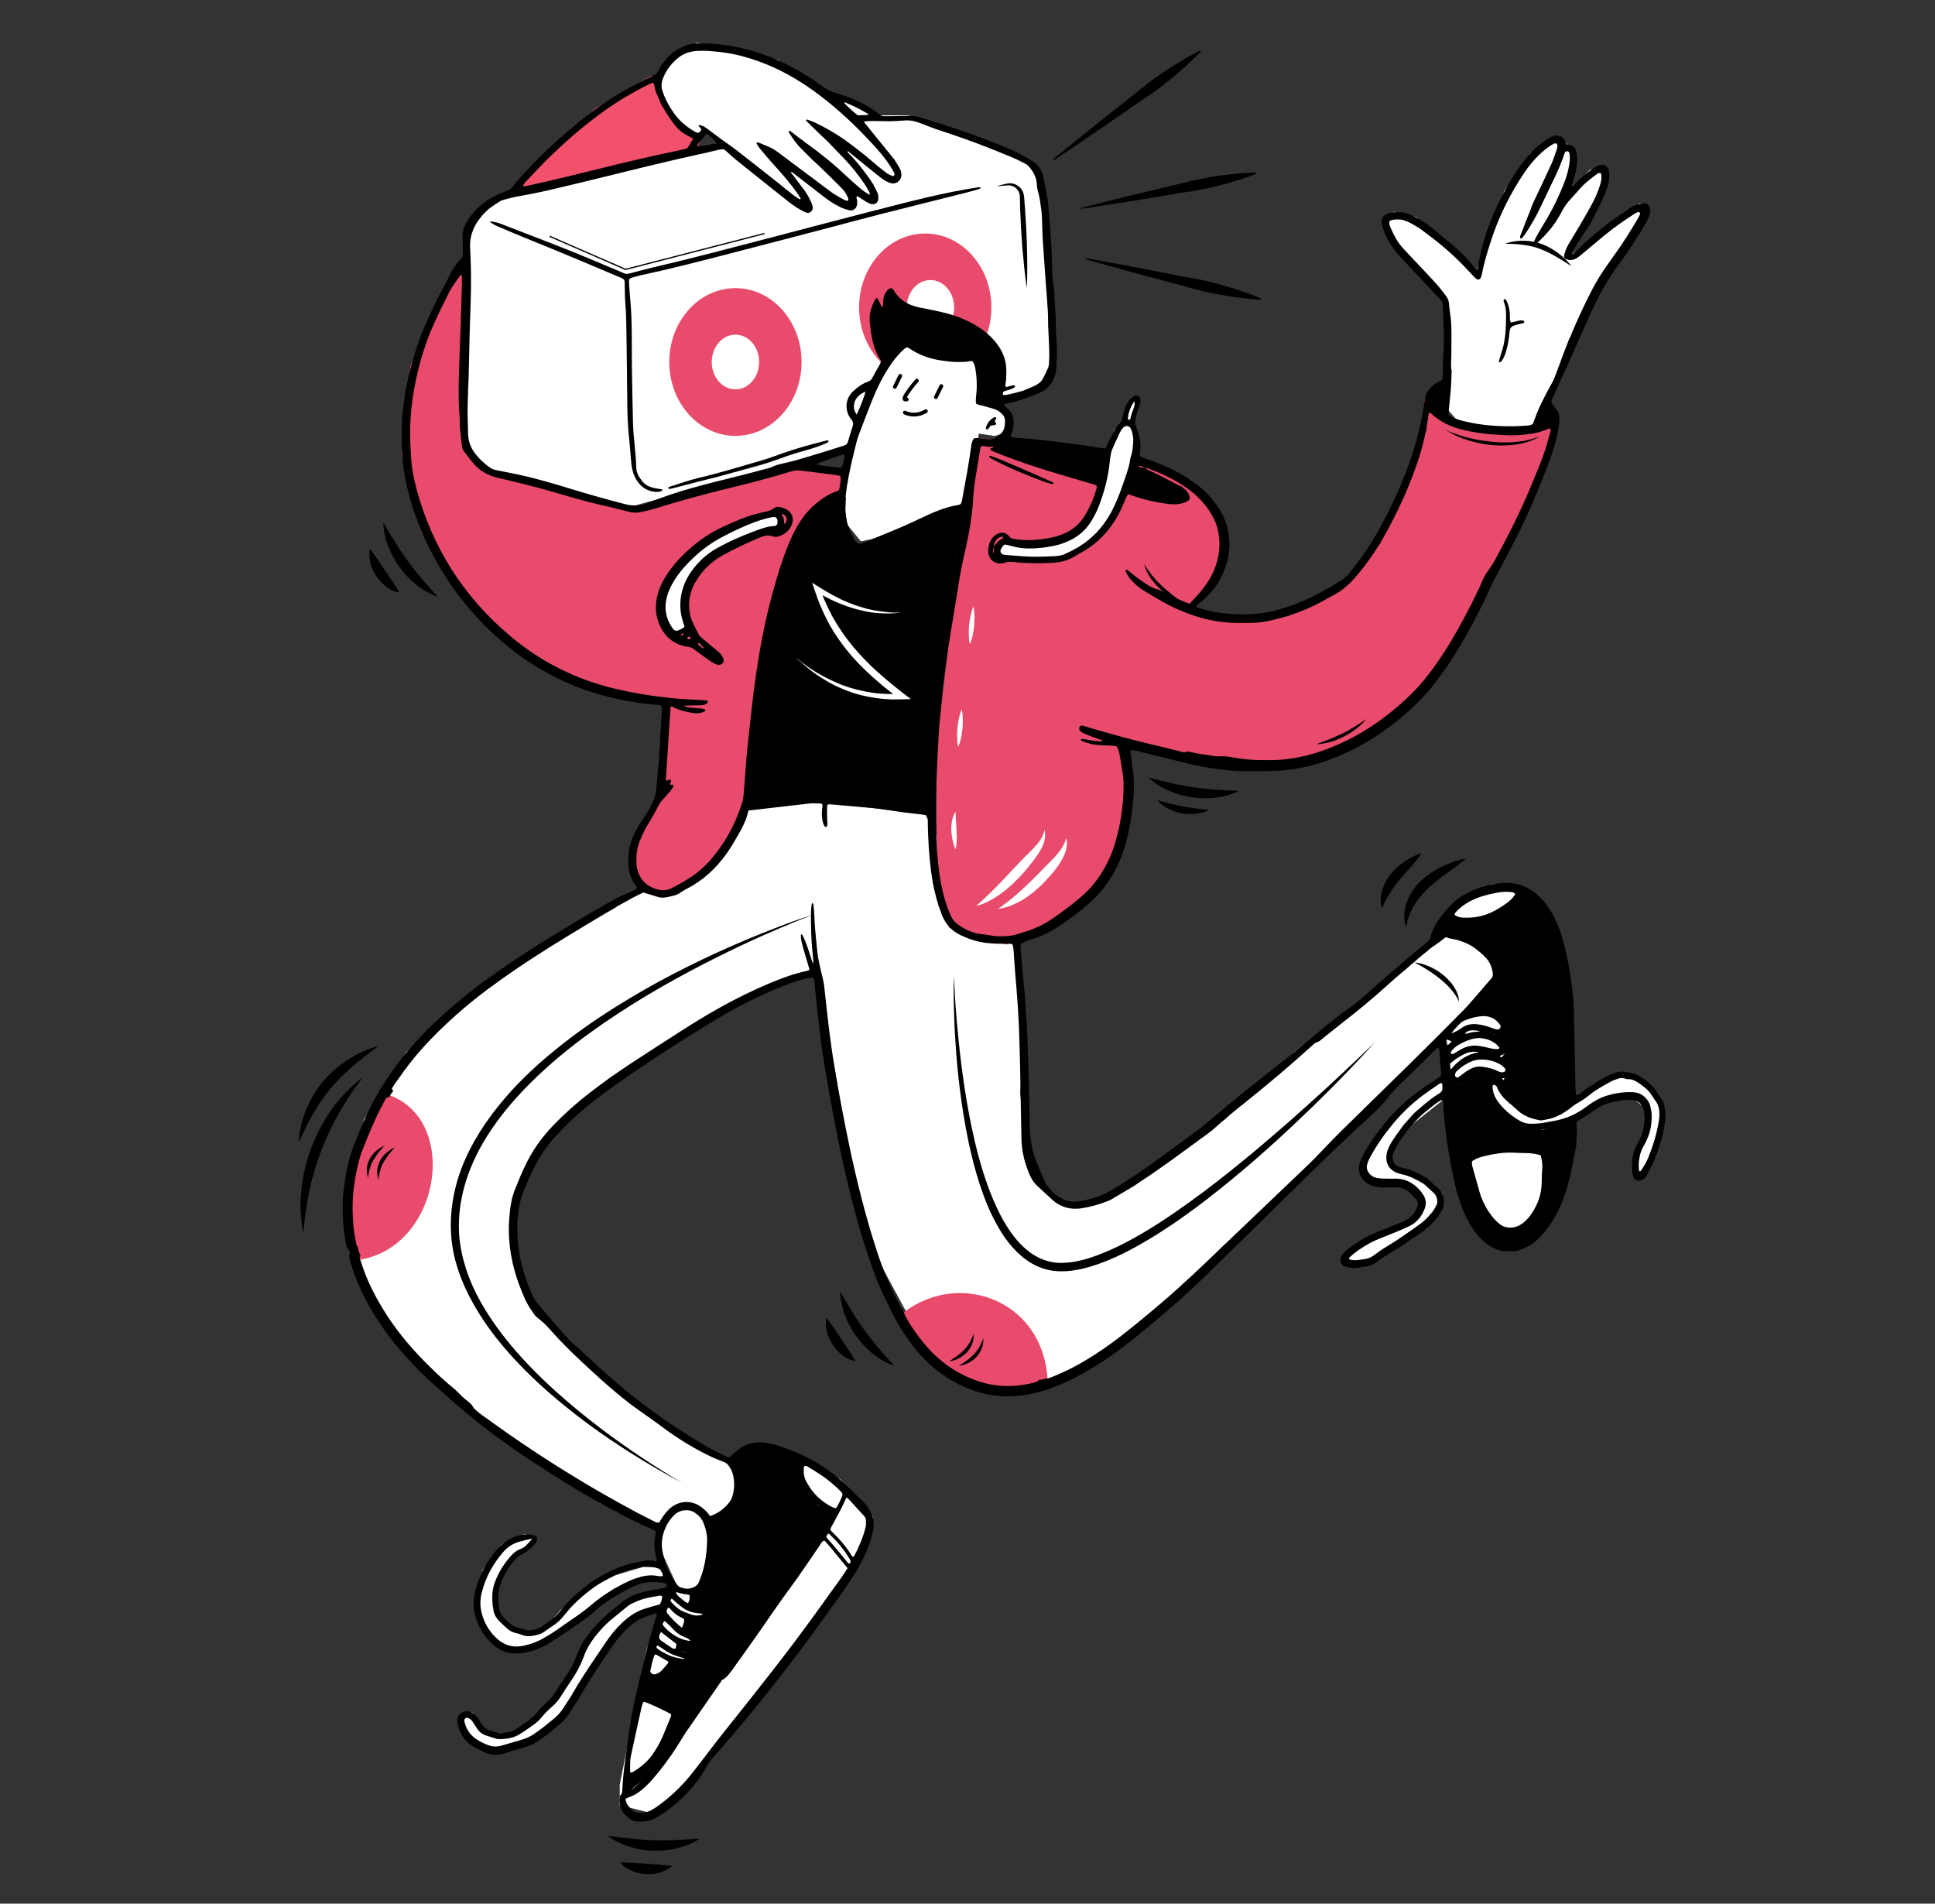 <?xml version="1.0" encoding="utf-8"?>
<!-- Generator: Adobe Illustrator 22.1.0, SVG Export Plug-In . SVG Version: 6.00 Build 0)  -->
<svg version="1.1" id="Layer_6" xmlns="http://www.w3.org/2000/svg" xmlns:xlink="http://www.w3.org/1999/xlink" x="0px" y="0px"
	 viewBox="0 0 1527.1 1502.4" style="enable-background:new 0 0 1527.1 1502.4;" xml:space="preserve">
<rect x="0" y="0" width="1527.1" height="1502.4" fill="#333333" stroke="none"/>
<style type="text/css">
	.st0{fill:#FFFFFF;}
	.st1{fill:#E84B6C;}
	.st2{fill:#F2516C;}
	.st3{fill:#F49090;}
	.st4{fill:none;stroke:#000000;stroke-width:3;stroke-linecap:round;stroke-miterlimit:10;}
	.st5{fill:none;stroke:#000000;stroke-miterlimit:10;}
</style>
<polygon id="XMLID_3158_" class="st0" points="523.4,1246.2 513.2,1246.2 484.6,1253.8 455.9,1276.7 436.1,1291.6 412.7,1301.2 
	392,1298.7 379.2,1278.8 375.9,1261 381,1239.1 396.1,1218.6 414.4,1210.7 420.8,1214.1 416.3,1220.2 405.5,1228.5 397,1242.2 
	391.1,1259.1 392,1268.9 401.9,1284.6 415.4,1288 431.1,1284.6 441.9,1271.1 458.6,1256.7 485.9,1243.1 507.4,1236.7 522.6,1237.3 
	"/>
<polygon id="XMLID_3172_" class="st0" points="372.6,1351.4 366.3,1355.4 364.2,1361.7 368.4,1371 384.4,1378.5 390.7,1384.3 
	409.6,1378.5 429.3,1367.9 447.8,1351.4 466.2,1318.8 486.4,1288 510.7,1271.9 526.2,1268.9 526.2,1256 518.1,1259.1 500.7,1261 
	483.7,1274.9 464.4,1292.1 453.6,1313.6 440.1,1335.7 421.3,1357.2 402.4,1368.9 383.5,1366.7 375.9,1355.9 "/>
<polygon id="XMLID_209_" class="st0" points="1140.8,850.4 1116.2,868.5 1096.7,885.1 1074.5,914.3 1077.8,925.1 1084.4,935.7 
	1101.4,933.2 1116.2,939.2 1121.8,948.7 1116.2,961.5 1101.4,971.2 1085,975.5 1064.4,989.8 1061.5,999.3 1079.9,994.9 
	1090.5,986.4 1113.6,975.5 1134,955.5 1138.4,942.1 1116.2,927.8 1101.2,921.1 1094.7,909.7 1114.1,887.7 1143.2,864.7 "/>
<polygon id="XMLID_1136_" class="st0" points="585.8,633.8 642.8,633.8 729.4,641.3 739.3,660.2 740.1,707.3 762.5,739.1 
	804.4,741.9 810.1,801.9 805.1,862.2 810.1,911.6 823.5,935.2 842,952 882.8,942 966.5,883.6 1021.6,830.2 1126.6,750.5 1129,739.1 
	1145.6,716.5 1177.9,697.8 1209.2,707.3 1232,774.8 1240.3,862.4 1240.3,869.5 1257.5,855.4 1279.2,850.4 1296.5,851 1309.6,870.5 
	1309.6,883.6 1301,924.5 1291.3,929.9 1288,917.8 1298.1,897.5 1303.5,879.5 1296.7,873.2 1290,867.8 1275.1,866.1 1252.2,874.6 
	1243.8,879.5 1236,909.7 1223,953.3 1205,975.5 1178,975.5 1161.1,939.2 1148.3,897.5 1145.6,866.1 1144.4,839.5 1140.8,814.5 
	1106.2,854.3 964.1,984.5 913.3,1040.1 857.2,1078 820.4,1097.8 762.5,1092.3 727.4,1057.9 693.4,994.9 676.4,951.5 658.3,840.9 
	644.2,769.4 625.6,769.1 585.8,790.5 545.1,813.1 481.5,850.4 431.1,898.8 405.9,940 405.9,975.5 415,1022.9 456.8,1064.7 
	502.6,1106.5 550.8,1141.1 577.6,1152.8 627.6,1152.8 663,1167.3 688.7,1196.8 683.4,1222.2 671.3,1246.8 590.2,1349.2 
	538.9,1416.6 513.6,1430.8 489.1,1424.7 489.1,1408.5 510.5,1301.2 533.1,1248.9 522.3,1225.1 522.3,1201.8 503.7,1201.8 
	425.7,1156.9 323.6,1074.2 294.2,1019.4 273.5,975.5 287.2,883.6 320.8,830.2 405.5,760 485.4,716.5 538.9,673 "/>
<polygon id="XMLID_1135_" class="st0" points="1143.3,324 1143.3,238.4 1115.6,209.4 1096.4,184.3 1092.2,172.6 1100.3,167.2 
	1117.8,171.3 1164.1,216.8 1171.3,196.9 1187.2,150.6 1208.2,120.5 1224.2,113 1234.2,110.6 1241.4,119.6 1241.4,136.6 
	1230.3,158.8 1254.9,133.9 1265.7,132.1 1265.7,147.6 1249.5,179.8 1237.8,198.7 1236.1,204.1 1257.6,188.8 1294.3,160.3 
	1298.1,164.5 1289.1,187 1268.8,221 1238.2,267.9 1212.7,336 1193.1,343.6 1156,338.9 "/>
<polygon id="XMLID_1134_" class="st0" points="557.8,101.4 552.5,106.2 545.1,107.4 528.3,92.8 520.1,73 520.1,59.8 531.6,44.1 
	550.3,33.8 576.8,40.1 614.1,47.3 654,75.7 670.5,78.4 689.6,91 673.9,91 698.8,120.9 708.3,136.6 703.5,143.8 683,122.8 
	655.5,106.2 667.3,122 683,138.9 689.6,151 689.6,158.8 683,155.3 667.3,144.5 673.9,158.8 667.3,158.8 655.5,156.1 611.8,119.6 
	624.6,139.1 636.8,159.3 632.6,164.5 611.6,147 "/>
<polygon id="XMLID_1133_" class="st1" points="739,643.6 739,589.6 746.7,524.7 763.3,393.6 771.1,345.7 831.5,351.5 923.3,371.5 
	958.6,396.1 970,429.1 957.6,459 941.5,474 934.4,483.1 970,489.4 1016.7,486.3 1057.2,462.2 1089.3,429.1 1125.9,338.9 1124,315.2 
	1148,331.4 1177.9,338.9 1203,338.9 1230.3,334 1220.1,370.4 1177.9,452.9 1137.9,527.6 1098.9,571.3 1047.7,599.6 981.5,604 
	924.2,592.3 890,583 890,598.6 890,633.8 886.6,671.2 864.9,707.3 822.6,735.4 794.6,745.4 768.7,739.1 749.1,732.3 740.2,714 "/>
<polygon id="XMLID_1132_" class="st1" points="519.1,631.9 504.1,665.8 498.2,682.1 511.7,702.4 527.9,705 554.2,689.5 576.4,664.6 
	592.7,619.3 599,557.3 605.6,484.7 631.3,419.8 663.6,387.7 666.3,373.7 625.6,366.7 504.5,398.8 379.1,370.9 364.7,352.2 
	369.3,204.1 354.3,224.5 323.9,288.6 317,358.6 332.8,420.1 386.8,497.8 439.7,532.4 507.3,551.3 527.3,556.4 522.1,618.4 "/>
<polygon id="XMLID_1131_" class="st2" points="404.1,151 469.2,86 514.1,59.8 522.3,83.1 542.7,107.1 552.5,111.7 547.2,122.8 "/>
<polygon id="XMLID_1130_" class="st3" points="872.7,358.6 879.6,338.9 890,334 895.4,338.9 895.4,363.9 892.1,371.5 "/>
<polygon id="XMLID_1129_" class="st0" points="385.5,165 369.3,178.2 369,216.8 365.4,331.4 369.6,358.6 385.5,374.6 497.9,399.8 
	670.5,352.7 678.4,334 669.9,327.2 673.9,315.2 683,309.1 689.6,306.3 695.7,284.9 719.7,267.9 770.9,280.6 786.2,289.4 
	791.6,311.4 801.2,314.8 816.9,304.7 828.6,296.9 833.1,262.9 820.7,133 717.3,91 677,91 706,126.2 710.2,137.1 706,141.8 
	663.6,110.6 666.3,120.9 689.6,146 689.6,153.9 673.9,147.6 673.9,158.8 667.3,165.1 616.7,126.3 636.8,158.8 629.3,162.7 
	571.6,111.6 395.7,158.2 "/>
<ellipse id="XMLID_1128_" class="st1" cx="580.4" cy="285.7" rx="52.2" ry="58.3"/>
<ellipse id="XMLID_1127_" class="st1" cx="730.2" cy="242.6" rx="52.2" ry="58.3"/>
<ellipse id="XMLID_1126_" class="st0" cx="580.4" cy="285.7" rx="18.7" ry="21.6"/>
<ellipse id="XMLID_1125_" class="st0" cx="734.3" cy="242.6" rx="18.7" ry="21.6"/>
<g id="XMLID_1122_">
	<path id="XMLID_1124_" d="M831.3,125.5c0,0,7-5.7,17.5-14.2c5.3-4.3,11.4-9.2,18-14.5c6.6-5.3,13.7-10.8,20.8-16.4
		c3.5-2.8,7-5.6,10.5-8.4c3.4-2.8,6.8-5.5,10.2-8.1c3.4-2.5,6.7-4.9,10-7c3.2-2.2,6.3-4.1,9.2-5.9c2.9-1.8,5.6-3.4,7.9-4.8
		c2.4-1.4,4.5-2.6,6.3-3.5c3.5-1.9,5.6-2.8,5.6-2.8l0.5,0.6c0,0-1.5,1.7-4.4,4.5c-1.4,1.4-3.2,3.1-5.2,5c-2,1.9-4.3,4-6.9,6.2
		c-2.6,2.2-5.3,4.6-8.4,7c-3,2.5-6.2,5-9.6,7.5c-3.4,2.5-7,4.9-10.7,7.4c-3.7,2.5-7.4,5-11.1,7.6c-7.4,5.1-14.8,10.3-21.8,15.1
		c-7,4.8-13.5,9.2-19.1,13c-11.2,7.6-18.7,12.6-18.7,12.6L831.3,125.5z"/>
</g>
<g id="XMLID_1119_">
	<path id="XMLID_1121_" d="M853.1,164.1c0,0,8.6-2.2,21.4-5.4c6.4-1.6,13.9-3.5,22-5.4c8-2,16.6-3.9,25.2-6c4.3-1,8.6-2.1,12.8-3.1
		c4.2-1.1,8.4-2.1,12.4-2.9c4.1-0.8,8-1.5,11.7-2.1c3.7-0.6,7.3-1,10.6-1.4c3.3-0.4,6.3-0.7,9-0.9c2.7-0.2,5.1-0.4,7-0.5
		c3.9-0.2,6.2-0.2,6.2-0.2l0.2,0.8c0,0-2.1,0.9-5.7,2.2c-1.8,0.7-4.1,1.4-6.6,2.3c-2.6,0.8-5.5,1.7-8.7,2.6
		c-3.2,0.9-6.7,1.9-10.3,2.8c-3.7,0.9-7.6,1.8-11.6,2.6c-4.1,0.8-8.3,1.5-12.6,2.1c-4.3,0.6-8.7,1.3-13,2.1
		c-8.7,1.5-17.4,3-25.6,4.3c-8.2,1.3-15.8,2.5-22.4,3.5c-13.1,2.1-21.8,3.3-21.8,3.3L853.1,164.1z"/>
</g>
<g id="XMLID_1116_">
	<path id="XMLID_1118_" d="M856.8,203.7c0,0,8.8,1.5,21.9,4c6.6,1.2,14.2,2.6,22.4,4.2c8.2,1.5,16.9,3.3,25.6,5
		c4.4,0.9,8.7,1.7,13,2.4c4.3,0.8,8.5,1.6,12.6,2.5c4.1,0.9,8,1.9,11.6,3c3.7,1,7.1,2.1,10.3,3.1c3.2,1,6.1,2,8.7,2.9
		c2.6,0.9,4.8,1.7,6.6,2.5c3.7,1.4,5.7,2.4,5.7,2.4l-0.2,0.8c0,0-2.3,0-6.2-0.4c-2-0.1-4.3-0.4-7-0.7c-2.7-0.3-5.8-0.7-9-1.2
		c-3.3-0.5-6.9-1-10.6-1.7c-3.8-0.7-7.7-1.5-11.8-2.4c-4-1-8.2-2.1-12.4-3.3c-4.2-1.2-8.5-2.4-12.8-3.5c-8.6-2.3-17.2-4.5-25.2-6.7
		c-8-2.2-15.5-4.2-22-6c-12.9-3.5-21.4-6-21.4-6L856.8,203.7z"/>
</g>
<polygon id="XMLID_1115_" class="st0" points="793.1,426.3 786.4,430.7 787.8,438 806.1,442.8 831.5,441.7 845.7,438 860.9,429.1 
	872.7,416.2 884.1,402 890,381.9 895.4,363.9 898.3,349.8 894.3,334 898.3,316.7 898.3,313.4 894.3,313.4 890,320.4 886.5,334 
	879.8,341.3 875.2,351.5 872.7,360.5 872.7,373.4 867,390.9 862.9,403.4 853.1,418.5 826.2,429.1 809.7,429.1 "/>
<polygon id="XMLID_1114_" class="st0" points="543.7,495.4 539.7,478.7 543.7,462.2 557.5,443.5 580.4,430.7 599,420.6 613.5,417.5 
	616.7,413.4 611.5,405.5 601.7,408.1 573.4,416.8 543.7,434.7 529.9,453.4 522.5,471.5 522.5,489.4 525.3,500.8 535,501.6 "/>
<polygon id="XMLID_1113_" class="st0" points="665,390.4 671.8,349.2 679.8,330.5 671.2,323.7 672.4,310.8 690.9,302.8 697,281.4 
	715.1,272 740.3,270.5 776.7,279.7 779.3,297.4 783.7,317.9 794.5,323.7 796.5,340.5 784.9,344.1 772.5,342.2 766.4,379 
	763.8,396.3 717,416.5 687.3,425.6 679.4,427.2 668.6,414 "/>
<polygon id="XMLID_1112_" points="1139.9,302.5 1137.3,324 1130.8,321.1 1130.8,313.2 1130.8,307.1 "/>
<polygon id="XMLID_1111_" points="1219.9,316.7 1227.1,324 1224,331.8 1213.2,337.1 1216.1,326.9 "/>
<g id="XMLID_1108_">
	<path id="XMLID_1110_" d="M1187.8,192.4c0,0,0.9-0.3,2.4-0.8c0.8-0.2,1.7-0.5,2.8-0.7c1.1-0.2,2.4-0.5,3.7-0.6
		c1.4-0.1,2.9-0.4,4.5-0.3c0.8,0,1.6,0,2.5,0c0.8,0.1,1.7,0.1,2.6,0.2c0.9,0,1.8,0.2,2.6,0.4c0.9,0.2,1.8,0.3,2.7,0.5
		c0.9,0.2,1.8,0.5,2.7,0.7c0.9,0.3,1.8,0.6,2.7,0.9c0.9,0.3,1.7,0.7,2.6,1.1c0.9,0.4,1.7,0.7,2.5,1.2c0.8,0.4,1.6,0.8,2.4,1.3
		c0.8,0.5,1.5,0.9,2.2,1.4c1.5,0.9,2.8,1.9,4.1,2.9c1.2,1,2.4,1.9,3.4,2.9c0.5,0.5,1,0.9,1.4,1.3c0.4,0.5,0.8,0.9,1.2,1.3
		c0.8,0.8,1.4,1.5,1.9,2.1c1,1.2,1.6,1.9,1.6,1.9s-0.8-0.5-2.1-1.3c-1.3-0.9-3.2-2.1-5.5-3.5c-1.1-0.7-2.4-1.4-3.7-2.2
		c-1.3-0.8-2.7-1.5-4.2-2.3c-0.7-0.4-1.5-0.8-2.2-1.2c-0.8-0.4-1.5-0.7-2.3-1.1c-0.8-0.4-1.6-0.7-2.4-1c-0.8-0.3-1.6-0.7-2.4-1
		c-0.8-0.3-1.6-0.6-2.4-0.9c-0.8-0.2-1.7-0.5-2.5-0.7c-0.8-0.3-1.6-0.4-2.5-0.6c-0.8-0.2-1.6-0.4-2.4-0.5c-0.8-0.1-1.6-0.3-2.4-0.4
		c-0.8-0.1-1.5-0.2-2.3-0.3c-1.5-0.2-2.9-0.3-4.2-0.4c-0.7-0.1-1.3-0.1-1.9-0.1c-0.6,0-1.2,0-1.7-0.1c-1.1-0.1-2.1,0-2.9,0
		C1188.8,192.4,1187.8,192.4,1187.8,192.4z"/>
</g>
<g id="XMLID_1105_">
	<path id="XMLID_1107_" d="M1139.9,339c0,0,1.1,0.5,3.1,1.3c1,0.5,2.2,0.9,3.6,1.4c1.4,0.5,2.9,1.1,4.7,1.6c0.9,0.3,1.8,0.6,2.7,0.9
		c0.9,0.3,1.9,0.5,2.9,0.8c2,0.6,4.1,1,6.3,1.5c2.2,0.5,4.5,0.9,6.9,1.2c1.2,0.2,2.4,0.3,3.5,0.5c1.2,0.2,2.4,0.2,3.6,0.4
		c2.4,0.3,4.8,0.3,7.2,0.5c2.4,0,4.7,0.1,7,0c1.1-0.1,2.2-0.1,3.3-0.2c1.1-0.1,2.1-0.2,3.2-0.3c1-0.1,2-0.3,3-0.4
		c1-0.1,1.9-0.2,2.8-0.4c0.9-0.2,1.7-0.4,2.5-0.6c0.8-0.2,1.6-0.3,2.3-0.6c1.4-0.5,2.7-0.7,3.7-1.1c2-0.8,3.1-1.2,3.1-1.2
		s-1.1,0.6-2.9,1.7c-0.9,0.5-2.2,1-3.5,1.6c-1.4,0.6-3,1-4.8,1.6c-1.8,0.4-3.7,1-5.8,1.3c-1.1,0.2-2.1,0.3-3.2,0.5
		c-1.1,0.2-2.2,0.2-3.4,0.3c-2.3,0.2-4.7,0.2-7.1,0.3c-2.4-0.1-4.9-0.1-7.4-0.4c-1.2-0.1-2.5-0.2-3.7-0.4c-1.2-0.2-2.4-0.4-3.6-0.6
		c-1.2-0.2-2.4-0.5-3.5-0.7c-1.2-0.3-2.3-0.5-3.4-0.8c-2.2-0.6-4.4-1.2-6.4-1.9c-1-0.3-2-0.7-2.9-1c-0.9-0.4-1.8-0.8-2.7-1.1
		c-0.8-0.4-1.7-0.7-2.4-1.1c-0.8-0.4-1.5-0.8-2.1-1.1c-0.7-0.3-1.3-0.7-1.9-1c-0.6-0.3-1.1-0.6-1.5-0.9
		C1140.9,339.6,1139.9,339,1139.9,339z"/>
</g>
<g id="XMLID_1102_">
	<path id="XMLID_1104_" d="M903,445.2c0,0,0.4,0.6,1.1,1.8c0.3,0.6,0.8,1.2,1.3,2c0.5,0.8,1.1,1.6,1.8,2.5c0.6,0.9,1.5,1.9,2.2,2.9
		c0.9,1,1.7,2,2.7,3.1c0.9,1.1,2,2.1,3,3.1c1.1,1,2.1,2.1,3.3,3.1c1.1,1,2.3,2,3.4,3c1.2,0.9,2.3,1.9,3.4,2.8
		c1.1,0.9,2.2,1.7,3.3,2.5c1.1,0.8,2.1,1.5,3,2.2c1.9,1.4,3.4,2.5,4.5,3.3c1.1,0.8,1.7,1.3,1.7,1.3s-0.7-0.3-2-0.8
		c-0.6-0.3-1.4-0.6-2.2-1c-0.8-0.4-1.8-0.9-2.8-1.4c-1-0.6-2.1-1.1-3.3-1.9c-1.1-0.7-2.3-1.4-3.5-2.3c-1.2-0.8-2.4-1.7-3.7-2.6
		c-1.2-1-2.4-1.9-3.6-3c-1.2-1-2.3-2.2-3.4-3.3c-1.1-1.1-2.1-2.3-3-3.4c-1-1.1-1.7-2.3-2.5-3.4c-0.7-1.2-1.4-2.2-1.9-3.3
		c-0.6-1-1-2-1.4-2.9c-0.4-0.9-0.7-1.6-0.9-2.3C903.3,445.9,903,445.2,903,445.2z"/>
</g>
<g id="XMLID_1099_">
	<path id="XMLID_1101_" d="M1038.8,587.4c0,0,0.7-0.3,1.8-0.7c1.2-0.4,2.8-1.1,4.8-1.8c1-0.4,2-0.8,3.1-1.2c1.1-0.4,2.3-1,3.5-1.4
		c2.4-1.1,4.9-2.2,7.4-3.4c1.2-0.6,2.5-1.2,3.7-1.9c1.2-0.7,2.4-1.3,3.5-2c1.1-0.7,2.2-1.3,3.2-1.9c1-0.7,2-1.2,2.8-1.8
		c1.8-1.1,3.2-2.1,4.2-2.8c1-0.7,1.6-1.1,1.6-1.1s-0.4,0.6-1.3,1.5c-0.4,0.5-0.9,1-1.5,1.6c-0.6,0.6-1.3,1.3-2.1,2
		c-0.8,0.7-1.7,1.5-2.6,2.2c-1,0.8-2,1.6-3.1,2.3c-1.1,0.7-2.2,1.5-3.5,2.2c-1.2,0.7-2.5,1.4-3.7,2.1c-1.3,0.6-2.6,1.2-3.9,1.8
		c-1.3,0.6-2.6,1-3.8,1.5c-1.3,0.4-2.5,0.8-3.7,1.1c-1.2,0.3-2.3,0.6-3.3,0.8c-1,0.2-2,0.4-2.9,0.5c-0.9,0.2-1.6,0.2-2.2,0.3
		C1039.5,587.3,1038.8,587.4,1038.8,587.4z"/>
</g>
<path id="XMLID_1098_" class="st1" d="M303.6,863.1l-18.9,37.8l-11.1,50.9l4.5,43.1C348,989.6,365.3,880.9,303.6,863.1z"/>
<path id="XMLID_1097_" class="st1" d="M713.4,1035.6l9.4,21.6l12.9,20.6l26.8,14.5l29.1,9l28.8-3.5l6.5-3.5
	C826.9,1027.4,758.6,1001.3,713.4,1035.6z"/>
<g id="XMLID_1094_">
	<path id="XMLID_1096_" d="M239.3,972.6c0,0-0.1-0.5-0.3-1.5c-0.2-1-0.4-2.4-0.7-4.3c-0.1-0.9-0.3-1.9-0.4-3
		c-0.1-1.1-0.2-2.3-0.3-3.6c-0.1-1.3-0.2-2.7-0.3-4.2c-0.1-1.5,0-3-0.1-4.6c0-1.6,0-3.3,0.1-5c0.1-1.7,0.2-3.5,0.4-5.4
		c0.1-0.9,0.1-1.9,0.2-2.8c0.1-0.9,0.3-1.9,0.4-2.9c0.3-1.9,0.5-3.9,0.9-5.9c0.8-4,1.6-8.1,2.8-12.1c1-4.1,2.6-8.2,4-12.2
		c1.7-4,3.2-8,5.2-11.8c1.8-3.9,4-7.4,6-10.9c1.1-1.7,2.2-3.4,3.3-5c0.5-0.8,1.1-1.6,1.6-2.4c0.5-0.8,1.1-1.5,1.7-2.2
		c1.1-1.5,2.2-2.9,3.3-4.2c1.1-1.3,2.3-2.6,3.3-3.8c1.1-1.2,2.1-2.3,3.1-3.4c1.1-1,2.1-2,3-2.9c0.9-0.9,1.8-1.7,2.7-2.5
		c0.8-0.7,1.7-1.4,2.4-2c1.4-1.2,2.6-2.1,3.4-2.7c0.8-0.6,1.2-0.9,1.2-0.9s-0.3,0.4-0.9,1.3c-0.6,0.8-1.4,2-2.6,3.5
		c-0.5,0.7-1.2,1.5-1.8,2.4c-0.6,0.9-1.3,1.9-2,2.9c-0.7,1-1.5,2.2-2.3,3.3c-0.8,1.2-1.6,2.5-2.4,3.8c-0.8,1.3-1.8,2.6-2.6,4.1
		c-0.9,1.4-1.7,2.9-2.7,4.5c-0.4,0.8-0.9,1.5-1.4,2.3c-0.4,0.8-0.9,1.6-1.3,2.4c-0.9,1.6-1.9,3.3-2.7,5c-0.9,1.7-1.7,3.5-2.6,5.3
		c-0.9,1.8-1.7,3.6-2.5,5.4c-1.7,3.7-3.2,7.5-4.8,11.3c-1.4,3.9-2.9,7.7-4,11.6c-0.6,1.9-1.3,3.8-1.8,5.8c-0.5,1.9-1,3.8-1.6,5.7
		c-0.5,1.9-0.8,3.7-1.3,5.5c-0.2,0.9-0.4,1.8-0.6,2.7c-0.2,0.9-0.3,1.8-0.5,2.6c-0.3,1.7-0.7,3.4-1,5.1c-0.3,1.6-0.5,3.3-0.8,4.8
		c-0.2,1.5-0.5,3-0.7,4.4c-0.2,1.4-0.3,2.7-0.5,4c-0.2,1.3-0.3,2.4-0.4,3.6c-0.1,1.1-0.2,2.1-0.3,3.1c-0.1,1.8-0.3,3.3-0.4,4.3
		C239.4,972.1,239.3,972.6,239.3,972.6z"/>
</g>
<g id="XMLID_1091_">
	<path id="XMLID_1093_" d="M663,1019.4c0,0,0.2,0.3,0.5,0.7c0.3,0.5,0.7,1.2,1.2,2.1c0.5,0.9,1.2,2,1.9,3.2c0.7,1.2,1.5,2.6,2.4,4
		c0.8,1.5,1.8,3.1,2.8,4.7c1,1.7,2.1,3.4,3.2,5.1c1.2,1.7,2.3,3.6,3.6,5.4c1.2,1.8,2.5,3.6,3.8,5.4c1.3,1.8,2.6,3.6,4,5.3
		c1.3,1.8,2.7,3.4,4,5.1c1.4,1.6,2.6,3.2,3.9,4.6c1.3,1.5,2.4,2.9,3.6,4.1c1.1,1.3,2.2,2.5,3.1,3.5c0.9,1.1,1.7,2,2.4,2.8
		c0.7,0.7,1.2,1.4,1.6,1.8c0.4,0.4,0.6,0.7,0.6,0.7s-0.3-0.1-0.8-0.3c-0.5-0.2-1.3-0.5-2.3-0.9c-1-0.4-2.1-0.9-3.4-1.6
		c-0.6-0.3-1.3-0.7-2.1-1.1c-0.7-0.4-1.4-0.9-2.2-1.3c-0.8-0.5-1.6-1-2.3-1.5c-0.8-0.6-1.6-1.2-2.4-1.8c-1.7-1.2-3.3-2.7-5-4.2
		c-1.6-1.6-3.3-3.2-4.8-5c-1.6-1.7-3-3.7-4.5-5.6c-1.3-2-2.7-3.9-3.9-6c-1.2-2-2.2-4.1-3.2-6.1c-0.9-2.1-1.8-4-2.4-6
		c-0.3-1-0.6-1.9-0.9-2.8c-0.3-0.9-0.5-1.8-0.7-2.7c-0.2-0.9-0.4-1.7-0.6-2.5c-0.1-0.8-0.3-1.6-0.4-2.3c-0.3-1.4-0.4-2.7-0.5-3.7
		c-0.1-1-0.1-1.9-0.1-2.4C663,1019.7,663,1019.4,663,1019.4z"/>
</g>
<g id="XMLID_1088_">
	<path id="XMLID_1090_" d="M652.2,1040.1c0,0,0.1,0.1,0.3,0.4c0.2,0.3,0.5,0.6,0.9,1.1c0.3,0.5,0.8,1.1,1.3,1.7
		c0.5,0.7,1,1.4,1.6,2.2c0.5,0.8,1.1,1.7,1.8,2.6c0.6,0.9,1.3,1.8,1.9,2.8c0.7,1,1.3,2,2,3c0.7,1,1.3,2,2,3c0.7,1,1.4,2,2,3
		c0.7,1,1.4,2,2,3c0.7,1,1.3,1.9,1.9,2.8c0.6,0.9,1.2,1.8,1.7,2.6c0.5,0.8,1,1.6,1.4,2.3c0.4,0.7,0.8,1.3,1.1,1.9
		c0.3,0.5,0.5,1,0.7,1.3c0.2,0.3,0.2,0.5,0.2,0.5s-0.2,0-0.5-0.1c-0.3-0.1-0.8-0.2-1.4-0.4c-0.6-0.2-1.3-0.4-2.1-0.7
		c-0.8-0.3-1.7-0.7-2.6-1.2c-0.9-0.5-1.9-1.1-2.9-1.8c-1-0.7-2-1.5-2.9-2.4c-0.9-0.9-1.9-1.8-2.8-2.9c-0.9-1-1.7-2.2-2.5-3.3
		c-0.7-1.2-1.5-2.4-2.1-3.6c-0.7-1.2-1.1-2.5-1.6-3.7c-0.4-1.2-0.8-2.4-1.1-3.6c-0.3-1.2-0.5-2.3-0.6-3.3c-0.1-1-0.2-2-0.2-2.9
		c0-0.9,0.1-1.6,0.1-2.2c0-0.6,0.2-1.1,0.2-1.4C652.2,1040.3,652.2,1040.1,652.2,1040.1z"/>
</g>
<g id="XMLID_1085_">
	<path id="XMLID_1087_" d="M479.7,1448.8c0,0,0.3,0,0.9,0.1c0.6,0.1,1.4,0.1,2.4,0.3c1,0.2,2.3,0.3,3.7,0.5c1.4,0.2,2.9,0.4,4.6,0.6
		c1.7,0.2,3.5,0.4,5.5,0.6c1.9,0.3,4,0.4,6,0.6c2.1,0.1,4.2,0.4,6.4,0.5c2.2,0.2,4.4,0.2,6.6,0.3c2.2,0,4.4,0.1,6.6,0.1
		c2.2,0,4.3-0.1,6.4-0.1c2.1-0.1,4.1-0.1,6.1-0.2c1.9-0.1,3.8-0.2,5.5-0.3c1.7-0.1,3.3-0.2,4.7-0.3c1.4-0.1,2.7-0.1,3.7-0.2
		c1-0.1,1.8-0.1,2.4-0.1c0.6,0,0.9,0,0.9,0s-0.3,0.2-0.7,0.5c-0.5,0.3-1.2,0.7-2.1,1.2c-0.9,0.5-2,1.1-3.3,1.7
		c-0.7,0.3-1.4,0.6-2.1,1c-0.8,0.3-1.6,0.6-2.4,0.9c-0.8,0.3-1.7,0.6-2.6,0.9c-0.9,0.3-1.9,0.5-2.9,0.8c-2,0.6-4.1,1-6.3,1.4
		c-2.2,0.3-4.5,0.7-6.9,0.8c-2.4,0.2-4.8,0.1-7.2,0.2c-2.4-0.2-4.8-0.2-7.1-0.6c-2.3-0.2-4.6-0.7-6.8-1.2c-2.2-0.5-4.3-1.1-6.2-1.8
		c-1-0.3-1.9-0.7-2.8-1c-0.9-0.3-1.8-0.7-2.6-1.1c-0.8-0.4-1.6-0.7-2.3-1.1c-0.7-0.4-1.4-0.7-2.1-1.1c-1.3-0.7-2.4-1.3-3.2-1.9
		c-0.9-0.6-1.5-1.1-2-1.4C480,1449,479.7,1448.8,479.7,1448.8z"/>
</g>
<g id="XMLID_1082_">
	<path id="XMLID_1084_" d="M489.5,1469.9c0,0,0.2,0,0.5,0c0.3,0,0.8,0,1.4,0c0.6,0,1.4,0,2.2,0c0.8,0,1.7,0.1,2.7,0.1
		c1,0.1,2,0.1,3.1,0.2c1.1,0.1,2.2,0.1,3.4,0.2c1.2,0,2.4,0.2,3.6,0.2c1.2,0.1,2.4,0.2,3.6,0.3c1.2,0.1,2.4,0.2,3.6,0.2
		c1.2,0.1,2.4,0.1,3.6,0.3c1.2,0.1,2.3,0.2,3.4,0.2c1.1,0.1,2.1,0.2,3.1,0.3c1,0.1,1.9,0.2,2.7,0.3c0.8,0.1,1.6,0.2,2.1,0.3
		c0.6,0.1,1.1,0.2,1.4,0.2c0.3,0.1,0.5,0.1,0.5,0.1s-0.1,0.1-0.4,0.3c-0.3,0.2-0.6,0.5-1.2,0.9c-0.5,0.4-1.1,0.8-1.9,1.2
		c-0.7,0.4-1.6,0.9-2.6,1.3c-1,0.4-2,0.8-3.2,1.2c-1.1,0.4-2.4,0.6-3.7,0.9c-1.3,0.2-2.6,0.4-4,0.4c-1.4,0.1-2.8,0-4.2,0
		c-1.4-0.2-2.8-0.3-4.1-0.6c-1.4-0.2-2.7-0.6-3.9-1c-1.2-0.4-2.4-0.8-3.5-1.4c-1.1-0.5-2.1-1-3-1.6c-0.9-0.5-1.7-1.1-2.4-1.6
		c-0.7-0.5-1.2-1-1.7-1.5c-0.4-0.4-0.8-0.8-1-1C489.6,1470.1,489.5,1469.9,489.5,1469.9z"/>
</g>
<g id="XMLID_1079_">
	<path id="XMLID_1081_" d="M302.7,412.8c0,0,0.2,0.3,0.5,0.7c0.3,0.5,0.7,1.2,1.2,2.1c0.5,0.9,1.2,2,1.9,3.2c0.7,1.2,1.5,2.6,2.4,4
		c0.8,1.5,1.8,3,2.9,4.7c1,1.7,2.2,3.3,3.2,5.1c1.2,1.7,2.3,3.6,3.6,5.3c1.2,1.8,2.6,3.6,3.8,5.4c1.3,1.8,2.7,3.6,4,5.3
		c1.3,1.7,2.7,3.4,4,5c1.4,1.6,2.6,3.2,3.9,4.6c1.3,1.5,2.5,2.9,3.6,4.1c1.1,1.3,2.2,2.5,3.1,3.5c0.9,1.1,1.7,2,2.5,2.7
		c0.7,0.7,1.2,1.4,1.6,1.8c0.4,0.4,0.6,0.7,0.6,0.7s-0.3-0.1-0.8-0.3c-0.5-0.2-1.3-0.5-2.3-0.9c-1-0.4-2.1-0.9-3.4-1.6
		c-0.6-0.3-1.3-0.7-2.1-1.1c-0.7-0.4-1.4-0.9-2.2-1.3c-0.8-0.5-1.6-1-2.4-1.5c-0.8-0.6-1.6-1.2-2.4-1.8c-1.7-1.2-3.3-2.6-5-4.1
		c-1.6-1.6-3.3-3.1-4.8-4.9c-1.6-1.7-3-3.7-4.5-5.5c-1.4-2-2.8-3.9-3.9-6c-1.2-2-2.3-4.1-3.3-6.1c-0.9-2.1-1.8-4-2.5-6
		c-0.3-1-0.6-1.9-1-2.8c-0.3-0.9-0.5-1.8-0.7-2.7c-0.2-0.9-0.4-1.7-0.6-2.5c-0.1-0.8-0.3-1.6-0.4-2.3c-0.3-1.4-0.4-2.7-0.5-3.7
		c-0.1-1-0.1-1.9-0.2-2.4C302.7,413.1,302.7,412.8,302.7,412.8z"/>
</g>
<g id="XMLID_1076_">
	<path id="XMLID_1078_" d="M292.1,433.5c0,0,0.1,0.1,0.3,0.4c0.2,0.3,0.6,0.6,0.9,1.1c0.4,0.5,0.8,1.1,1.3,1.7
		c0.5,0.6,1,1.4,1.6,2.2c0.6,0.8,1.1,1.6,1.8,2.6c0.6,0.9,1.3,1.8,1.9,2.8c0.7,1,1.3,2,2,3c0.7,1,1.4,2,2,3c0.7,1,1.4,2,2.1,3
		c0.7,1,1.4,2,2,3c0.7,1,1.3,1.9,1.9,2.8c0.6,0.9,1.2,1.8,1.7,2.6c0.5,0.8,1,1.6,1.4,2.3c0.4,0.7,0.8,1.3,1.1,1.9
		c0.3,0.5,0.5,1,0.7,1.3c0.2,0.3,0.2,0.5,0.2,0.5s-0.2,0-0.5-0.1c-0.3-0.1-0.8-0.2-1.4-0.4c-0.6-0.2-1.3-0.4-2.1-0.7
		c-0.8-0.3-1.7-0.7-2.6-1.2c-0.9-0.5-1.9-1.1-2.9-1.8c-1-0.7-2-1.5-3-2.4c-0.9-0.9-1.9-1.8-2.8-2.9c-0.9-1-1.7-2.2-2.6-3.3
		c-0.7-1.2-1.5-2.4-2.1-3.6c-0.7-1.2-1.2-2.5-1.6-3.7c-0.4-1.2-0.8-2.4-1.1-3.6c-0.3-1.2-0.5-2.3-0.6-3.3c-0.1-1-0.2-2-0.2-2.9
		c0-0.9,0-1.6,0.1-2.2c0-0.6,0.2-1.1,0.2-1.4C292.1,433.7,292.1,433.5,292.1,433.5z"/>
</g>
<g id="XMLID_1073_">
	<path id="XMLID_1075_" d="M906.2,613.6c0,0,0.3,0.1,0.8,0.2c0.5,0.1,1.4,0.3,2.3,0.6c1,0.3,2.2,0.6,3.6,0.9
		c1.4,0.4,2.9,0.7,4.5,1.1c1.7,0.4,3.5,0.8,5.3,1.3c1.9,0.5,3.9,0.8,5.9,1.3c2.1,0.4,4.2,0.8,6.3,1.2c2.2,0.4,4.4,0.7,6.5,1.1
		c2.2,0.3,4.4,0.6,6.6,0.8c2.2,0.3,4.3,0.4,6.4,0.7c2.1,0.1,4.1,0.4,6.1,0.5c1.9,0.1,3.8,0.3,5.5,0.3c1.7,0.1,3.3,0.2,4.7,0.2
		c1.4,0.1,2.7,0.2,3.7,0.2c1,0,1.8,0.1,2.4,0.1c0.6,0,0.9,0.1,0.9,0.1s-0.3,0.1-0.8,0.4c-0.5,0.2-1.2,0.6-2.2,1
		c-1,0.4-2.1,0.9-3.5,1.3c-0.7,0.2-1.4,0.5-2.2,0.7c-0.8,0.2-1.6,0.4-2.5,0.6c-0.9,0.2-1.8,0.4-2.7,0.6c-1,0.2-1.9,0.3-2.9,0.5
		c-2,0.3-4.2,0.5-6.4,0.6c-2.2,0.1-4.6,0.1-6.9,0c-2.4-0.1-4.7-0.4-7.1-0.7c-2.4-0.4-4.7-0.8-7-1.4c-2.3-0.5-4.5-1.3-6.6-2
		c-2.1-0.8-4.1-1.6-6-2.5c-0.9-0.5-1.8-0.9-2.7-1.3c-0.9-0.4-1.7-0.9-2.4-1.4c-0.8-0.5-1.5-0.9-2.2-1.3c-0.7-0.5-1.3-0.9-1.9-1.3
		c-1.2-0.8-2.2-1.6-3-2.3c-0.8-0.6-1.4-1.2-1.8-1.6C906.4,613.8,906.2,613.6,906.2,613.6z"/>
</g>
<g id="XMLID_1070_">
	<path id="XMLID_1072_" d="M913.5,631.7c0,0,0.7,0.1,1.8,0.4c1.1,0.3,2.7,0.7,4.6,1.2c0.9,0.3,2,0.5,3,0.8c1.1,0.3,2.2,0.5,3.3,0.8
		c1.2,0.3,2.3,0.5,3.6,0.8c1.2,0.3,2.4,0.5,3.7,0.7c1.2,0.2,2.5,0.5,3.7,0.6c1.2,0.2,2.4,0.4,3.6,0.6c1.2,0.1,2.3,0.3,3.4,0.5
		c1.1,0.1,2.1,0.3,3.1,0.4c2,0.2,3.6,0.4,4.7,0.6c1.2,0.1,1.9,0.3,1.9,0.3s-0.6,0.3-1.7,0.8c-0.6,0.2-1.2,0.5-2,0.7
		c-0.8,0.3-1.7,0.5-2.7,0.7c-1,0.2-2.1,0.4-3.3,0.6c-1.2,0.2-2.4,0.2-3.7,0.3c-1.3,0-2.6,0-3.9-0.1c-1.3-0.1-2.7-0.3-4-0.5
		c-1.3-0.3-2.7-0.6-4-1c-1.3-0.4-2.5-0.8-3.7-1.3c-1.2-0.5-2.3-1-3.3-1.6c-1-0.6-2-1.1-2.8-1.7c-0.9-0.5-1.6-1.1-2.3-1.7
		c-0.7-0.5-1.2-1-1.6-1.4C913.9,632.2,913.5,631.7,913.5,631.7z"/>
</g>
<g id="XMLID_1067_">
	<path id="XMLID_1069_" d="M1109.8,731.6c0,0-0.1-0.3-0.3-0.8c-0.2-0.6-0.5-1.3-0.7-2.4c-0.2-1.1-0.4-2.4-0.5-4
		c-0.1-1.5,0-3.3,0.2-5.2c0.5-3.8,1.8-8.2,4.1-12.5c1.1-2.1,2.5-4.3,4-6.2c1.5-2,3.3-4,5.1-5.6c0.9-0.8,1.9-1.8,2.9-2.5
		c1-0.8,2-1.5,3-2.3c2-1.4,4.1-2.7,6.1-3.9c4.1-2.3,8-4,11.4-5.3c3.4-1.3,6.3-2.1,8.4-2.7c1.1-0.3,2.1-0.4,2.7-0.2
		c0.3,0.1,0.5,0.2,0.6,0.3c0.1,0.1,0.2,0.1,0.2,0.1s-0.3-0.1-0.8,0.1c-0.5,0.1-1.2,0.6-1.9,1.2c-1.6,1.4-4,3.3-6.9,5.4
		c-2.9,2.1-6.2,4.5-9.7,7.1c-1.7,1.3-3.5,2.7-5.2,4.1c-0.9,0.7-1.7,1.4-2.6,2.2c-0.9,0.7-1.6,1.4-2.5,2.2c-1.7,1.6-3.2,3.1-4.7,4.8
		c-1.5,1.6-2.8,3.3-4,5c-1.2,1.7-2.3,3.4-3.3,5.1c-0.9,1.7-1.8,3.3-2.4,4.9c-0.7,1.6-1.2,3-1.6,4.4c-0.4,1.4-0.8,2.6-1,3.6
		c-0.2,1-0.4,1.9-0.5,2.4C1109.9,731.3,1109.8,731.6,1109.8,731.6z"/>
</g>
<g id="XMLID_1064_">
	<path id="XMLID_1066_" d="M1090.5,716.5c0,0-0.1-0.2-0.2-0.6c-0.1-0.4-0.3-1-0.4-1.8c-0.1-0.8-0.2-1.8-0.3-2.9c0-1.1,0-2.4,0.2-3.8
		c0.2-1.4,0.5-2.9,0.9-4.4c0.4-1.6,1-3.1,1.7-4.7c0.7-1.6,1.6-3.2,2.5-4.7c1-1.6,2-3,3.3-4.5c1.1-1.3,2.4-2.7,3.7-3.9
		c1.3-1.2,2.6-2.4,4-3.4c2.7-2.1,5.3-3.7,7.7-5c2.4-1.3,4.4-2.2,5.9-2.7c0.7-0.3,1.3-0.5,1.7-0.6c0.4-0.1,0.6-0.2,0.6-0.2
		s-0.1,0.2-0.3,0.6c-0.2,0.4-0.6,0.9-1,1.5c-0.9,1.3-2.2,3.1-3.9,5.1c-1.7,2-3.6,4.3-5.7,6.6c-1,1.2-2.1,2.4-3.2,3.6
		c-1.1,1.3-2.1,2.4-3.2,3.7c-1,1.2-2,2.5-3,3.7c-0.9,1.3-1.9,2.5-2.7,3.8c-1.7,2.5-3.2,4.9-4.4,7.1c-0.6,1.1-1.1,2.1-1.6,3.1
		c-0.4,0.9-0.9,1.8-1.2,2.5c-0.3,0.7-0.6,1.3-0.7,1.7C1090.6,716.3,1090.5,716.5,1090.5,716.5z"/>
</g>
<line id="XMLID_1063_" class="st4" x1="710.5" y1="296.6" x2="706.2" y2="305.3"/>
<line id="XMLID_1062_" class="st4" x1="742.9" y1="304.7" x2="738.6" y2="313.4"/>
<path id="XMLID_1061_" class="st4" d="M723.6,300.4c0,0-4,4.3-8,10.3c-4,6,0,4.5,0,4.5"/>
<path id="XMLID_1060_" class="st4" d="M730.7,324.5c-1.5,0.9-5.1,2.8-9.9,2.7c-3-0.1-5.3-0.9-6.7-1.6"/>
<g id="XMLID_1057_">
	<path id="XMLID_1059_" d="M235.8,900.9c0,0,0-0.4,0.1-1.2c0.1-0.8,0.1-1.9,0.3-3.3c0.1-0.7,0.2-1.5,0.3-2.3
		c0.1-0.8,0.3-1.7,0.5-2.7c0.2-1,0.4-2,0.6-3.1c0.2-1.1,0.6-2.2,0.9-3.4c0.3-1.2,0.7-2.4,1.1-3.7c0.4-1.2,0.9-2.5,1.4-3.9
		c0.2-0.7,0.5-1.3,0.8-2c0.3-0.7,0.6-1.3,0.9-2c0.6-1.4,1.2-2.7,1.9-4.1c1.4-2.7,3-5.5,4.8-8.2c0.4-0.7,0.9-1.4,1.3-2l1.5-2
		c1-1.3,2-2.7,3.1-3.9c1.1-1.2,2.2-2.5,3.3-3.7c1.1-1.2,2.4-2.3,3.5-3.4c1.1-1.2,2.4-2.2,3.6-3.2c1.2-1,2.4-2.1,3.7-2.9
		c1.3-0.9,2.5-1.8,3.7-2.6c1.2-0.8,2.5-1.6,3.7-2.3c2.4-1.5,4.7-2.7,6.9-3.8c2.1-1.1,4.3-1.9,6.1-2.7c1.8-0.8,3.4-1.3,4.8-1.8
		c1.3-0.5,2.4-0.8,3.1-1c0.7-0.2,1.1-0.3,1.1-0.3s-0.3,0.3-0.9,0.7c-0.6,0.5-1.5,1.2-2.6,2c-1.1,0.8-2.5,1.9-4,3
		c-0.8,0.6-1.6,1.2-2.4,1.9c-0.9,0.6-1.8,1.3-2.7,2.1c-1.8,1.5-3.9,3-5.9,4.8c-1,0.9-2.1,1.7-3.1,2.6c-1,1-2.1,1.9-3.2,2.9
		c-1.1,0.9-2.1,2-3.2,3c-1.1,1-2.2,2-3.2,3.2c-1,1.1-2.1,2.2-3.1,3.3c-1,1.1-2,2.3-3,3.5c-1.1,1.1-1.9,2.4-2.9,3.5l-1.4,1.8
		l-1.3,1.8c-0.9,1.2-1.8,2.4-2.6,3.6c-0.8,1.2-1.6,2.5-2.4,3.6c-0.8,1.2-1.5,2.5-2.2,3.6c-0.4,0.6-0.7,1.2-1.1,1.8
		c-0.3,0.6-0.7,1.2-1,1.8c-0.7,1.2-1.3,2.3-1.9,3.4c-0.6,1.1-1.1,2.2-1.7,3.3c-1.1,2.1-2.1,4-2.9,5.8c-0.4,0.9-0.8,1.7-1.2,2.4
		c-0.4,0.8-0.7,1.5-1,2.1c-0.6,1.3-1.1,2.3-1.4,3C236,900.5,235.8,900.9,235.8,900.9z"/>
</g>
<g id="XMLID_1054_">
	<path id="XMLID_1056_" d="M786.2,147c0,0,1.5-0.4,4.1-1.1c1.3-0.3,2.9-0.7,4.8-1.1c0.9-0.2,2.1-0.2,3.2-0.1c1.1,0.1,2.3,0.5,3.5,1
		c2.3,1.1,4.5,3.2,5.6,6c0.3,0.7,0.5,1.4,0.6,2.2c0.1,0.4,0.1,0.8,0.2,1.2l0.1,1c0.1,1.4,0.2,2.8,0.3,4.2c0.2,2.9,0.5,5.8,0.6,8.8
		c0.2,3,0.4,6.1,0.6,9.1c0.1,3.1,0.3,6.1,0.4,9.1c0.2,3,0.2,6,0.3,8.9c0.2,5.8,0.2,11.1,0.2,15.7c0,9.2-0.3,15.4-0.3,15.4
		s-1-6.1-2-15.3c-0.5-4.6-1-9.9-1.5-15.7c-0.2-2.9-0.5-5.8-0.6-8.8c-0.2-3-0.4-6.1-0.6-9.1c-0.1-3.1-0.3-6.1-0.4-9.1
		c-0.2-3-0.2-6-0.3-8.9c0-1.4-0.1-2.9-0.1-4.2l0-1l-0.1-0.9c-0.1-0.6-0.2-1.1-0.3-1.7c-0.7-2.1-2.1-3.9-3.9-5
		c-0.9-0.5-1.8-0.9-2.7-1.1c-1-0.2-1.7-0.3-2.7-0.2c-1.9,0.1-3.5,0.3-4.8,0.4C787.7,146.9,786.2,147,786.2,147z"/>
</g>
<polygon id="XMLID_1053_" points="694.1,282.4 689.6,260.2 691.8,240 700.2,249.2 702.4,231.5 715.6,243.2 740.2,249.9 761.5,256.9 
	782.1,267.9 789.6,284.5 792,301.6 786.2,318.1 774.1,315.2 772.3,284 750.7,281.8 726.9,275.5 712,270.6 699.9,282.7 "/>
<polygon id="XMLID_1052_" points="510.7,1318.8 505.3,1337.9 534.1,1351.9 518.1,1382.9 501.7,1398.9 493.5,1402.2 493.5,1416.6 
	529.2,1385.7 539.2,1370.2 661.7,1193.2 645.5,1188.1 634.2,1166.2 634.2,1153.7 613.2,1144.1 597,1141.1 581.1,1148.3 
	577.6,1152.8 585.3,1166.2 581.1,1180.2 571.4,1191.8 560.1,1199.9 562.4,1214.1 562.8,1231 554.9,1248.5 548.4,1256.7 
	547.1,1268.9 554.9,1268.9 560.6,1271.9 558.2,1276.7 550.7,1276.7 539.9,1277.9 540.1,1287.2 548,1291.6 549.3,1298.7 
	542.1,1298.7 535.9,1295.1 536.8,1302.9 545.1,1306.3 542.1,1311.4 529.8,1309.4 527.5,1318.8 520.3,1324.4 "/>
<polygon id="XMLID_1051_" points="1134,735.4 1140.8,724.2 1153.4,726.7 1171.9,724.2 1189.9,714 1200.1,701.6 1213.6,710.1 
	1230.3,742.9 1237.6,792.8 1240.5,869.2 1232,879.5 1212.2,879.5 1190.9,870.5 1184.4,855.4 1187.8,850.4 1193.2,844.1 
	1183.3,836.2 1187.8,831.5 1181.9,825.1 1177.9,817.5 1183.3,814.5 1187.3,810.8 1183.3,804 1171.9,799.5 1161.3,800 1168.3,785.6 
	1179.9,773 1181.2,764.9 1168.6,745.4 1143.1,740.4 "/>
<path id="XMLID_1048_" d="M1217.2,891.7l-18-4l-15.9-9.6l-9.1-15.9l3.8-7.8h9.4l-2.9-5.4l-10.4-4.8h-10l-12.8,11.3l-8.1-2.4v11.7
	l1.6,37.3l6.3,30.6l10.2,27l14.8,23.6l27.4,1.4l21.5-20.8l12.6-50.9l2.9-27.4L1217.2,891.7z M1217.2,946.5l-6.7,15.7l-10.3,9h-15.7
	l-12.5-10.3l-4.6-13l-5.1-17.1l-0.8-14.8l10.5-6.2l17.4-1.9l24.3,1.9h3.6l2.3,15.5L1217.2,946.5z"/>
<polygon id="XMLID_1047_" points="590.4,639.7 640.8,633.9 700.6,635.3 733.8,644.1 735,566.2 754,441.4 762.5,399.8 748,405.5 
	682.2,435 666.3,422.2 667.6,392.5 659,390.2 636,405.5 615.4,448.9 602.5,518.3 "/>
<polyline id="XMLID_1046_" class="st5" points="603.3,184.3 493.7,212.6 433.8,186.5 "/>
<g id="XMLID_1043_">
	<path id="XMLID_1045_" class="st0" d="M768.2,478.7c0,0,0.1,0.5,0.3,1.3c0.2,0.8,0.3,2,0.4,3.4c0.2,2.8,0.2,6.6-0.1,10.3
		c-0.4,3.7-1,7.4-1.8,10.1c-0.4,1.4-0.8,2.5-1.1,3.3c-0.3,0.8-0.5,1.2-0.5,1.2s-0.1-0.5-0.3-1.3c-0.2-0.8-0.3-2-0.4-3.4
		c-0.2-2.8-0.2-6.6,0.1-10.3c0.4-3.7,1.1-7.4,1.8-10.1c0.4-1.4,0.8-2.5,1.1-3.3C768,479.2,768.2,478.7,768.2,478.7z"/>
</g>
<g id="XMLID_1040_">
	<path id="XMLID_1042_" class="st0" d="M759,559.8c0,0,0.1,0.5,0.3,1.3c0.2,0.8,0.3,2,0.4,3.4c0.2,2.8,0.2,6.6-0.1,10.3
		c-0.4,3.7-1,7.4-1.8,10.1c-0.4,1.4-0.8,2.5-1.1,3.3c-0.3,0.8-0.5,1.2-0.5,1.2s-0.1-0.5-0.3-1.3c-0.2-0.8-0.3-2-0.4-3.4
		c-0.2-2.8-0.2-6.6,0.1-10.3c0.4-3.7,1.1-7.4,1.8-10.1c0.4-1.4,0.8-2.5,1.1-3.3C758.8,560.2,759,559.8,759,559.8z"/>
</g>
<g id="XMLID_1037_">
	<path id="XMLID_1039_" class="st0" d="M754.2,640.7c0,0,0,0.5,0,1.3c0,0.4,0,0.9,0,1.5c0,0.6,0.1,1.2,0.1,1.9
		c0.1,2.7,0.4,6.3,0.6,10c0.2,3.6,0.3,7.4,0,10.2c-0.1,1.4-0.3,2.6-0.5,3.4c-0.2,0.8-0.3,1.3-0.3,1.3s-0.2-0.5-0.5-1.2
		c-0.3-0.8-0.7-1.9-1.1-3.3c-0.8-2.7-1.5-6.4-1.7-10.2c0-0.9-0.1-1.9,0-2.8c0-0.9,0.1-1.9,0.2-2.8c0.2-1.8,0.6-3.5,1-4.9
		c0.5-1.4,1-2.5,1.4-3.3C753.9,641.1,754.2,640.7,754.2,640.7z"/>
</g>
<g id="XMLID_1034_">
	<path id="XMLID_1036_" d="M768.3,1052.3c0,0,0.1,0.5,0.1,1.4c0,0.4,0,0.9,0,1.6c0,0.6-0.1,1.3-0.3,2c-0.1,0.4-0.1,0.8-0.2,1.2
		c-0.1,0.4-0.2,0.8-0.4,1.2c-0.2,0.8-0.6,1.7-1,2.6c-0.5,0.8-0.9,1.7-1.5,2.5c-0.5,0.9-1.2,1.6-1.9,2.4c-0.7,0.7-1.4,1.4-2.2,2.1
		c-0.8,0.6-1.6,1.2-2.4,1.7c-0.8,0.5-1.6,0.9-2.4,1.3c-0.8,0.4-1.5,0.7-2.2,0.9c-0.7,0.3-1.4,0.4-1.9,0.6c-0.6,0.2-1.1,0.3-1.5,0.3
		c-0.9,0.2-1.3,0.2-1.3,0.2s0.4-0.3,1.1-0.8c0.4-0.2,0.8-0.5,1.3-0.8c0.5-0.3,1-0.7,1.6-1.1c0.6-0.4,1.2-0.8,1.9-1.3
		c0.7-0.5,1.3-1,2-1.5c0.7-0.6,1.4-1.1,2-1.7c0.7-0.6,1.3-1.2,1.9-1.9c0.6-0.7,1.2-1.3,1.8-2c0.6-0.7,1-1.4,1.5-2.1
		c0.4-0.7,0.9-1.4,1.3-2.1c0.4-0.7,0.7-1.4,1-2c0.3-0.6,0.5-1.2,0.8-1.8c0.2-0.5,0.4-1,0.6-1.4
		C768.1,1052.8,768.3,1052.3,768.3,1052.3z"/>
</g>
<g id="XMLID_1031_">
	<path id="XMLID_1033_" d="M775.9,1055.9c0,0,0.1,0.5,0.1,1.4c0,0.4,0,0.9,0,1.6c0,0.6-0.1,1.3-0.3,2c-0.1,0.4-0.1,0.8-0.2,1.2
		c-0.1,0.4-0.2,0.8-0.4,1.2c-0.2,0.8-0.6,1.7-1,2.6c-0.5,0.8-0.9,1.7-1.5,2.5c-0.5,0.9-1.2,1.6-1.9,2.4c-0.7,0.7-1.4,1.4-2.2,2.1
		c-0.8,0.6-1.6,1.2-2.4,1.7c-0.8,0.5-1.6,0.9-2.4,1.3c-0.8,0.4-1.5,0.7-2.2,0.9c-0.7,0.3-1.4,0.4-1.9,0.6c-0.6,0.2-1.1,0.3-1.5,0.3
		c-0.9,0.2-1.3,0.2-1.3,0.2s0.4-0.3,1.1-0.8c0.4-0.2,0.8-0.5,1.3-0.8c0.5-0.3,1-0.7,1.6-1.1c0.6-0.4,1.2-0.8,1.9-1.3
		c0.7-0.5,1.3-1,2-1.5c0.7-0.6,1.4-1.1,2-1.7c0.7-0.6,1.3-1.2,1.9-1.9c0.6-0.7,1.2-1.3,1.8-2c0.6-0.7,1-1.4,1.5-2.1
		c0.4-0.7,0.9-1.4,1.3-2.1c0.4-0.7,0.7-1.4,1-2c0.3-0.6,0.5-1.2,0.8-1.8c0.2-0.5,0.4-1,0.6-1.4
		C775.7,1056.4,775.9,1055.9,775.9,1055.9z"/>
</g>
<g id="XMLID_1028_">
	<path id="XMLID_1030_" d="M298.9,931.6c0,0-0.2-0.5-0.4-1.3c-0.1-0.4-0.3-0.9-0.4-1.5c-0.1-0.6-0.3-1.3-0.3-2
		c0-0.4-0.1-0.8-0.1-1.2c0-0.4,0-0.8,0-1.3c0-0.9,0.2-1.8,0.3-2.7c0.2-0.9,0.4-1.9,0.8-2.8c0.3-1,0.8-1.9,1.2-2.8
		c0.5-0.9,1-1.8,1.6-2.6c0.6-0.8,1.2-1.5,1.9-2.2c0.7-0.7,1.3-1.3,2-1.8c0.6-0.6,1.3-1,1.9-1.5c0.6-0.4,1.2-0.8,1.7-1.1
		c0.5-0.3,1-0.5,1.4-0.7c0.8-0.4,1.2-0.6,1.2-0.6s-0.3,0.4-0.9,1c-0.3,0.3-0.6,0.7-1,1.1c-0.4,0.4-0.8,0.9-1.3,1.5
		c-0.5,0.5-0.9,1.1-1.5,1.8c-0.5,0.6-1,1.3-1.5,2c-0.5,0.7-1,1.4-1.5,2.2c-0.5,0.8-0.9,1.5-1.4,2.3c-0.4,0.8-0.8,1.6-1.2,2.4
		c-0.4,0.8-0.6,1.6-0.9,2.4c-0.2,0.8-0.5,1.6-0.7,2.4c-0.2,0.8-0.3,1.5-0.5,2.2c-0.1,0.7-0.2,1.3-0.3,1.9c-0.1,0.6-0.1,1.1-0.2,1.5
		C299,931.1,298.9,931.6,298.9,931.6z"/>
</g>
<g id="XMLID_1025_">
	<path id="XMLID_1027_" d="M290.7,930.2c0,0-0.2-0.5-0.4-1.3c-0.1-0.4-0.3-0.9-0.4-1.5c-0.1-0.6-0.3-1.3-0.3-2
		c0-0.4-0.1-0.8-0.1-1.2c0-0.4,0-0.8,0-1.3c0-0.9,0.2-1.8,0.3-2.7c0.2-0.9,0.4-1.9,0.8-2.8c0.3-1,0.8-1.9,1.2-2.8
		c0.5-0.9,1-1.8,1.6-2.6c0.6-0.8,1.2-1.5,1.9-2.2c0.7-0.7,1.3-1.3,2-1.8c0.6-0.6,1.3-1,1.9-1.5c0.6-0.4,1.2-0.8,1.7-1.1
		c0.5-0.3,1-0.5,1.4-0.7c0.8-0.4,1.2-0.6,1.2-0.6s-0.3,0.4-0.9,1c-0.3,0.3-0.6,0.7-1,1.1c-0.4,0.4-0.8,0.9-1.3,1.5
		c-0.5,0.5-0.9,1.1-1.5,1.8c-0.5,0.6-1,1.3-1.5,2c-0.5,0.7-1,1.4-1.5,2.2c-0.5,0.8-0.9,1.5-1.4,2.3c-0.4,0.8-0.8,1.6-1.2,2.4
		c-0.4,0.8-0.6,1.6-0.9,2.4c-0.2,0.8-0.5,1.6-0.7,2.4c-0.2,0.8-0.3,1.5-0.5,2.2c-0.1,0.7-0.2,1.3-0.3,1.9c-0.1,0.6-0.1,1.1-0.2,1.5
		C290.7,929.7,290.7,930.2,290.7,930.2z"/>
</g>
<polygon id="XMLID_1024_" points="782.1,348.8 783.6,353.5 806.1,359.8 867.3,381.9 871.3,371.5 871.3,356.9 809,349.4 "/>
<polygon id="XMLID_1023_" points="895.4,368.6 888.3,387.7 898.3,389.9 915.5,393.6 930.3,393.6 937.7,391.9 933,384.2 909.4,374.4 
	"/>
<g id="XMLID_1020_">
	<path id="XMLID_1022_" class="st0" d="M628,518.9c1.5,1.2,3,2.4,4.5,3.6c1.6,1.1,3,2.3,4.6,3.4c1.6,1.1,3.1,2.2,4.8,3.2
		c1.6,1,3.2,2.1,4.9,3l2.5,1.4l2.5,1.3c1.7,0.9,3.4,1.7,5.1,2.5c1.7,0.8,3.5,1.6,5.2,2.3c1.7,0.8,3.5,1.4,5.3,2
		c1.8,0.7,3.6,1.2,5.4,1.7c1.8,0.6,3.6,1,5.5,1.4c1.8,0.5,3.7,0.8,5.5,1.2c0.9,0.2,1.8,0.4,2.8,0.5l2.8,0.4l2.8,0.4
		c0.9,0.1,1.9,0.1,2.8,0.2c1.9,0.1,3.7,0.3,5.6,0.3c1.9,0,3.8,0.1,5.6,0l5.6-0.2l-1.3,4.4l-5.5-4.1c-1.9-1.4-3.6-2.8-5.5-4.3
		c-1.8-1.4-3.6-2.9-5.3-4.4c-1.7-1.5-3.5-3-5.2-4.5c-1.7-1.6-3.4-3.1-5.1-4.7l-5-4.9l-4.8-5.1l-4.6-5.3l-4.3-5.5
		c-1.4-1.9-2.8-3.8-4.1-5.7c-1.3-2-2.6-3.9-3.8-5.9c-1.2-2-2.4-4-3.5-6.1l-1.6-3.1c-0.5-1-1-2.1-1.5-3.1c-1-2.1-2-4.2-2.9-6.4
		c-1-2.1-1.7-4.3-2.6-6.5c-0.8-2.2-1.5-4.4-2.3-6.6l-2-5.8l5.2,3.2l3.7,2.3l3.7,2.2l3.8,2.1l3.8,2c1.3,0.6,2.6,1.3,3.9,1.9
		c1.3,0.6,2.6,1.2,4,1.7c1.3,0.5,2.7,1.1,4,1.6c1.4,0.5,2.7,1,4.1,1.4c1.4,0.4,2.7,0.9,4.1,1.3c1.4,0.4,2.8,0.8,4.2,1.1
		c1.4,0.3,2.8,0.7,4.2,0.9c1.4,0.2,2.8,0.6,4.3,0.7c1.4,0.2,2.9,0.4,4.3,0.6c1.4,0.1,2.9,0.3,4.3,0.4c1.5,0.1,2.9,0.2,4.4,0.2l4.4,0
		l-4.4,0.4c-1.5,0.1-2.9,0.1-4.4,0.2c-1.5,0-2.9,0-4.4,0c-1.5,0-2.9-0.2-4.4-0.2c-1.5-0.1-2.9-0.3-4.4-0.4c-1.5-0.1-2.9-0.4-4.4-0.7
		c-1.5-0.2-2.9-0.6-4.4-0.9c-1.5-0.3-2.9-0.7-4.3-1c-1.4-0.4-2.8-0.8-4.3-1.3c-1.4-0.4-2.8-1-4.2-1.4c-1.4-0.5-2.8-1.1-4.2-1.6
		c-1.4-0.5-2.7-1.2-4.1-1.7c-2.7-1.2-5.4-2.5-8-3.9l-3.9-2.1l-3.8-2.2l3.2-2.5c0.8,2.1,1.6,4.2,2.5,6.3c0.9,2.1,1.7,4.2,2.7,6.2
		c0.9,2.1,1.9,4.1,2.9,6.1c0.5,1,1,2,1.5,3l1.7,2.9c1.1,2,2.3,3.9,3.5,5.8c1.2,1.9,2.5,3.7,3.7,5.6c1.3,1.8,2.7,3.6,4,5.4l4.2,5.3
		l4.5,5.1l4.6,4.9l4.8,4.8c1.6,1.6,3.3,3.1,5,4.6c1.6,1.6,3.4,3,5.1,4.5c1.7,1.5,3.4,2.9,5.2,4.4c1.8,1.4,3.5,2.9,5.3,4.3l5.4,4.2
		l5.4,4.2l-6.7,0.1l-5.9,0.1c-2,0.1-3.9-0.1-5.9-0.2c-2,0-3.9-0.3-5.8-0.5c-1-0.1-1.9-0.2-2.9-0.3l-2.9-0.5l-2.9-0.5
		c-1-0.2-1.9-0.4-2.9-0.6c-1.9-0.4-3.8-0.8-5.7-1.4c-1.9-0.5-3.8-1-5.6-1.7c-1.8-0.7-3.7-1.3-5.5-2.1c-1.8-0.7-3.6-1.5-5.3-2.3
		c-1.8-0.8-3.5-1.6-5.2-2.6c-1.7-0.9-3.4-1.9-5-2.9l-2.5-1.5l-2.4-1.6c-0.8-0.5-1.6-1.1-2.4-1.6l-2.3-1.7c-1.6-1.1-3-2.4-4.5-3.6
		c-1.5-1.2-2.9-2.5-4.3-3.8C630.7,521.6,629.4,520.2,628,518.9z"/>
</g>
<g id="XMLID_1017_">
	<path id="XMLID_1019_" d="M752.8,770.2c0,0,0.3,8.9,1.4,24.5c0.5,7.8,1.4,17.2,2.5,28c1.1,10.8,2.6,23,4.6,36.2
		c2,13.2,4.6,27.4,8.1,42.3c3.5,14.8,8,30.3,14.4,45.5c3.2,7.6,6.9,15.1,11.5,22.2c4.5,7,9.9,13.6,16.5,18.7
		c6.6,5.1,14.3,8.4,22.6,9c8.3,0.5,16.9-1.1,25.1-3.7c8.3-2.6,16.4-6.1,24.2-9.9c7.9-3.9,15.5-8.2,22.9-12.7
		c7.4-4.5,14.7-9.3,21.7-14.2c7.1-4.9,13.9-9.8,20.6-14.8c13.4-10,25.9-20.1,37.7-29.8c11.8-9.8,22.7-19.3,32.8-28.1
		c10-8.9,19.1-17.1,27.1-24.4c8-7.4,14.9-13.9,20.6-19.2c5.6-5.4,10.1-9.6,13.1-12.5c3-2.9,4.6-4.5,4.6-4.5s-1.5,1.7-4.3,4.8
		c-2.8,3.1-7,7.6-12.4,13.3c-5.4,5.7-12,12.5-19.7,20.2c-7.7,7.7-16.5,16.3-26.3,25.5c-9.7,9.2-20.5,19-32.1,29.1
		c-11.6,10.1-24.1,20.4-37.4,30.7c-13.3,10.3-27.5,20.4-42.6,29.7c-15.1,9.2-31.1,17.9-48.7,23.3c-8.8,2.6-18,4.5-27.5,3.8
		c-4.7-0.3-9.5-1.5-13.9-3.3c-4.4-1.8-8.4-4.3-12.1-7.2c-7.3-5.8-13-13-17.7-20.4c-4.7-7.5-8.5-15.3-11.7-23.2
		c-6.3-15.8-10.5-31.6-13.8-46.7c-3.2-15.1-5.4-29.5-7.1-42.8c-1.7-13.3-2.7-25.6-3.4-36.5c-0.8-10.9-1.1-20.4-1.3-28.2
		c-0.2-7.8-0.2-14-0.2-18.1C752.8,772.4,752.8,770.2,752.8,770.2z"/>
</g>
<g id="XMLID_1014_">
	<path id="XMLID_1016_" d="M1116.2,759.5c0,0,0.8,0.1,2.1,0.3c0.7,0.1,1.5,0.2,2.4,0.5c0.9,0.2,2,0.5,3.1,0.9
		c1.1,0.4,2.3,0.8,3.6,1.3c1.2,0.6,2.5,1.1,3.8,1.8c1.3,0.7,2.6,1.4,3.9,2.3c1.3,0.8,2.6,1.8,3.8,2.8c1.2,1,2.4,2,3.5,3.2
		c0.5,0.6,1.1,1.1,1.6,1.7c0.5,0.6,1,1.2,1.5,1.7c0.9,1.2,1.7,2.4,2.4,3.5c0.3,0.6,0.7,1.2,1,1.7c0.3,0.6,0.5,1.2,0.8,1.7
		c0.5,1.1,0.8,2.2,1.1,3.1c0.2,0.9,0.4,1.8,0.5,2.4c0.1,1.4,0.2,2.2,0.2,2.2s-0.4-0.7-0.9-1.9c-0.3-0.6-0.7-1.3-1.2-2.1
		c-0.3-0.4-0.5-0.8-0.8-1.2c-0.3-0.4-0.6-0.9-0.9-1.3c-0.3-0.4-0.7-0.9-1-1.4c-0.4-0.5-0.8-0.9-1.2-1.4c-0.4-0.5-0.8-1-1.3-1.5
		c-0.5-0.5-0.9-1-1.4-1.5c-0.5-0.5-1-1-1.5-1.5c-0.5-0.5-1.1-1-1.6-1.5c-0.5-0.5-1.1-1-1.6-1.4c-0.6-0.5-1.1-1-1.7-1.4
		c-1.2-0.9-2.3-1.8-3.5-2.7c-1.2-0.9-2.4-1.7-3.5-2.5c-1.2-0.8-2.3-1.5-3.4-2.2c-1.1-0.6-2.2-1.3-3.1-1.9c-1-0.5-1.9-1.1-2.7-1.5
		c-0.8-0.5-1.5-0.8-2.1-1.2C1116.9,759.9,1116.2,759.5,1116.2,759.5z"/>
</g>
<g id="XMLID_1011_">
	<path id="XMLID_1013_" d="M545.1,1173.7c0,0-2.4-1.2-6.9-3.5c-4.4-2.3-10.9-5.8-19-10.5c-8.1-4.7-17.8-10.6-28.8-17.7
		c-10.9-7.1-23.1-15.5-35.8-25.4c-12.7-9.9-26.1-21.1-39.2-34.2c-13.1-13.1-26.1-27.9-36.9-45.1c-5.4-8.6-10.3-17.8-14.2-27.6
		c-2-4.9-3.6-10-5-15.1c-1.4-5.2-2.3-10.5-2.9-15.9c-2.3-21.6,1.9-43.9,10.8-63.9c8.9-20,21.8-37.8,36.1-53.6
		c14.4-15.8,30.3-29.4,46.3-41.6c16.1-12.2,32.4-22.8,48.3-32.3c15.8-9.5,31.2-17.7,45.6-24.8c14.4-7.2,27.8-13.3,39.8-18.4
		c12-5.2,22.6-9.4,31.3-12.7c8.7-3.4,15.7-5.8,20.4-7.4c4.7-1.6,7.3-2.4,7.3-2.4s-2.5,0.9-7.2,2.8c-4.7,1.8-11.4,4.7-20.1,8.3
		c-17.2,7.3-41.5,18.4-69.8,33.4c-14.1,7.5-29.2,16-44.8,25.7c-15.5,9.7-31.5,20.5-47.3,32.7c-15.7,12.2-31.1,25.9-45.1,41.3
		c-13.9,15.4-26.4,32.7-34.8,51.9c-8.5,19.1-12.6,40.2-10.5,60.5c0.6,5.1,1.5,10.1,2.7,15c1.3,4.9,2.8,9.8,4.6,14.5
		c3.6,9.4,8.2,18.4,13.4,26.7c10.4,16.8,22.8,31.6,35.5,44.7c12.7,13.1,25.7,24.6,38,34.7c24.8,20.2,47,35.1,62.8,45.1
		c7.9,5,14.2,8.8,18.5,11.3C542.7,1172.4,545.1,1173.7,545.1,1173.7z"/>
</g>
<g id="XMLID_1008_">
	<path id="XMLID_1010_" class="st0" d="M824.1,654.8c0,0,0.1,0.3,0.3,0.9c0.1,0.3,0.2,0.7,0.2,1.1c0.1,0.5,0.2,1,0.2,1.6
		c0.1,1.2,0,2.7-0.4,4.4c-0.3,1.7-1,3.5-1.8,5.4c-0.9,1.9-2,3.8-3.3,5.8c-1.3,1.9-2.8,3.9-4.2,5.8c-1.5,1.9-3.1,3.9-4.7,5.9
		c-1.6,2-3.4,3.9-5.2,5.8c-1.8,1.9-3.6,3.8-5.5,5.6c-1.9,1.8-3.8,3.5-5.8,5.1c-3.9,3.1-7.7,5.8-11.2,7.7c-1.7,1-3.4,1.8-4.9,2.5
		c-1.5,0.7-2.8,1.2-3.9,1.6c-1.1,0.4-2,0.6-2.6,0.8c-0.6,0.2-0.9,0.3-0.9,0.3s0.2-0.2,0.7-0.7c0.5-0.4,1.1-1.1,2-1.8
		c1.7-1.6,4.1-3.8,6.8-6.4c1.4-1.3,2.8-2.8,4.4-4.3c1.5-1.6,3.1-3.2,4.8-4.9c1.6-1.7,3.3-3.5,5.1-5.3c1.7-1.8,3.5-3.7,5.2-5.6
		c1.8-1.9,3.5-3.7,5.3-5.6c1.7-1.8,3.5-3.6,5.2-5.3c3.5-3.5,6.6-6.4,8.9-9.3c1.2-1.4,2.2-2.8,2.9-4.1c0.7-1.3,1.4-2.5,1.7-3.5
		c0.4-1,0.6-1.9,0.7-2.5C824.1,655.1,824.1,654.8,824.1,654.8z"/>
</g>
<g id="XMLID_1005_">
	<path id="XMLID_1007_" class="st0" d="M841.5,661.6c0,0,0.1,0.3,0.2,0.9c0.1,0.6,0.3,1.5,0.3,2.6c0,1.1,0,2.6-0.4,4.2
		c-0.3,1.6-0.8,3.4-1.6,5.3c-1.5,3.7-4,7.7-7,11.5c-0.7,1-1.5,1.9-2.3,2.8c-0.7,0.9-1.6,1.9-2.4,2.8c-1.6,1.9-3.4,3.7-5.2,5.6
		c-1.8,1.8-3.7,3.6-5.6,5.2c-1,0.8-1.9,1.6-2.9,2.4c-1,0.8-1.9,1.5-2.9,2.2c-2,1.4-3.9,2.7-5.9,3.8c-1.9,1.1-3.8,2-5.6,2.8
		c-0.9,0.4-1.8,0.7-2.6,1.1c-0.8,0.3-1.6,0.6-2.4,0.8c-1.5,0.5-2.9,0.8-3.9,1.1c-1.1,0.2-2,0.4-2.6,0.5c-0.6,0.1-0.9,0.1-0.9,0.1
		s1-0.8,2.8-2.1c0.9-0.7,1.9-1.5,3.2-2.4c1.2-0.9,2.5-1.9,4-3.1c1.4-1.2,3-2.4,4.5-3.8c0.8-0.7,1.6-1.4,2.4-2.1
		c0.8-0.7,1.6-1.5,2.5-2.3c1.7-1.5,3.4-3.2,5.1-4.8c1.7-1.7,3.4-3.4,5.2-5.1c1.7-1.7,3.4-3.5,5.1-5.2c0.9-0.9,1.7-1.7,2.5-2.6
		c0.8-0.8,1.7-1.7,2.5-2.5c3.3-3.2,6.1-6.2,8.3-9.1c2.2-2.8,3.6-5.4,4.4-7.4c0.4-1,0.7-1.8,0.8-2.4
		C841.4,661.9,841.5,661.6,841.5,661.6z"/>
</g>
<path id="XMLID_956_" d="M1313.3,871.8c-0.4-1.6-1.1-3.1-2-4.4c-1.5-2.1-2.9-4.4-4.4-6.5c-0.8-1.2-1.7-2.5-2.7-3.5
	c-3.7-3.7-7.9-7-12.6-9.4c-1.8-0.9-11-2.6-13-2.3c-0.8,0.1-1.6,0.2-2.4,0.5c-2.6,0.9-5.4,1.7-7.8,3c-5.6,3.1-11.3,6.1-16.4,10.1
	c-1.5,1.2-3.1,2.4-4.7,3.6c-0.7,0.5-1.4,0.9-2.1,1.3c-0.5,0.3-1.5-0.2-1.5-0.8c-0.1-1.3-0.3-2.6-0.3-3.9c-0.3-15.4-0.7-30.9-1-46.3
	c-0.3-12.5-0.3-25-2.2-37.4c-0.3-2-0.6-3.9-0.9-5.8c-1.4-9.8-3.4-19.4-6.1-28.9c-2.6-9.2-6.4-18-11.9-25.9c-2.9-4.2-6.4-8-10.5-11
	c-6.7-5-14.1-7.6-22.5-7.5c-3,0-5.9,0.5-8.8,1c-6.2,1-12.2,2.7-17.9,5.3c-5.4,2.4-10.5,5.4-14.8,9.6c-8.1,7.9-15,16.6-18.2,27.7
	c-0.4,1.3-1.1,2.3-2.2,3.2c-3.5,2.8-6.9,5.5-10.3,8.4c-12.4,10.6-24.8,21.1-36.9,32c-4.7,4.2-9.5,8.2-14.5,11.8
	c-7.5,5.3-14.7,11-21.8,16.9c-9.2,7.7-18.3,15.5-27.8,22.9c-14.7,11.4-29.2,23-43.6,34.7c-5,4-9.8,8.3-14.7,12.4
	c-3.5,2.9-7,5.9-10.7,8.7c-10.7,7.9-21.4,15.8-32.2,23.6c-11.7,8.5-23.7,16.6-36.1,24.1c-8.3,5-17.4,7.8-26.8,9.2
	c-3.5,0.5-6.8,0.2-10.2-1.1c-3.7-1.5-7-3.4-9.9-6.2c-2.6-2.6-5-5.2-6.4-8.6c-2.3-5.6-4.9-11.1-7.1-16.8c-3-8-4.3-16.2-4.6-24.6
	c-0.3-9.2-0.4-18.4-0.6-27.6c-0.3-12-0.6-24-1-36c-0.3-9.4-0.8-18.7-1.3-28.1c-0.3-5.2-0.8-10.5-1.2-15.7c-0.4-4.7-1-9.5-1.4-14.2
	c-0.6-6.9-1.2-13.7-1.8-20.6c-0.1-1.3-0.5-2.6,0.5-4c2.3-1.3,4.8-2.4,7.5-3.2c7.5-2.2,14.4-5.4,21-9.7c9.2-6,18.1-12.6,26.3-20
	c5.5-5,10.3-10.6,14.4-16.8c5.8-8.7,10-18.1,12.9-28.1c2.4-8.2,4-16.6,5.1-25.1c1-7.5,1.7-15,1.7-22.6c0-2.9-0.2-5.9-0.5-8.8
	c-0.6-5.4-1.4-10.7-2.1-16.1c-0.1-0.8-0.2-1.6,0.7-2.4c0.9,0.2,2.1,0.3,3.2,0.5c8,2,15.9,4,23.9,5.9c11.8,2.9,23.5,6.1,35.6,7.9
	c8.3,1.2,16.6,2.3,25,2.4c8.4,0.1,16.8,0,25.1-0.2c4.1-0.1,8.2-0.5,12.3-1c10.1-1.4,20-3.8,29.6-7.3c22.5-8.2,42.7-20.3,60.7-36
	c9.2-8,17.8-16.6,25.1-26.4c8.4-11,15.9-22.6,22.7-34.6c7.4-13.2,14.4-26.6,20.5-40.4c0.7-1.7,1.5-3.3,2.4-4.9
	c3.5-6.7,7.1-13.3,10.6-20c4.4-8.6,9-17.2,13.1-26c6.3-13.4,11.9-27.1,17.3-40.8c3-7.6,5.7-15.4,7.8-23.4c1.6-5.9,2.7-11.8,2.7-18
	c0-2.2-0.5-4.2-1.9-5.9c-1.2-1.5-2.3-3.2-3.5-4.7c-1-1.2-1-2.4-0.5-3.7c0.2-0.5,0.4-0.9,0.6-1.3c3.4-7.3,6.8-14.6,10.1-21.9
	c6.6-14.7,13-29.5,19.6-44.1c6.6-14.6,14.3-28.5,24-41.3c6.8-9.1,12.7-18.8,18.6-28.5c1.1-1.8,2.1-3.7,3.1-5.6
	c0.6-1.3,1.2-2.7,1.5-4.2c0.6-2.6,0-4.9-1.7-6.9c-0.6-0.7-1.3-1.1-2.1-1c-4.3,0.3-8.5,0.9-12,3.7c-1.2,0.9-2.4,1.7-3.6,2.5
	c-14.7,9.7-28.4,20.8-40.7,33.4c-0.3,0.3-0.8,0.4-1.3,0.6c-0.1,0-0.3-0.1-0.4-0.1c-0.1-0.1-0.3-0.3-0.2-0.4c0.1-0.5,0.3-1,0.5-1.4
	c4.5-7.1,9.1-14.1,13.6-21.1c0.5-0.8,1.1-1.7,1.5-2.5c1.8-3.5,3.7-7,5.4-10.5c1.9-3.8,3.7-7.7,5.4-11.6c1.1-2.7,1.9-5.6,2.8-8.4
	c0.9-3.1,0.8-6.2,0.4-9.3c-0.7-4.5-4-6.4-8.3-4.8c-1.4,0.5-2.7,1.2-3.9,2.1c-5.3,3.9-10.6,7.8-14.8,12.9c-0.5,0.6-1,1.4-1.9,1.4
	c-0.5-0.6-0.2-1.3,0-1.9c0.7-2.4,1.5-4.7,2.1-7.1c1.4-4.9,1.9-10,1.5-15.1c-0.1-1.3-0.3-2.6-0.7-3.9c-0.7-2.6-2.4-4.3-5.1-4.7
	c-0.8-0.1-1.6-0.3-2.4-0.4c-0.3-0.8-0.5-1.4-0.8-2c-2.2-4.6-5.9-6-10.6-4.2c-1.1,0.4-2.1,1-3.1,1.6c-2.3,1.6-4.6,3.1-6.8,4.9
	c-4.8,3.8-8.8,8.3-12.6,13.2c-4.5,5.9-8.5,12.1-12.2,18.5c-11.4,20-19.9,41.1-23.6,63.9c-0.2,1,0,2.3-1,3.1
	c-1.3-0.3-1.7-1.5-2.4-2.3c-4.1-5.2-8.5-10-13.5-14.4c-6.2-5.4-12.6-10.6-18.9-15.8c-2.5-2.1-5.3-3.9-8-5.7c-3.2-2.1-6.5-3.9-10-5.4
	c-4.4-1.9-8.9-2.2-13.5-1.7c-2.1,0.3-4.2,0.8-6,2c-1.8,1.1-2.8,2.8-2.9,4.9c0,1,0,2,0.3,2.9c0.6,2.1,1.1,4.2,1.9,6.1
	c2.7,6.2,6.1,12,10.6,17.1c1.8,2,3.6,3.9,5.4,5.8c9.5,10.2,19.1,20.4,28.6,30.6c0.4,0.5,0.8,1,1.3,1.7c0.3,7.9,0.8,16,1,24
	c0.1,5.6,0,11.2-0.4,16.7c-0.5,5.4-0.3,10.8-0.5,16.3c0,1.3-0.2,2.6-0.3,4c-1,0.5-1.8,1-2.7,1.5c-1.3,0.7-2.6,1.4-3.8,2.3
	c-4,3.1-6.8,6.9-7.4,12.2c-0.8,7.7-2.5,15.2-4.2,22.8c-3.7,15.9-9.2,31.2-15.5,46.2c-5.2,12.3-11.3,24.1-17.8,35.7
	c-6.5,11.7-14.3,22.5-22.7,32.8c-1.5,1.8-3.2,3.3-5.2,4.5c-5.8,3.7-11.8,7.2-17.9,10.5c-9.9,5.3-20.2,9.5-31,12.6
	c-5.4,1.5-10.8,2.8-16.4,3.4c-11.7,1.3-23.3,0.7-34.9-1.2c-4.5-0.7-9-1.9-13.3-3.5c-0.6-0.2-1.3-0.3-1.2-1.5c1.2-1,2.6-2.2,4-3.3
	c7-5.9,12.7-12.9,16.5-21.2c5.6-12.4,7.2-25.2,3.5-38.4c-1.9-6.7-5.3-12.7-9.4-18.3c-5-6.8-11.2-12.4-18.2-17.2
	c-9.5-6.6-19.8-11.6-30.7-15.6c-2.9-1.1-5.9-2-8.8-3.1c-1.4-0.5-1.8-1.1-1.6-2.6c0.7-4.6,0.8-9.2-0.4-13.7
	c-0.9-3.3-2.1-6.5-3.4-10.2c0.2-3.2,0.8-6.7,2.1-10.1c0.6-1.7,1.1-3.4,1.7-5.2c0.5-1.4,0.7-2.9,0.3-4.4c-0.5-2.1-2.7-3.2-4.6-2.2
	c-0.7,0.4-1.4,0.8-2.1,1.3c-1.6,1.2-2.7,2.9-3.6,4.6c-1.9,3.5-2.9,7.3-3.7,11.2c-0.4,2-1,3.7-2.7,5.1c-1.1,0.9-1.9,2.3-2.6,3.5
	c-2.5,4.1-4.8,8.2-6.6,12.6c-0.4,1-1,2-1.6,3c-1.3-0.1-2.5,0-3.6-0.2c-10.5-2-21.1-3.1-31.7-4.5c-11.1-1.4-22.2-2.9-33.3-3.4
	c-1.5-0.1-2.9-0.3-4.4-0.5c-0.6-0.1-1.3-0.2-1.6-1.2c0.2-0.7,0.5-1.7,0.9-2.6c1.2-3.2,1.3-6.4,1.2-9.7c-0.2-3.5-1.6-6.3-4-8.7
	c-0.9-0.9-2-1.7-3-2.6c-0.3-0.3-0.3-0.8-0.6-1.4c2.4-0.6,4.6-1.1,6.9-1.6c7.2-1.7,14.1-4.6,20.9-7.2c6.3-2.5,10.4-7.4,12.5-13.8
	c0.7-2.3,1-4.8,1.2-7.3c0.5-8.5,0.5-17.1-0.3-25.6c-0.2-1.8-0.3-3.6-0.2-5.4c0.2-9.1-1-18-1.2-27.1c0-0.7-0.1-1.3-0.2-2
	c-1-7.2-1.8-14.3-1.7-21.6c0.1-3.8-0.2-7.6-0.3-11.3c-0.5-12.3-2-24.6-2.8-36.9c-0.1-0.8-0.2-1.6-0.4-2.4c-1-5.5-2.1-11-3.1-16.5
	c-1-5.4-3.6-9.7-8.3-12.8c-6.7-4.5-14-8-21.4-11.1c-22.2-9.2-44.9-16.9-67.9-23.8c-2.7-0.8-5.4-1.3-8.3-1.2
	c-5.1,0.2-10.2,0.2-15.3,0.3c-1.6,0-3.3,0-4.9,0c-1.2,0-2.2-0.5-3.1-1.2c-8.4-6.8-18-11.5-28.1-15c-2.9-1-5.9-2-8.9-2.9
	c-2.4-0.7-4.5-1.8-6.6-3.3c-4.9-3.5-9.9-7-15.1-10.2c-17.5-10.9-36.2-18.6-56.5-22.4c-9.4-1.8-18.9-2.7-28.4-2.4
	c-3.3,0.1-6.6,0.5-9.7,1.7c-5.7,2.1-10.6,5.2-14.6,9.8c-2.6,3-5.1,6.1-6.7,9.7c-1.1,2.5-3,3.7-5.3,4.8c-6.1,2.9-12.1,5.9-18,9.1
	c-14,7.7-27.1,16.7-39.5,26.8c-12.1,9.9-23.8,20.3-34.7,31.5c-6.2,6.4-12.4,12.7-17.8,19.8c-1.3,1.6-2.9,2.5-4.8,3.2
	c-13.3,4.9-24.5,12.5-31.7,25.2c-1.8,3.1-2.7,6.3-2.9,9.8c-0.1,2.1,0.1,4.3,0.1,6.4c0,3.4,0.2,6.9,0,10.2c-0.4,0.5-0.7,0.9-1,1.3
	c-4.2,4.8-7.9,10.1-10.5,16c-1.1,2.4-2.2,4.8-3.5,7c-5.4,9.6-10.1,19.6-14.4,29.7c-1.6,3.6-3.2,7.2-4.5,10.9
	c-5.3,14.9-9.4,30.1-11.9,45.7c-1.2,8-2.2,16-2.3,24c-0.1,8.7-0.1,17.4,0.7,26.1c0.6,6.2,1.5,12.4,2.8,18.5
	c4,18.1,10.3,35.4,18.6,51.8c14.3,28.2,33.3,52.8,57.3,73.3c17.5,15,37,26.8,58.4,35.3c17.7,7,36,11.2,54.9,13.5
	c3.6,0.4,7.2,0.7,10.8,1.1c1.1,0.1,1.8,0.9,1.8,2c0,1,0,2-0.1,3c-0.3,5.4-0.7,10.8-1,16.2c-0.4,7.5-0.8,15.1-1.3,22.6
	c0,0.7-0.1,1.3-0.2,2c-0.6,6.5-1.2,13.1-1.7,19.6c-0.3,3.8-1.2,7.5-2.8,10.9c-1.8,3.9-3.8,7.6-6.2,11.2c-1.6,2.3-3.1,4.6-4.6,7
	c-5,7.8-8.1,16.2-8.6,25.4c-0.5,8.2,0.8,16.1,6.1,22.8c0.4,0.5,0.6,1.1,1,1.7c-1.5,1.4-3.2,2-4.8,2.7c-5.1,2.2-10.3,4.4-15.1,7.2
	c-7.8,4.5-15.7,9-23.5,13.6c-24.7,14.7-49.2,29.8-72.6,46.5c-11.4,8.1-22.4,16.8-32.8,26c-4.4,3.9-8.8,7.9-13.1,12
	c-6.7,6.5-13.1,13.4-19.2,20.5c-9.7,11.5-18.2,23.7-25.5,36.8c-7.4,13.2-13,27.3-18.5,41.4c-0.2,0.6-0.4,1.3-0.6,1.9
	c-2.9,9.3-4.7,18.8-5.9,28.4c-1.1,8.7-1.1,17.4-0.6,26.1c0.3,5.6,1.3,11.1,2.1,16.6c0.3,1.9,0.6,3.8,2.1,5.4c1.1,1,1.4,2.6,0.9,4.1
	c-0.5,1.3-0.3,2.6,0.1,3.9c0.4,1.2,0.8,2.5,1.1,3.8c4.9,16.2,12.5,31.1,21.7,45.1c12.4,19,27.7,35.5,44.5,50.6
	c1.5,1.3,2.9,2.6,4.4,3.9c4.4,4,8.7,8,13.2,11.8c9.1,7.6,18.2,15.2,27.7,22.2c11.4,8.4,22.9,16.6,34.8,24.2
	c14.9,9.6,29.8,19.3,45.4,27.9c14.8,8.2,29.6,16.5,45.2,23.1c0.6,0.3,1.2,0.5,1.8,0.8c0.7,0.4,1.2,1,1.8,1.4
	c-0.3,2.1-0.5,3.9-0.8,5.6c-0.7,4.1-0.2,8.2,0.5,12.3c0.2,1.5,0.7,2.9,0.9,4.3c0.1,0.4-0.2,0.9-0.4,1.4c-1.4-0.3-2.6-0.8-3.9-0.9
	c-1.5-0.1-3-0.2-4.4,0.1c-6.9,1.3-13.9,2.6-20.5,5.2c-4.6,1.8-9,4-13.3,6.3c-4.8,2.6-9.3,5.5-13.6,9c-2.7,2.2-5.3,4.4-7.9,6.6
	c-3.4,2.9-6.4,6.1-9.3,9.5c-7.1,8.2-4.9,6.9-14.8,13.6c-0.4,0.3-0.8,0.5-1.2,0.9c-2.4,2.1-5.3,3.2-8.4,3.7c-2.3,0.4-4.5,0.6-6.8-0.4
	c-1.2-0.5-2.5-0.9-3.8-1.1c-3.3-0.7-6.1-2.3-8.5-4.7c-0.6-0.6-1.2-1.2-1.8-1.7c-3.7-2.9-5.6-6.6-6-11.4c-0.5-5.6-0.6-11.1,1.3-16.5
	c2.7-7.7,6.9-14.5,12.4-20.5c1.2-1.4,2.7-2.4,4.3-3.2c4.3-1.9,7.5-5.2,10.7-8.6c1.1-1.1,1.5-2.5,1.6-4c0-0.9-0.4-1.6-1.2-2
	c-1.8-0.9-3.7-1.3-5.7-1.3c-5.7,0-11,1.5-15.9,4.4c-3.6,2.1-6.6,4.9-9.3,8c-8.1,9.6-13.7,20.4-16.8,32.6c-1.6,6.4-1.6,12.7,0.1,19
	c2.3,9,7,16.6,13.9,22.8c6.9,6.2,15.1,8.3,24.3,6.7c6.7-1.2,13-3.4,18.9-6.9c4.6-2.8,9.2-5.8,13.7-8.8c3.8-2.5,7.6-5.3,11.4-7.8
	c3.9-2.7,7.8-5.4,11.3-8.7c8.8-8.1,19-14.1,29.6-19.4c1.5-0.7,3-1.4,4.5-2c6.8-2.7,13.8-2.8,20.9-1.6c0.6,0.1,1.3,0.4,1.9,0.6
	c0.7,0.3,1,1,0.7,2.1c-0.1,0.4-0.5,0.8-0.6,1c-4.5,0.8-8.9,1.5-13.3,2.4c-8.6,1.7-16.8,4.5-23.4,10.8c-0.4,0.3-0.8,0.6-1.2,0.9
	c-6.5,5.3-13,10.5-18.6,16.9c-3.4,3.9-6.3,8-9.2,12.2c-0.9,1.3-1.6,2.9-2.2,4.4c-0.9,2.1-1.9,4.2-2.7,6.4
	c-2.2,5.9-5.2,11.3-8.8,16.5c-2.6,3.8-5.2,7.6-7.6,11.5c-2.1,3.6-4.8,6.6-7.9,9.4c-1.8,1.6-3.7,3.3-5.2,5.2
	c-3.5,4.4-7.7,8.1-12.5,11.1c-1.7,1.1-3.3,2.2-4.8,3.4c-1.9,1.4-4,2.3-6.3,2.7c-6.7,1.1-5.2,2.1-13.5-0.6c-0.6-0.2-1.3-0.4-1.9-0.6
	c-2.6-0.8-4.7-2.3-6.1-4.7c-0.7-1.1-1.6-2.1-2.1-3.3c-1.1-2.6-3.2-4-5.4-5.6c-2.4-1.7-4.8-1.8-7.5-0.8c-2.7,1.1-4.2,3.1-4.4,6
	c-0.1,1.5,0.1,3,0.4,4.4c1.8,7,5.5,12.7,11.6,16.5c2.6,1.6,5.5,3,8.3,4.4c5.9,2.9,11.9,3.2,18.1,0.9c4.1-1.5,8.5-2.6,12.8-3.8
	c4.2-1.1,8.1-2.7,11.7-5c2.9-1.9,5.7-3.9,8.4-6c2.5-1.9,4.8-4,7.3-5.9c3.6-2.7,6.7-5.9,9.1-9.6c3.1-4.7,6.2-9.3,9-14.1
	c7.7-13.4,16.4-26.2,25-39c1.5-2.2,3.1-4.3,4.7-6.3c3.1-4.1,6.7-7.7,10.6-11c2.7-2.2,5.5-4.3,8.7-5.6c3.6-1.5,7.4-2.6,11.1-3.9
	c0.1,0,0.3,0.1,0.4,0.2c0.6,1-0.1,1.9-0.4,2.8c-3.1,10-5.9,20.2-8.4,30.4c-3.3,13.4-6.7,26.8-9.5,40.3c-2.9,14.3-4.7,28.9-6.6,43.3
	c-1,7.3-1.8,14.7-2.1,22.1c-0.1,1.6-0.1,3.3-1.5,4.5c-0.4,0.4-0.5,1.2-0.6,1.8c-0.1,1.1-0.1,2.3,0,3.4c0.3,6.3,3.7,10.7,8.8,14
	c1.7,1.1,3.6,1.5,5.6,1.6c4.9,0.3,9.5-0.4,13.8-2.8c2.6-1.4,5.2-2.9,7.6-4.6c6.7-4.8,12.9-10.2,18.5-16.3
	c5.4-5.8,10.1-12.1,13.9-19.1c1.5-2.8,3.3-5.3,5.4-7.6c21.5-24.2,41.9-49.4,61.6-75.1c13.1-16.9,25.4-34.4,37.9-51.7
	c3.1-4.3,6-8.6,9-13c6.7-10,12.3-20.6,16-32.1c1-3,1.7-6,2.2-9.1c0.3-2,0.2-3.9-0.1-5.9c-1.1-6.6-4.5-11.9-9.3-16.4
	c-2.3-2.1-4.5-4.3-6.7-6.5c-6.4-6.4-13.1-12.5-20.5-17.7c-11.5-8.2-24.2-14-37.5-18.4c-4.1-1.4-8.2-2.3-12.5-2.8
	c-7.4-0.8-14,0.9-19.9,5.4c-1.8,1.4-3.5,3-5.3,4.5c-0.7,0.6-1.6,1.1-2.4,1.8c-1-0.4-1.9-0.6-2.8-1.1c-5.4-2.8-10.9-5.3-16.2-8.4
	c-28.7-16.9-55.6-36.3-80.2-58.8c-5.3-4.9-10.7-9.8-16-14.7c-7.2-6.5-14.1-13.3-20.5-20.6c-5.4-6.2-10.7-12.5-16-18.8
	c-1.1-1.4-2-3-2.8-4.6c-2.6-5.7-4.9-11.5-6.8-17.4c-2.5-8-4.3-16.2-5.1-24.6c-0.7-7.2-0.7-14.5,0-21.7c0.6-7.1,2.1-14,4.9-20.5
	c2-4.7,3.9-9.4,6.1-14c5-10.6,11.3-20.4,19.4-29c5-5.3,10-10.4,15.4-15.3c9.3-8.4,19.2-16,29.4-23.2c24.4-17.3,49.5-33.6,75-49.2
	c14-8.6,28.4-16.6,43.3-23.4c9.9-4.5,19.9-8.7,30.3-11.7c2.4-0.7,4.8-1.2,7.2-1.7c1.7-0.3,2.8,0.6,3,2.4c0.2,2.3,0.2,4.6,0.5,6.9
	c1.1,10.6,2.4,21.2,3.5,31.8c1.1,10.5,2.7,20.9,4.4,31.2c3.2,19.1,6.8,38.2,10.6,57.2c3.1,15.1,6.5,30.2,10.3,45.2
	c3.8,14.8,7.8,29.5,12.8,44c1.7,5,3.4,10,5.2,14.9c4,11,9.3,21.4,14.5,31.9c6,12,13.5,22.9,22.4,32.9c9.6,10.7,21,18.9,34.1,24.7
	c11.9,5.2,24.3,7.9,37.4,7.4c7.4-0.3,14.7-1.6,21.8-3.5c12.9-3.5,25-9.2,36.6-15.8c9-5.1,17.6-10.9,26-17
	c9.4-6.9,18.4-14.4,27.3-21.9c13.8-11.5,27.3-23.3,40.1-35.8c27.3-26.6,54.5-53.3,81.7-80.1c16.7-16.4,33.5-32.5,50.8-48.2
	c5-4.5,9.5-9.5,13.7-14.8c1.6-2.1,3.4-4,5.2-5.9c7.5-7.4,15-14.7,22.6-22.1c2.8-2.8,5.6-5.6,8.4-8.4c0.7-0.7,1.3-1.5,2.5-1.5
	c0.2,0.4,0.6,0.8,0.7,1.2c0.5,6.4,1,12.8,1.5,19.2c0.1,0.8-0.3,1.6-0.4,2.1c-4.6,3.1-9,6-13.4,8.9c-13.9,9.2-25.4,20.8-35.4,34
	c-4.4,5.8-8.4,11.8-11.8,18.2c-1.2,2.2-2.3,4.4-3.1,6.7c-2.1,6.3-0.1,12.3,5.1,16.2c1.7,1.3,3.7,2.1,5.8,2.7c2.9,0.8,5.8,1,8.8,1
	c3,0,5.9-0.1,8.9-0.1c3.6-0.1,6.8,1.1,9.6,3.3c2,1.6,3.8,3.6,5.6,5.5c1.1,1.2,1.7,2.8,2,4.6c-1.6,6.1-5.3,10.7-11.2,13.3
	c-2.8,1.3-5.7,2.4-8.6,3.6c-4.7,1.9-9.5,3.7-14.2,5.7c-8.2,3.5-15.8,8.1-22.6,13.9c-0.9,0.7-1.7,1.5-2.5,2.3
	c-1.8,1.8-2.3,3.9-1.9,6.3c0.4,2,1.4,3.4,3.3,3.9c3,0.9,6.1,1.6,9.2,1.2c2.8-0.3,5.5-0.9,8.3-1.3c2.5-0.4,4.7-1.3,6.8-2.8
	c3.5-2.5,6.9-5,10.6-7.2c6.1-3.6,12.1-7.2,17.7-11.6c4.6-2.3,8.5-5.6,12.4-8.8c4.7-3.9,8.8-8.4,11.6-13.9c2.8-5.6,1.9-10.8-1.5-15.8
	c-3.5-3.2-7-6.4-10.6-9.6c-5.7-3.2-11.4-6.5-18-7.8c-1.4-0.3-2.9-0.7-4.2-1.2c-2.9-1.1-4.3-3.4-4.6-6.4c-0.2-2,0.2-4,1.1-5.7
	c1.3-2.6,2.8-5.2,4.3-7.7c1.3-2.1,2.9-4,4.3-6c3-4.5,6.8-8.5,10.5-12.3c3.9-4,8.5-7.3,12.8-10.8c1.5-1.2,3.2-2.3,4.9-3.3
	c0.3-0.2,0.9-0.1,1.3-0.2c1.1,1.2,0.8,2.6,0.8,3.9c0.4,8.4,1.3,16.7,2.4,25c1.4,10.9,3.5,21.7,5.7,32.5c2,9.7,4.7,19.1,8.7,28.2
	c2.3,5.1,5,10,8.3,14.5c3.3,4.4,7.2,8.1,11.8,11.1c6.5,4.2,13.6,4.6,20.9,3.8c0.6-0.1,1.3-0.4,1.9-0.6c7.4-2.4,13.6-6.5,18.6-12.5
	c1.6-1.9,3.1-3.8,4.6-5.8c7.2-9.8,11.8-20.8,15.1-32.4c2.9-10.1,4.7-20.5,6.7-30.8c0.2-1,0.3-2,0.3-2.9c0.1-4.6,0.7-9.2,0.2-13.8
	c-0.1-1,0-2,0-3.1c5.5-3.6,10.6-6.9,15.6-10.2c4.6-3.1,9.6-4.9,15-5.9c1.1-0.2,2.3-0.3,3.4-0.6c3.2-0.8,6.5-0.8,9.8-0.5
	c4.7,0.3,7.5,2.7,8.9,7.2c1.1,3.7,1.1,7.4,0.7,11.2c-0.7,5.8-2.6,11.2-5.5,16.2c-4.3,7.3-4.7,15.3-3.9,23.4c0.1,1.1,0.5,2.2,1.1,3.2
	c1.2,2.2,3.6,2.9,5.9,2.1c2-0.7,3.3-2.2,4.3-3.9c2.1-3.9,4.4-7.8,6-11.8c3.7-9.2,6.5-18.6,8.2-28.4
	C1314.6,881.9,1314.6,876.8,1313.3,871.8z M1149.1,719.7c3.5-3.8,7.6-6.7,12.2-9c5.9-2.9,12.2-4.6,18.7-5.9c4-0.8,8.1-1.3,12.2-0.8
	c1.3,0.1,2.6,0.2,3.6,1.5c-0.3,0.5-0.5,1.1-0.9,1.6c-1.6,2.3-3.7,4.2-6,5.8c-3.9,2.8-7.9,5.3-12.2,7.3c-7,3.2-14.4,4.4-22,4
	c-2.4-0.1-4.8-0.7-6.8-2.2C1147.9,720.8,1148.6,720.3,1149.1,719.7z M1132.9,223.3c-5.2-5.7-10.5-11.3-15.8-16.9
	c-3.4-3.6-6.8-7.1-10.1-10.8c-4-4.4-6.8-9.6-9.2-15.1c-0.8-1.8-1.7-3.6-1.3-5.9c0.8-0.4,1.6-1,2.5-1.1c3.4-0.5,6.9-0.6,10.2,0.8
	c1.8,0.7,3.7,1.5,5.4,2.5c2.8,1.7,5.7,3.3,8.3,5.3c10.9,8,21.3,16.5,30.8,26.2c3.2,3.3,6.3,6.7,9.5,10c0.7,0.7,1.4,1.4,2.2,2
	c0.9,0.7,2.5,0.3,3-0.7c0.4-0.9,0.8-1.8,1-2.7c1.6-8.7,4.2-17.2,6.9-25.7c6.3-19.7,15.3-38.1,26.9-55.2c3.4-5.1,7.3-9.7,11.7-14
	c2.6-2.5,5.4-4.8,8.4-6.8c0.8-0.5,1.7-1,2.5-1.5c0.9-0.5,1.9-0.9,2.7-0.2c0.8,0.7,0.6,1.8,0.5,2.8c-0.2,1-0.4,1.9-0.8,2.9
	c-1.2,3.2-2.2,6.6-3.6,9.7c-4.4,9.7-9,19.4-13.6,29c-1.1,2.4-2.2,4.8-3,7.3c-0.9,2.6-2.1,5.2-3.1,7.8c-1.7,4.3-3.3,8.6-5,12.9
	c-0.3,0.8-0.5,1.6,0.3,2.5c0.5-0.4,1.1-0.6,1.5-1.1c1.1-1.4,2.2-2.9,3.2-4.4c4-6.3,7.7-12.6,10.8-19.3c3.8-8.2,7.9-16.3,11.7-24.4
	c2.7-5.8,5.3-11.7,7.2-17.8c0.1-0.3,0.2-0.6,0.4-0.9c0.3-0.8,1.2-1.3,2-1.1c0.8,0.1,1.5,0.8,1.6,1.6c0.5,2.6,0.4,5.2,0,7.8
	c-0.6,4.4-1.7,8.7-3.2,12.9c-4.6,12.5-10.5,24.5-17.5,35.8c-2.1,3.4-4,6.8-5.9,10.2c-0.9,1.7-1.6,3.6-2.3,5.4
	c-0.1,0.2,0.1,0.7,0.2,0.9c0.2,0.2,0.7,0.2,0.8,0.1c6.5-6,12.8-12.3,17.6-19.8c1.8-2.8,3.4-5.6,4.9-8.5c1.8-3.3,4.1-6.3,6.7-9.1
	c2.4-2.5,4.6-5.1,6.9-7.7c4.2-4.7,9.1-8.5,14.2-12.1c0.5-0.4,0.5-0.3,2.4-0.3c0.8,2.9,0.5,5.8-0.4,8.7c-1.7,5.7-4.1,11.1-6.9,16.3
	c-2.8,5.2-5.8,10.3-8.8,15.4c-2.8,4.8-5.8,9.6-8.6,14.4c-1.7,2.8-3.2,5.8-4,9c-0.2,0.6-0.3,1.3-0.4,1.9c-0.1,0.7,0.5,1.8,1.2,2
	c2,0.9,4,1.3,6.2,0.6c1.9-0.6,3.6-1.7,5.1-2.9c6.3-5.3,12.6-10.6,18.9-15.8c7.9-6.5,16.2-12.3,24.8-17.8c0.7-0.4,1.4-0.8,2.2-1
	c0.4-0.1,1,0,1.3,0.3c0.3,0.3,0.5,0.9,0.3,1.3c-0.6,1.4-1.2,2.7-2,4c-5.4,9.1-10.9,18-17,26.5c-3.3,4.7-6.7,9.4-9.9,14.1
	c-6.2,9.2-11.1,19-15.8,28.9c-8,16.8-14.9,34-21.1,51.5c-1.2,3.3-2.6,6.4-4.3,9.4c-5.2,9.3-10.1,18.8-13.6,28.9
	c-0.3,0.8-0.6,1.5-0.8,2.1c-1.5,1.3-3.2,1.4-4.8,1.5c-3.1,0.2-6.2,0.4-9.4,0.5c-12.7,0.2-25.3-0.6-37.7-3.4
	c-6.4-1.4-9.5-2.5-14.5-5.3c-0.1-0.6-0.3-1.4-0.2-2.2c0.6-6.5,1.4-13.1,1.9-19.6c0.3-4.1,0.3-8.2,0.5-12.3c0-0.3,0.1-0.7,0-1
	c-0.9-3.9-0.2-7.8-0.2-11.8c0-7.7,0.2-15.5,0-23.2c-0.1-4.6-0.9-9.1-1.4-13.7c-0.2-1.5-0.4-2.9-0.5-4.4c-0.2-2.4-1-4.4-2.6-6.3
	C1138.2,229.6,1135.7,226.3,1132.9,223.3z M1222.3,329.6c-1.3,1-2.5,2.1-4.3,2.2c-0.2-0.3-0.4-0.6-0.4-0.9c0.5-3.3,1.7-6.3,3.3-9.2
	c0.2-0.3,0.8-0.7,1.1-0.6c0.4,0.1,0.9,0.5,1,0.9c0.4,0.9,0.7,1.8,0.9,2.8C1224.5,326.7,1223.8,328.3,1222.3,329.6z M1133.8,309.1
	c0.8-0.9,1.6-2.1,3.3-1.9c0.1,0.5,0.3,0.9,0.3,1.4c-0.4,4-0.9,8.1-1.3,12.1c-0.1,0.6-1,0.9-1.5,0.5c-0.2-0.2-0.5-0.4-0.7-0.6
	C1129.8,316.2,1129.8,313.3,1133.8,309.1z M903.5,369.2c-1.9,0-3.7-0.3-5.4-1.3C900,367.5,900.1,367.5,903.5,369.2z M896,372.6
	c0.4-1.1,1.2-1.4,2.3-0.9c9.8,4.3,19.4,8.8,28.6,14.1c2.1,1.2,4.2,2.6,6.2,4c0.8,0.6,1.4,1.3,1.3,2.6c-3.2,1.2-6.6,1.4-10,1
	c-10.8-1.1-21.3-3.6-31.6-7c-0.1,0-0.3-0.2-0.5-0.4c-0.1-0.4-0.3-0.9-0.2-1.3C893.4,380.7,894.7,376.7,896,372.6z M895.3,316.7
	c0.5,2.6-0.2,4.4-0.8,6c-0.9,2.5-1.9,4.9-2.3,7.5c-0.1,0.4-0.5,0.8-0.8,1.1c-0.1,0.1-0.3,0.1-0.4,0.1c-0.3-0.1-0.6-0.3-0.7-0.5
	c-0.2-0.3-0.3-0.6-0.2-0.9C890.7,325.4,892,321.1,895.3,316.7z M875.4,368c0.3-2.4,0.5-4.9,0.9-7.3c0.3-1.9,0.6-3.9,1.3-5.7
	c1.9-4.5,4-9,6.1-13.4c0.6-1.3,1.4-2.6,2.4-3.7c2.1-2.6,5.5-2.1,6.6,1c1.4,3.7,2,7.6,1.5,11.6c-0.3,3.3-0.5,6.5-1.7,9.7
	c-0.2,0.6-0.4,1.3-0.5,1.9c-0.6,5.1-2.3,9.9-3.9,14.7c-2.7,7.9-5.4,15.8-9.1,23.4c-4.7,9.8-10.9,18.4-19.2,25.3
	c-5.8,4.9-12.4,8.6-19.3,11.7c-3,1.4-6.4,1.7-9.6,1.8c-4.3,0.3-8.5,0.3-12.8,0.4c-8.1,0.1-16.1-0.9-24.1-1.4
	c-0.8-0.1-1.6-0.2-2.4-0.4c-1.6-0.4-2.5-2.4-1.8-3.9c0.5-1,1.1-2,1.8-2.9c0.6-0.9,1.5-1.2,2.6-0.9c2.7,0.7,5.4,1.4,8.1,2
	c6.3,1.3,12.8,1.1,19.1,0.5c3.6-0.3,7.2-1,10.7-1.7c4-0.8,7.9-2.2,11.6-3.9c8-3.7,14.2-9.4,18.5-17.1c1.8-3.1,3.5-6.4,4.8-9.7
	C871,389.5,874,379,875.4,368z M787.8,427.3c-1.2,1.2-2.3,2.6-3.5,3.9c0.3-3.3,1.8-5.8,4.8-7.3c0.9-0.4,1.8-0.7,2.9,0.2
	C790.8,425.5,789,426.1,787.8,427.3z M809.9,352.6c7.2,0.7,14.4,1.6,21.5,2.5c8.6,1.1,17.3,2.3,25.9,3.5c4.1,0.6,8.1,1,12.1,2.2
	c0.2,0.5,0.6,0.9,0.6,1.3c-0.1,5.4-1.3,10.7-2.7,16.1c-0.8,0-1.4,0-2-0.1c-1.9-0.6-3.8-1.2-5.6-1.8c-12.5-4.5-25.3-8.4-38-12.2
	c-7.9-2.4-15.7-5-23.5-7.4c-3.6-1.1-7.3-2.1-11-2.9c-1.6-0.4-3.2-0.2-4.9-0.2c-0.2,0-0.6,0.4-0.6,0.6c-0.1,0.3,0,0.7,0.2,0.9
	c0.5,0.4,1.1,0.8,1.6,1c2.1,0.9,4.3,1.7,6.4,2.6c14.1,5.5,28.4,10.3,42.9,14.6c10.2,3.1,20.5,6.1,30.7,9.1c0.2,0,0.3,0.1,0.5,0.1
	c1.4,0.4,1.9,1.2,1.5,2.6c-1.4,4.9-3,9.7-5.3,14.3c-1,2.1-2.1,4.1-3.2,6.1c-5.1,9.3-13.2,14.9-23.2,17.8c-1.7,0.5-3.5,0.8-5.3,1.2
	c-10.1,2-20.2,2.5-30.6,0.4c-0.7-0.8-1.6-1.8-2.5-2.7c-2-1.8-4.3-2.2-6.9-1.4c-3.7,1.3-6,4-7.4,7.4c-0.9,2.3-1.3,4.7-1.2,7.2
	c0.3,6.1,4.9,9.9,11,9.2c0.8-0.1,1.7-0.2,2.4-0.5c2.2-1,4.5-0.7,6.8-0.5c10.5,1.1,21,1.1,31.5,0.5c6.1-0.4,12-2,17.2-5.4
	c1.1-0.7,2.3-1.3,3.4-2c14.3-7.6,24.7-18.9,31.8-33.3c1.7-3.5,3.2-7.2,4.8-10.8c0.4-0.9,0.9-1.7,1.5-2.6c1.4,0.5,2.7,0.8,3.9,1.3
	c8.7,3.1,17.7,5.1,26.8,6.3c4.2,0.6,8.5,0.7,12.7-0.6c1.4-0.4,2.7-1.1,4-1.8c1.1-0.6,1.4-1.8,1.2-3c-0.5-2.3-1.6-4.3-3.5-5.8
	c-1.3-1-2.7-2-4.1-2.7c-7.7-4-15.2-8.4-23.2-11.9c-1.6-0.7-3.3-1.3-4.5-2.6c0.9,0.2,1.9,0.3,2.7,0.6c10.7,3.9,20.9,8.7,30.2,15.3
	c6.8,4.8,12.7,10.4,17.4,17.3c3.3,5,6,10.2,7.3,16.1c2.4,11,1.1,21.6-3.2,31.8c-2.2,5.2-5.2,9.9-8.6,14.3c-3.3,4.1-6.8,8-10.6,11.9
	c-0.8-0.3-1.6-0.5-2.3-0.8c-5.8-2.3-11.5-5-17-7.9c-2.2-1.2-4.4-2.3-6.8-2.9c-2.7-0.7-5.2-2.1-7.5-3.6c-4.8-3.1-9.5-6.5-13.9-10.2
	c-0.7-0.6-1.3-1.5-2.4-1.5c-0.7,0.5-0.5,1.2-0.3,1.8c1,2.5,2.6,4.6,4.3,6.5c2.9,3.2,6.1,6,9.8,8.2c4.9,3,9.8,6,14.8,8.8
	c8.6,4.8,17.7,8.7,27.1,11.7c9.8,3.1,19.8,4.7,30,5c4.8,0.1,9.5,0.1,14.3,0c5.6-0.1,11.1-1.2,16.5-2.5c13-3.1,25.5-7.7,37.2-14
	c3.8-2,7.5-4.2,11.2-6.2c6.9-3.8,12.4-9.1,17.4-15.1c8.9-10.6,16.6-22.1,23.2-34.2c8.3-15.3,15.7-31.1,21.7-47.4
	c4.3-11.6,7.7-23.4,9.9-35.6c0.6-3.6,1.1-7.1,1.6-10.6c0.8-0.5,1.3-0.1,1.8,0.3c6.9,6.4,15.1,10.4,24.2,12.7
	c8.5,2.1,17.1,3.5,25.8,3.9c1.6,0.1,3.3,0.2,4.9,0.3c9.2,0.7,18.4,0.3,27.5-1.5c2.7-0.5,5.4-1.5,8-2.4c1.1-0.3,2.1-0.9,3-1.2
	c1.2,0.6,1,1.5,0.8,2.3c-1.3,4.8-2.5,9.5-4,14.2c-3.1,9.5-7.1,18.7-10.9,28c-8.4,20.6-18.5,40.3-29.1,59.8c-1.5,2.7-3.3,5.3-5.1,7.9
	c-1.7,2.4-3.3,4.9-4.4,7.6c-5.9,13.6-12.8,26.7-20,39.6c-6.8,12.2-14.4,23.9-22.9,35c-7.3,9.6-15.8,18-25,25.8
	c-16.8,14.4-35.4,25.6-56.1,33.3c-11,4.1-22.3,6.8-34,7.9c-5.2,0.5-10.5,0.4-15.8,0.4c-8.6,0-17.1-0.9-25.5-2.5
	c-2-0.3-3.9-0.6-5.9-0.5c-3.3,0.1-6.6,0-9.8-0.7c-2.2-0.5-4.6-0.6-6.8-1c-2.9-0.5-5.8-1-8.7-1.7c-1.3-0.3-2.5-0.6-3.8,0
	c-1.3,0.6-2.6,0-3.8-0.3c-9.2-2.3-18.5-4.7-27.8-6.8c-13.6-3.2-27-7.1-40.4-10.9c-2.2-0.6-4.4-1.4-6.6-2c-0.9-0.3-1.9-0.6-2.8-0.8
	c-1-0.2-2.1,0.3-2.5,1.1c-0.4,0.8-0.3,2.2,0.3,2.8c0.9,0.8,1.7,1.5,2.8,2c2.2,1,4.5,2,6.8,2.8c2.7,1,5.5,2,8.4,3
	c-0.9,1.1-1.9,0.5-2.7,0.6c-1,0.1-2-0.1-3-0.2c-1-0.1-2-0.3-2.9-0.4c-1-0.2-1.9-0.3-2.9-0.5c-1-0.2-1.9-0.4-2.9-0.5
	c-0.9-0.1-1.9-0.5-2.8,0.2c0,0.8,0.6,1.2,1.2,1.4c2.3,0.8,4.7,1.6,7,2.2c3.7,0.8,7.5,1,11.3,1.1c2.5,0.1,4.9,0.2,7.4,0.4
	c1,0.1,1.9,0.7,2.2,1.7c0.5,1.4,1,2.8,1.3,4.2c1.1,6.1,2.1,12.3,3,18.5c0.2,1.6,0.3,3.3,0.3,4.9c0.2,15.6-2,30.8-6.2,45.8
	c-2.6,9.4-6.6,18.2-11.9,26.4c-4.6,7.1-10.2,13.3-16.7,18.7c-6.5,5.6-13.4,10.6-20.4,15.5c-7.1,5-14.7,8.6-23,11.1
	c-2.4,0.7-4.7,1.5-7.1,2.2c-1.6,0.4-3.2,0.7-4.8,0.9c-5.1,0.5-10.2,0.6-15.2-0.4c-2.6-0.5-5.2-0.8-7.8-1.1c-6.9-0.9-12.8-4-18.3-8
	c-2.1-1.6-3.7-3.7-4.8-6.1c-1-2.2-2-4.5-2.8-6.8c-3-8.4-4.9-17-6.2-25.8c-1.8-12.6-2.6-25.2-2.8-37.8c-0.2-11.5-0.1-23,0.3-34.5
	c0.5-13.3,1.1-26.6,1.9-39.9c0.6-9.2,1.7-18.3,2.4-27.5c0.7-9.8,2.2-19.6,3.5-29.4c0.9-6.8,2.1-13.6,3.2-20.4
	c2.2-13.5,4.5-26.9,6.6-40.4c1.2-7.8,2.7-15.5,4.5-23.2c2.4-10.4,4.5-20.9,5.8-31.5c0.6-5,1.1-10.1,1.3-15.2
	c0.2-3.6,0.6-7.2,1.2-10.8c1.3-7.9,2.6-15.9,3.9-23.8c0.2-1.4,0.3-3,1.6-4.1c0.6,0.1,1.2,0.1,1.9,0.2c3.1,0.8,6.2,0.7,9.2-0.4
	c2.4-0.8,4.8-0.8,7.3-0.5C799.1,351.8,804.6,352,809.9,352.6z M784.3,437.1c-1-1.9-0.8-3.7,0-5.6
	C784.2,433.4,784.2,435.2,784.3,437.1z M666.3,422.2c1,2.1,2,4.1,3.1,6.2c0.6,1.1,1.3,2.3,2.2,3.3c2.9,3.1,6.3,4.6,10.6,3.4
	c1.1-0.3,2.2-0.6,3.3-1c10.6-3.9,21.3-7.7,31.7-12.4c6.6-3,13-6.2,19.6-9.3c5.8-2.7,11.7-5.3,17.5-7.8c0.9-0.4,1.8-0.5,2.8-0.8
	c0.8,1.8,0.3,3.5,0.2,5c-0.2,2.1-0.3,4.2,0,6.4c0.2,1.4,0.1,3,0,4.4c-0.6,5.1-1.2,10.1-1.9,15.2c-0.3,2.3-0.9,4.5-1.4,6.7
	c-1.9,8.5-3.9,17-5.8,25.5c-1.9,8.7-2.9,17.5-3.6,26.3c-0.2,2.9-0.7,5.9-1.3,8.8c-2,9.8-3.5,19.7-4.8,29.7c-1.2,9.3-2.1,18.6-3,27.9
	c-1.6,16.5-2.7,33.1-3,49.7c-0.2,8.7-0.5,17.4-0.8,26.1c0,0.6-0.1,1.3-0.2,1.6c-0.7,0.9-1.4,0.8-2,0.7c-5-0.9-10-1.7-15.1-2.6
	c-8.9-1.6-17.8-2.9-26.8-3.7c-10.8-1-21.6-1.8-32.4-3c-11.5-1.2-23-1.2-34.5-0.9c-8.2,0.2-16.4,1.5-24.4,3.4c-1.1,0.3-2.2,0.8-3.8,0
	c0.3-1.6,0.5-3.1,0.8-4.5c1.1-4.5,1.8-9,2.2-13.6c0.5-5.7,0.9-11.5,1.4-17.2c0.5-5.1,1-10.1,1.5-15.2c0.4-3.8,0.9-7.5,1.2-11.3
	c1.4-14.2,3.2-28.4,5.3-42.5c3.8-25.4,9.4-50.4,17-74.9c2.7-8.6,5.7-17.2,9.5-25.4c3-6.6,6.6-12.9,11.5-18.3
	c3.9-4.5,8.5-8.3,13.4-11.5c1.4-0.9,2.7-1.8,4.6-2c0.2,0.4,0.5,0.8,0.5,1.2c0.1,2.1,0.1,4.3,0.1,6.4
	C661.7,409.2,663.2,415.8,666.3,422.2z M664.4,368.5c-0.8,0.8-1.8,0.6-2.8,0.5c-3.4-0.4-6.8-0.8-10.2-1.2c-2.1-0.3-4.2-0.6-6.3-1
	c-0.2,0-0.3-0.5-0.4-0.7c4.4-2,19.1-7.1,21.6-7.6C666.5,361.1,666,363.7,664.4,368.5z M793.1,332.3c0,1.3,0,2.6-0.2,3.9
	c-0.4,2.5-1.4,4.7-3.4,6.4c-4.8,4-5.4,4.6-12.1,3.8c-2.1-0.3-4.2-0.5-6.4-0.7c-0.8-0.1-1.6,0.2-2.3,0.3c-1.7,2-2,4.4-2.3,6.6
	c-1.9,14-4.5,27.9-7.1,41.8c-0.1,0.6-0.2,1.3-0.4,1.9c-0.3,1.2-1.1,2-2.4,2.2c-2.8,0.4-5.5,1-8.2,1.8c-5.2,1.5-10.3,3.5-15.2,5.7
	c-6.7,3.1-13.4,6.3-20.1,9.3c-5.7,2.5-11.5,4.8-17.3,7.2c-3.8,1.6-7.6,3.2-11.4,4.8c-1.4,0.6-2.7,1.1-4.1,1.6
	c-1.8,0.6-3.2,0-4.5-1.2c-0.5-0.5-0.8-1-1.2-1.6c-2.5-4.6-5-9.3-6.1-14.5c-1.3-6.3-1.8-12.7-1.1-19.1c1.2-11.6,3.6-23,6.4-34.4
	c0.7-2.7,1.3-5.4,2-8.1c0.5-2.1,1.1-4.1,1.8-6.1c3.6-9.5,7.2-19.1,11-28.5c3.5-8.7,7.6-17.1,12.7-25c3.3-5.2,7-10,11.5-14.1
	c0.9-0.9,1.8-1.9,3.4-2.2c0.4,0.2,1,0.5,1.6,0.9c7.5,5.1,15.8,8.1,24.6,9.4c4.7,0.7,9.4,1.4,14.2,1.3c3.1,0,6.2,0,9.3-0.7
	c0.5-0.1,1,0,1.5,0c1.7,1.8,2.1,4.1,2.5,6.3c1.1,6.5,1.4,13.1,0.7,19.6c-0.2,1.8-0.3,3.6-0.4,5.4c0,0.8,0.2,1.6,0.3,2.3
	c1.6,1,3.2,1.1,4.8,1.5c3.2,0.9,6.3,1.8,9.5,2.7c2.1,0.7,3.9,1.8,5.4,3.3C792.2,327.8,793.2,329.8,793.1,332.3z M674.5,317.1
	c1.2-3.4,4.5-6.5,8.5-8c-0.4,2.5-3.7,11.4-6.9,18.1C673.7,323.7,673.4,320.5,674.5,317.1z M702.4,248.8c0-3.4,0-6.9,0-10.3
	c0-0.8,0.2-1.6,0.3-2.3c0.5,0,0.8,0,1.1,0.1c0.1,0,0.3,0.2,0.4,0.3c5.4,7.3,13.2,10.6,21.7,12.5c5.8,1.3,11.5,2.5,17.3,3.8
	c6.7,1.6,13.1,4.1,19.3,7.2c4.9,2.4,9.4,5.4,13.4,9.1c5.5,4.9,9.7,10.7,11.5,17.9c1.6,6,1.4,12,0.3,18.1c-0.3,1.4-1.1,2.3-2.6,2.7
	c-1.3,0.3-2.5,0.8-3.8,1.2c-0.6,0.2-1.2,0.5-1.4,1.3c-0.1,0.4,0.6,0.7,1.6,0.6c0.3,0,0.6-0.1,1-0.2c0.5-0.1,1-0.2,1.5-0.2
	c0.7-0.1,1.3,0,1.8,0.6c0.4,0.6-0.1,2.3-0.8,2.7c-1.9,0.9-3.9,1.5-6.3,0.9c-0.1-1-0.3-2-0.3-2.9c0-3.8,0.1-7.6,0-11.3
	c-0.1-6.8-1.4-13.3-4.1-19.5c-0.2-0.1-0.4-0.2-0.5-0.2c-7.2,0.3-14.4-0.8-21.6-1.4c-4.9-0.4-9.8-1.2-14.6-2.2
	c-1.3-0.3-2.6-0.6-3.8-1c-5.8-2.2-11.7-4.3-17.4-6.7c-2.6-1.1-4.9-2.6-7.4-3.9c-0.4-0.2-0.8-0.6-1.3-0.7c-0.4-0.1-0.9,0.1-1.2,0.4
	c-0.1,0.1,0,0.7,0.1,0.9c1,1.1,2,2.1,3,3.1c-3.4,3.6-6.6,7.1-9.8,10.5c-0.9,0-1.2-0.6-1.5-1.2c-2.3-4.4-3.5-9.2-4.5-14
	c-0.8-4-1.3-8.1-1.9-12.2c-0.3-2.2-0.3-4.5,0-7.1c0.6,0.5,1,0.8,1.3,1.1c0.8,1.2,1.5,2.5,2.4,3.7c1.2,1.8,2.6,3.4,4.5,4.5
	c0.4,0.2,0.9,0.3,1.4,0.3c0.8-0.1,1-0.8,1-1.5C702.5,251.8,702.4,250.3,702.4,248.8z M669.2,81.8c5.6,2.3,10.9,5.1,16,8.2
	c0,0.4,0,0.7-0.1,0.7c-2.8,0.1-5.5,0.2-8.1,0.3c-2.8-2-8.7-7.3-11-10C667.3,80.6,668.2,81.4,669.2,81.8z M522.8,63.1
	c2.3-6.9,6.5-12.5,12-17.1c4.4-3.7,9.7-5.5,15.4-5.8c3-0.1,5.9-0.2,8.9,0c6.4,0.5,12.7,1.1,19.1,2.4c9.2,1.8,18.1,4.7,26.8,8.2
	C620.1,57,634,65.4,647,75.3c15,11.4,28.6,24.2,41.3,38c5.1,5.5,10.1,11.3,14.2,17.6c1.2,1.8,2.2,3.7,3.2,5.5
	c0.2,0.4,0.2,0.9,0.2,1.4c0.1,0.5-0.9,1.4-1.3,1.2c-1.5-0.7-3.1-1.2-4.4-2.1c-2.9-2.1-5.8-4.4-8.5-6.7c-8.1-6.9-16.4-13.7-25.1-19.9
	c-7.3-5.1-15-9.5-23-13.4c-2.1-1-4.3-1.7-6.4-2.5c-0.2-0.1-0.7,0-0.9,0.2c-0.1,0.2-0.1,0.7,0,0.8c3.7,3.7,7.5,7.3,11.3,11
	c1.9,1.8,3.9,3.6,5.7,5.4c4.4,4.5,8.7,9,13,13.5c6.1,6.3,11.4,13.1,16.3,20.4c1.4,2,2.5,4.2,3.7,6.4c0.2,0.3,0,0.9,0,1.6
	c-3-1.5-5.5-3.4-7.8-5.4c-3.6-3.1-7.2-6.2-10.7-9.5c-9.9-9.4-20.5-18-31.6-25.9c-3.6-2.6-7.1-5.4-10.6-8c-0.9-0.7-1.7-1.5-2.9-1.8
	c-0.1,0.4-0.4,0.8-0.3,1c3,4.9,6.2,9.7,10.4,13.7c2.9,2.7,5.5,5.6,8.4,8.4c3,2.8,6.1,5.5,9,8.4c4.8,4.7,9.6,9.4,14.3,14.2
	c2.1,2.1,3.6,4.7,4.8,7.4c0.3,0.8,0.4,1.6-0.5,2.4c-1-0.3-2.1-0.6-3-1.1c-2.9-1.6-5.8-3.2-8.5-5c-4.4-3.1-8.7-6.5-13-9.7
	c-10.4-7.8-20.8-15.5-31.2-23.3c-2.9-2.2-6.3-3.6-9.6-5c-1.8-0.8-3.6-1.5-5.5-2.2c-0.2-0.1-0.7,0.1-0.8,0.3c-0.1,0.2-0.2,0.7,0,0.9
	c0.9,1.4,1.7,2.8,2.8,4.1c3.6,4.3,7.2,8.6,10.9,12.7c5.1,5.6,10.1,11.2,14.7,17.3c2.3,3,4.5,6,6.4,9.3c-0.5,0.2-0.8,0.5-1,0.4
	c-1.6-1.1-3.3-2.1-4.9-3.3c-3.6-2.8-7.1-5.8-10.8-8.7c-11.2-8.9-22.4-17.7-33.7-26.5c-3.6-2.8-7.5-5.4-11.2-8.1
	c-4-2.9-7.9-5.9-11.9-8.8c-2.8-2.1-3.2-2.4-7.1-3.4c-0.2,1.8,1.9,2.2,2.1,3.7c-0.4,1.2-1.3,2.2-2.7,2.7c-0.5-0.2-1.1-0.3-1.7-0.6
	c-6.9-3.8-12.8-8.7-17.3-15.1c-4-5.7-7.2-11.7-9.3-18.4C521.9,68.2,521.9,65.8,522.8,63.1z M550.4,114.4c0.6-0.9,1.2-2,2.1-2.7
	c2.1-1.8,3-4.6,5.4-6c4,2.8,5.8,4.5,7.4,7c-0.2,0.2-0.4,0.6-0.7,0.6c-4.8,0.7-9.4,2.1-14.4,2.3C550.3,115,550.2,114.6,550.4,114.4z
	 M413.4,145.4c0.8-1,1.6-2.1,2.5-3c6.9-7.2,13.7-14.6,21-21.5c9.7-9.2,19.6-18,30.2-26.1C481.4,83.6,496.7,74,513,66.1
	c0.6-0.3,1.2-0.5,1.8-0.7c0.1-0.1,0.3,0,0.5,0c0.9,0.6,1.1,1.6,1.2,2.5c0.4,3.2,1.6,6,2.9,8.8c1,2.1,1.7,4.3,2.8,6.3
	c1.9,3.3,3.8,6.5,5.9,9.6c1.7,2.6,3.6,5.1,5.6,7.5c2.4,3,5.6,5.1,8.9,6.9c1.4,0.8,2.8,1.5,4.5,2.4c-1.6,2.6-3,4.9-4.6,7.6
	c-1.4,0.4-3.1,0.9-4.9,1.3c-22.5,4.7-44.9,9.9-67.2,15.5c-18.2,4.5-36.3,9-54.6,12.9c-1,0.2-1.9,0.6-3,0
	C413.1,146.2,413.1,145.7,413.4,145.4z M370.1,287.4c0.3-15.8,0.7-31.6,1.3-47.3c0.3-8.5,0.4-17.1,0.3-25.6
	c-0.1-6.4-0.4-12.8-0.7-19.2c-0.3-6.1,1.1-11.7,3.9-17.1c0.8-1.6,1.8-3.1,2.9-4.6c2.3-3.2,5-6.1,7.9-8.8c4.9-4.7,10.6-7.6,17.3-8.8
	c10.4-1.8,20.7-3.7,30.9-6.1c14.9-3.5,29.7-7,44.6-10.7c25.8-6.4,51.7-12.8,77.7-18.4c3.5-0.8,7-1.7,10.6-2.5
	c1.4-0.3,2.9-0.7,4.6-0.4c0.6,0.5,1.4,1.1,2.1,1.7c4.5,4.3,9.4,8.2,14.3,12.1c10.7,8.5,21.4,17,32,25.5c4,3.2,8,6.3,12.5,8.7
	c1.3,0.7,2.6,1.4,4,1.9c2.5,0.9,5.1-1.1,5.1-3.7c0-1.5-0.5-2.9-1.1-4.3c-1.6-3.6-3.6-7.1-5.9-10.2c-2.8-3.8-5.8-7.6-8.6-11.4
	c-0.6-0.7-1.3-1.4-1.7-2.3c0.9-0.4,1.3,0.3,1.8,0.6c5.6,4.3,11.2,8.7,16.8,13c4,3.1,8,6.3,12.2,9.2c2.7,1.9,5.6,3.5,8.5,4.9
	c2,1,4.3,1.7,6.5,2.3c3.3,0.8,5.8-1,6.5-4.4c0.2-1.1,0.1-2.3,0-3.4c-0.1-1-0.6-1.9-0.4-3.1c0.5,0.1,1,0,1.3,0.2
	c2.1,1.3,4.1,2.7,6.2,4c1.3,0.7,2.6,1.4,4,1.8c2.5,0.8,5.2-0.8,5.6-3.4c0.2-1.3,0.1-2.6-0.1-3.9c-0.2-1.1-0.8-2.1-1.3-3.2
	c-1.7-3.6-3.7-7-6-10.2c-4.9-6.8-10-13.4-16-19.4c-0.3-0.3-0.6-0.7-1-1.1c0.7-0.8,1.2,0,1.5,0.3c5.9,4.8,11.7,9.6,17.6,14.3
	c2.8,2.3,5.6,4.6,8.5,6.7c1.6,1.2,3.3,2.1,5.1,2.9c2.7,1.1,5.5,1.2,7.8-1c2.5-2.3,2.5-5.2,1.7-8.2c-0.3-0.9-0.7-1.8-1.2-2.7
	c-1.4-2.2-2.7-4.5-4.3-6.6c-3.8-4.9-7.9-9.7-11.8-14.6c-3.8-4.7-7.6-9.4-11.9-14.8c3.1-0.7,5.5-0.6,7.9-0.6c4.1,0,8.2,0.2,12.3,0.2
	c3.9-0.1,7.9-0.3,11.8-0.6c3.5-0.3,6.9,0.1,10.2,1.3c1.7,0.6,3.4,1.1,5.1,1.8c6.2,2.6,12.6,4.7,19,6.8c17.2,5.7,34.1,12.1,50.7,19.1
	c3.5,1.5,6.8,3.3,10.2,5c1.7,0.8,2.9,2,4.1,3.5c3,3.8,5.1,8,5.3,13c0.1,2.1,0.5,4.3,1.1,6.3c1.3,4.8,1.9,9.7,2.5,14.6
	c0.4,3.6,0.5,7.2,0.6,10.8c0.2,8.5,0.7,17.1,1.4,25.6c0.5,6.2,0.8,12.5,1.3,18.7c0.6,7.7,1.2,15.4,1.7,23.1
	c0.3,4.1,0.2,8.2,0.3,12.3c0.1,2.8,0.3,5.6,0.4,8.4c0.3,7.1,0.8,14.1,0.3,21.2c-0.1,1.3-0.3,2.7-0.8,3.8c-1.2,2.9-2.6,5.7-4,8.4
	c-1.5,2.7-3.8,4.5-6.6,5.7c-2.7,1.2-5.4,2.4-8.1,3.5c-0.3,0.1-0.6,0.3-0.9,0.4c-5.2,1.3-10.4,2.9-15.7,3.7c-0.3-0.4-0.6-0.6-0.6-0.9
	c0-1.1,0.5-2,1.4-2.4c0.9-0.4,1.9-0.6,2.8-0.9c1.9-0.6,3.8-1,5.4-2.3c0.2-0.2,0.5-0.7,0.4-0.8c-0.3-0.3-0.7-0.6-1-0.7
	c-0.5-0.1-1,0.1-1.4,0.2c-1.6,0.4-3.2,0.7-4.9,1.2c-0.2-0.6-0.6-1-0.5-1.4c0.8-3.9,0.8-7.8,0.8-11.8c0-7.2-2.3-13.6-6.3-19.4
	c-2.4-3.5-5.3-6.7-8.6-9.5c-7.5-6.4-16.1-10.8-25.3-14c-5.9-2.1-12-3.4-18.1-4.7c-3.5-0.8-7.1-1.3-10.6-2.1
	c-6.2-1.3-11.9-3.9-16.3-8.6c-1.5-1.6-2.8-3.2-3.8-5.1c-0.8-1.6-2.9-1.8-4.2-0.5c-2.3,2.3-3.6,5.1-3.9,8.3c-0.2,1.8-0.2,3.6-0.3,5.4
	c-0.9,0.3-1.1-0.4-1.4-0.9c-0.9-1.8-1.7-3.5-2.6-5.3c-0.4-0.8-1.5-0.8-1.9,0.1c-3.5,6.3-5.5,13-4.2,20.3c0.4,2.3,0.4,4.6,0.8,6.9
	c1.3,7.7,3.4,15.1,7.8,21.7c-0.3,0.9-0.4,1.7-0.8,2.4c-2.1,3.7-4.2,7.4-6.2,11.2c-0.8,1.4-1.8,2.2-3.3,2.7
	c-4.6,1.6-8.4,4.5-11.9,7.8c-5.8,5.5-6.4,13.8-2.7,19.9c0.4,0.7,0.8,1.4,1.4,2c1.6,1.8,1.8,3.6,1,5.9c-1.3,3.9-2.4,7.8-3.6,11.8
	c-0.5,1.6-1.3,2.5-2.9,3c-4.9,1.5-9.7,3.1-14.6,4.6c-7.5,2.3-15.1,4.6-22.7,6.8c-4.4,1.3-8.9,2.2-13.4,3.3c-2.1,0.5-4.1,1.1-6,2.1
	c-1.4,0.7-3.1,1.1-4.7,1.5c-7.8,2.1-15.6,4.2-23.4,6.1c-12.3,3-24.6,6.1-36.7,9.5c-10.9,3.1-21.6,6.7-32.2,10.9
	c-2.8,1.1-5.5,2-8.5,2.3c-3.5,0.4-6.9,0.2-10.3-0.7c-14-3.6-27.9-7.5-41.7-11.7c-14.1-4.3-28.3-8.6-42.8-11.7
	c-5.8-1.2-11.6-2.4-17.4-3.5c-2-0.4-3.8-1-5.4-2.2c-4.5-3.2-8.5-6.9-11.7-11.2c-3.3-4.4-5.2-9.5-5.4-15.1
	c-0.2-5.9-0.2-11.8-0.4-17.7C369.1,312.4,369.9,299.9,370.1,287.4z M502.3,681.7c-0.7-10.2,2.1-19.6,7.3-28.2
	c3.6-5.9,7.2-11.8,10.2-18c0.6-1.3,1.6-2.5,2.5-3.6c1.7-2,3.6-3.9,5.3-5.9c1.2-1.4,2.3-2.8,3.3-4.3c0.7-1,0.8-1.8,0.2-2.2
	c-0.1-0.1-0.3-0.2-0.5-0.2c-0.5,0-1,0-1.5,0.1c-0.8-1.1,0.4-1.7,0.5-2.6c0.2-1-0.4-1.7-1.4-1.4c-0.8,0.2-1.5,0.5-2.2,0.8
	c-0.2-0.3-0.5-0.6-0.5-0.8c1.2-19.2,2.5-38.4,3.7-57.5c0-0.1,0.2-0.2,0.4-0.4c0.4,0.1,0.9,0.1,1.3,0.3c4.5,2.6,9.5,3.7,14.5,4.7
	c3.4,0.7,6.9,0.7,10.2-0.8c0.4-0.2,0.8-0.6,1-1c0.1-0.2,0-0.8-0.2-0.8c-1.1-0.3-2.2-0.7-3.3-0.8c-2.8-0.3-5.6-0.4-8.4-0.6
	c-1.6-0.1-3.1-0.5-5.1-1.6c4.9-0.1,9.2-0.2,13.4-0.3c1.9,0,3.6-0.4,5-1.7c0.5-0.5,0.8-1,0.5-1.9c-1-0.1-2.1-0.3-3.3-0.4
	c-6.1-0.4-12.1-0.6-18.2-1c-4.3-0.3-8.5-0.8-12.7-1.3c-12.6-1.4-25-3.5-37.4-6.4c-32-7.3-60.6-21.7-85.5-43
	c-35.7-30.5-59.9-68.5-72.4-113.9c-2.5-9.2-4.3-18.6-4.7-28.1c-0.2-4.9-0.6-9.8-0.6-14.8c-0.3-20,2.8-39.6,8.1-58.9
	c2.9-10.5,6.5-20.6,11.1-30.6c3.8-8.4,7.8-16.6,12-24.8c1.4-2.7,6.4-10,8.9-13c0.2,0.2,0.6,0.3,0.7,0.5c0,2.5,0.1,4.9,0,7.4
	c-0.3,10.2-0.6,20.4-0.9,30.6c-0.4,12.3-1,24.6-1.3,36.9c-0.4,11.7-0.6,23.3,0.3,35c0.2,2,0.2,3.9,0.2,5.9c0.2,6.4,1,12.8,1.8,19.1
	c0.2,1.5,0.6,2.9,1.6,4.1c2.4,3.1,4.8,6.3,7.3,9.3c5.3,6.3,12.1,9.9,20.1,11.7c15.4,3.5,30.7,7.3,45.8,11.8c8.5,2.5,17,4.9,25.6,7.2
	c5.4,1.4,10.9,2.5,16.3,3.8c3,0.7,6,1.6,9,2.3c1.9,0.5,3.9,0.8,5.8,1.4c3.9,1.2,7.8,0.9,11.7-0.1c3.8-0.9,7.7-1.8,11.4-3
	c21-6.6,42.3-12.1,63.7-17.3c13.1-3.2,26.1-6.7,39-10.6c0.9-0.3,1.9-0.5,2.8-0.8c2.1-0.7,4.2-0.9,6.3-0.7c3.1,0.4,6.2,0.7,9.3,1.1
	c6.2,0.8,12.4,1.6,18.6,2.4c1.4,0.2,2.9,0.5,4.2,0.8c0.6,3.3,0.6,3.3-0.9,11.1c-0.6,0.3-1.2,0.8-2,1.1c-6.2,2-11.5,5.7-16.4,9.8
	c-8.3,6.9-14,15.6-18.5,25.2c-4,8.5-7.2,17.3-10,26.2c-4.3,13.6-8,27.4-11.1,41.4c-2.2,9.8-4,19.6-5.6,29.5
	c-1.4,8.6-2.6,17.2-3.8,25.8c-0.9,6.7-1.5,13.4-2.3,20.1c-0.8,7.7-1.7,15.3-2.5,23c-0.4,4.2-0.8,8.5-1.2,12.8
	c-0.5,5.9-0.8,11.8-1.3,17.7c-0.3,3.4-0.6,6.9-0.9,10.3c-0.1,1-0.4,1.9-0.6,2.9c-5.4,17.7-14.1,33.6-26.4,47.4
	c-4.1,4.6-8.7,8.5-13.7,11.9c-5,3.4-10.3,6.4-15.8,9.1c-4.1,2.1-8.4,2.1-12.5,0.7C508.6,698.7,503.1,691.9,502.3,681.7z M522.4,1244
	c-1.1,0-2.3,0-3.4-0.2c-6-1.3-11.8,0-17.4,1.9c-3.4,1.2-6.7,2.7-9.9,4.3c-8.6,4.5-16.8,9.7-24.3,16c-5.3,4.5-10.8,8.6-16.6,12.4
	c-2.6,1.7-5.1,3.6-7.7,5.4c-4.7,3.4-9.5,6.5-14.5,9.3c-5.5,3.1-11.4,5.1-17.6,6.1c-6.7,1-12.7-0.8-17.9-5.2
	c-6.6-5.6-10.8-12.7-13-21.1c-1.3-5.2-1.3-10.4,0-15.6c3-12.4,9-23.2,17.4-32.8c3.2-3.7,7.2-6.2,11.9-7.6c3.4-1,6.9-1.9,10.7-2.6
	c-1.8,2-3.1,3.6-4.6,5.1c-1.5,1.5-3.3,2.6-5.4,3.4c-2,0.8-3.8,2-5.3,3.5c-6.4,6.6-11.2,14.1-14.4,22.8c-2.2,6-2.2,12.2-1.5,18.5
	c0.1,0.7,0.3,1.3,0.4,1.9c0.2,4.4,2.5,7.8,5.5,10.7c1.6,1.6,3.4,3.1,5,4.7c1.9,1.9,4.2,3.1,6.8,3.8c1.4,0.4,2.9,0.6,4.3,1.2
	c5,2.4,10,1.3,14.9-0.2c1.1-0.3,2.1-0.9,3.1-1.5c1-0.6,1.9-1.3,2.8-1.9c11.6-8,8.5-5.7,17.6-16.3c0.4-0.5,0.8-1,1.3-1.5
	c7.6-7.8,15.8-14.8,25.3-20.3c2.3-1.3,4.5-2.7,6.9-3.8c6.4-3.1,13-5.5,20-6.9c1-0.2,1.9-0.4,2.9-0.6c2.1-0.4,4.2-1.2,6.3-1
	c2.6,0.2,5.1,1.2,7.6,2c0.6,0.2,1.2,0.6,1.6,1.1c0.9,1.3,1.7,2.8,2.2,4.3C523,1243.7,522.7,1244,522.4,1244z M522.9,1224.7
	c-1.5-7.1-0.2-13.7,2.8-20.1c1.5-3.2,3.6-5.9,5.9-8.4c2.5-2.6,5.5-4.1,9.1-4.3c2.9-0.2,5.5,0.4,7.9,2.1c2.9,2,5.2,4.4,6.5,7.8
	c2.1,5.1,3.3,10.3,2.9,15.8c-0.4,9.7-1.8,19.3-5.4,28.4c-0.2,0.6-0.5,1.2-0.7,1.8c-1.2,3.6-4,5.1-7.3,5.8c-2.8,0.6-5.6-0.1-8.2-1.1
	c-0.7-0.3-1.3-0.9-1.8-1.6c-1-1.3-2-2.6-2.8-4c-1.2-1.9-2.4-3.9-3.5-5.9C525.6,1235.9,524,1230.4,522.9,1224.7z M529.9,1264.5
	c-0.7-0.8-1.1-1.7,0.3-2.9c1.4,1.2,2.6,2.3,3.8,3.4c1.1,1,2.3,1.8,3.4,2.8c4.2,3.5,9.1,5.1,14.4,5.5c1.6,0.1,1.6,0.1,3.1,0.9
	c-3.6,1-6.2,1.1-9.4,0c-1.7-0.6-3.4-1.3-5.1-1.9C536.1,1270.8,532.9,1267.8,529.9,1264.5z M539.4,1281.5c-0.2,0.9-0.7,1.8-1.2,3.1
	c-4-2.8-9.2-8.1-12-12.1c-0.3-1.4,0.3-2.5,1-3.6c0.3,0,0.7,0,0.9,0.1c0.5,0.4,1,0.9,1.4,1.4c2.3,2.6,4.9,4.7,8.1,6.1
	c0.9,0.4,1.6,1,2.2,1.3C540.4,1279.4,539.6,1280.4,539.4,1281.5z M533.4,1257c1.3-0.9,2.2,0.3,3.3,0.4c1.3,0.1,2.6,0.5,3.8,0.8
	c1.1,0.2,2.3-0.1,3.7,0.8c0.3,2.2,0.1,4.3-1.3,6.3c-2.4-1-4.1-2.8-6-4.3C535.6,1259.9,534.1,1258.8,533.4,1257z M524.5,1279.4
	c0.3,0.2,0.6,0.3,0.8,0.5c2.1,2,4.3,4,6.3,6.2c2.4,2.6,5.1,4.5,8.4,5.8c1.6,0.7,3.4,1.1,5,3.2c-7.3-0.7-12.5-3.9-17.4-7.9
	c-1.5-1.2-2.8-2.7-4.1-4.2C522.6,1281.8,523,1280.8,524.5,1279.4z M533.8,1297.4c-0.1,1-0.2,2-0.4,3c-0.1,0.6-1,1-1.6,0.8
	c-0.3-0.1-0.7-0.1-0.9-0.2c-3-2-6-4-8.9-6c-1.9-1.3-2.2-3.1-1.3-5.2c0.2-0.6,0.6-1.1,1-1.8C525.7,1291.1,529.5,1294.1,533.8,1297.4z
	 M508.6,1269.7c-5.2,1.7-9.9,4.4-14.1,7.9c-4.4,3.7-8.4,7.8-11.9,12.4c-1.4,1.8-2.8,3.6-4.1,5.5c-8.8,13.1-17.9,26-25.8,39.7
	c-2.6,4.6-5.6,8.9-8.4,13.3c-2.3,3.5-5.1,6.4-8.4,8.9c-2.3,1.8-4.6,3.8-6.9,5.6c-2.6,2-5.3,4-8,5.8c-3,2-6.4,3.4-9.9,4.4
	c-4.6,1.3-9.1,2.7-13.7,4c-0.9,0.3-1.9,0.6-2.8,0.8c-2.9,0.6-5.8,0.6-8.7-0.5c-3.6-1.3-7-2.9-10.1-5c-4.9-3.3-7.8-7.9-9.2-13.5
	c-0.2-1-0.3-2,0.5-2.8c0.7-0.7,2-0.6,3.2,0.1c1.2,0.7,2.1,1.5,2.8,2.7c1.1,1.8,2.3,3.6,3.5,5.4c1.6,2.4,3.8,4.1,6.5,5.1
	c2.8,1,5.6,1.8,8.5,2.7c0.6,0.2,1.3,0.3,1.9,0.3c5.8,0.1,11.5-0.7,16.6-3.8c3.5-2.1,6.8-4.6,10.2-6.9c2.9-2,5.4-4.3,7.6-7
	c2.3-2.8,4.8-5.4,7.6-7.7c3-2.5,5.5-5.6,7.6-9c2.5-4.1,5.2-8,7.8-11.9c3.8-5.6,7.1-11.5,9.4-17.8c0.8-2.2,1.7-4.3,2.7-6.3
	c1-2.1,2.2-4.1,3.4-6c3.3-4.9,7.1-9.4,11.3-13.6c2.4-2.4,5.1-4.6,7.8-6.8c3.4-2.8,6.9-5.6,10.3-8.4c0.8-0.6,1.6-1.2,2.5-1.6
	c3.2-1.4,6.3-2.9,9.6-3.8c3.9-1.1,8-1.7,12-2.5c0.9-0.2,2-0.3,2.8,0.7c-0.2,2.2-0.9,4.3-2,6.1
	C516.4,1267.3,512.5,1268.5,508.6,1269.7z M518.4,1298.9c0.3,0,0.7-0.2,0.9-0.1c2.3,1.5,4.7,3,7,4.6c3.2,2.1,6.8,3.2,10.4,4.4
	c1.1,0.4,2.2,0.6,3.8,1.1c-0.7,0.3-0.9,0.4-1,0.4c-4.4-0.6-8.7-1.4-12.7-3.5c-1.7-0.9-3.5-1.8-5.2-2.7c-1-0.6-1.9-1.3-2.8-2
	C518,1300.5,518,1299.7,518.4,1298.9z M513.3,1318.4c0.9-4.1,1.6-8.3,3.3-12.2c0.1-0.2,0.5-0.3,1-0.5c3.1,1.8,6.4,3.6,9.6,5.5
	c0.1,0.1,0.1,0.3,0.2,0.4c0,0.3,0,0.7-0.1,0.9c-1.7,2-3.3,4-5.1,5.9c-1.4,1.4-3.1,2.4-5,2.9c-0.8,0.2-1.6,0.2-2.4-0.2
	C513.7,1320.6,513,1319.6,513.3,1318.4z M497.4,1389.8c0-1.3,0.3-2.6,0.5-3.9c2.8-13,5.6-26,8.5-38.9c0.3-1.3,0.8-2.5,1.1-3.6
	c0.5-0.1,0.9-0.3,1.2-0.2c0.8,0.2,1.6,0.5,2.3,0.8c5.9,2.4,16.1,7.3,18.6,8.9c0,0.4,0.1,1,0,1.4c-2.3,5.6-4.5,11.3-6.9,16.8
	c-2.1,4.8-4.8,9.3-7.8,13.7c-4.3,6-9.9,10.5-16.2,14.1c-0.2,0.1-0.6,0.1-0.9,0.1c-0.2-0.2-0.5-0.5-0.5-0.7
	C497.3,1395.4,497.3,1392.6,497.4,1389.8z M671.1,1233.2c-0.2,0.4-0.7,0.6-1.1,1c-0.5-0.5-1-0.9-1.4-1.4c-5.1-6.2-10-12.5-15.5-18.4
	c-1.4-1.5-1.3-2.1,0.6-4.1c0.4,0.2,0.9,0.4,1.2,0.7c5.9,5.7,11.2,11.9,15.4,19c0.3,0.6,0.7,1.1,0.9,1.7
	C671.3,1232.2,671.3,1232.8,671.1,1233.2z M667.9,1182c0.6,0.2,1.1,0.3,1.4,0.6c4.2,4.6,8.4,9.2,12.6,13.8c0.9,1,1.5,2.2,1.5,3.6
	c0,1.8,0.2,3.7-0.3,5.4c-2,8-5.2,15.5-9.1,22.8c-0.3,0.6-1.1,0.6-1.6-0.1c-4.4-7.2-9.8-13.5-15.9-19.3c-0.5-0.4-0.8-1-1.3-1.6
	c0.7-2.3,2.1-4.1,3.1-6.1c1.1-2.2,2.3-4.3,3.5-6.5c1.1-2,2.1-4.1,3.1-6.1C666,1186.3,666.9,1184.2,667.9,1182z M634.2,1158.9
	c0-0.6,0.3-1.2,0.5-1.8c1.2-0.6,2.1,0,2.9,0.5c3.6,2.2,7.3,4.4,10.8,6.8c5.2,3.5,9.9,7.6,14.4,11.9c2.4,2.3,2.6,2.9,1.2,6
	c-1,2.3-2.1,4.4-3.2,6.6c-0.3,0.6-0.8,1-1.3,1.5c-2.7-0.8-4.9-2.1-7.1-3.5c-7.1-4.5-12.4-10.6-16.3-18.1
	C634.5,1165.7,634,1162.4,634.2,1158.9z M580.9,1151.9c2-1.4,4.1-2.7,6.2-4.1c3.1-2,6.5-3.1,10.1-3.7c3.2-0.5,6.3,0.2,9.3,0.9
	c8.2,1.9,16,5.1,23.7,8.8c0.1,1.1,0.3,2.3,0.2,3.4c-0.7,7.6,1.6,14.3,6,20.3c1.9,2.6,4,5.2,6.3,7.6c3.4,3.7,7.5,6.4,12.3,8
	c0.6,0.2,1.2,0.5,1.8,0.8c0.1,0.1,0.2,0.2,0.5,0.6c-0.3,0.6-0.5,1.3-0.9,2c-3,4.7-5.9,9.5-9,14.2c-11.2,17-22.7,33.8-34.9,50.2
	c-2.5,3.4-4.9,7-7.4,10.5c-9.6,13.9-19.2,27.9-28.8,41.8c-1.6,2.3-3.2,4.6-4.6,7c-0.8,1.4-1.4,3-2,4.5c-0.1,0.2,0.1,0.7,0.3,0.8
	c0.2,0.1,0.7,0.1,0.9-0.1c1-0.8,2.1-1.6,3-2.5c1.2-1.3,2.3-2.8,3.4-4.2c8.5-11.9,17.1-23.8,25.4-35.8c6.8-9.9,13.6-19.8,20.7-29.4
	c8-10.8,15.5-22.1,23.1-33.2c1-1.5,1.8-3.1,3.2-4.2c0.8-0.2,1.4,0.1,1.8,0.6c1.2,1.3,2.4,2.7,3.6,4.1c4.5,5.4,9,10.9,13.8,16.8
	c-1.6,2.5-3,4.8-4.5,6.9c-6.3,8.8-12.7,17.6-19,26.4c-23.1,32.2-47.8,63.2-72.5,94.1c-6.9,8.6-13.5,17.4-20.2,26.1
	c-5.1,6.7-10.2,13.3-16.1,19.3c-5.2,5.3-10.8,10.1-16.8,14.5c-1.9,1.4-3.8,2.6-5.8,3.7c-2.9,1.6-6.2,2.2-9.5,2.1
	c-2.2-0.1-4.2-0.8-5.8-2.3c-2-1.8-3.7-3.8-4.6-6.3c-0.3-0.7-0.3-1.6-0.5-2.5c0.9-0.4,1.6-0.7,2.3-1c3.8-1.2,7.2-3.3,10.3-5.8
	c3.2-2.6,6.1-5.5,8.8-8.6c9.2-10.6,17.2-22,24.3-34.1c0.6-1,1.1-2,1.6-3.1c0.1-0.2,0-0.7-0.1-0.9c-0.4-0.5-0.9-0.2-1.2,0.1
	c-1.1,1-2.2,2-3.1,3.2c-5.2,6.2-10.3,12.4-15.4,18.6c-3,3.7-5.8,7.5-9,11.1c-3.1,3.6-6.5,7-9.9,10.3c-1.6,1.6-3.4,3.1-5.8,3.9
	c-0.2-0.5-0.6-0.9-0.5-1.3c0.2-1.8,0.6-3.5,0.9-5.4c1-0.6,2-1.2,2.9-1.8c1.7-1,3.4-2,5.1-3c6.1-3.8,11.1-8.7,15.1-14.6
	c3.3-4.8,6.1-9.8,8.3-15.1c2.5-5.7,4.8-11.5,7.2-17.3c1-2.5,0.6-4.1-1.4-5.6c-1.3-1-2.8-1.8-4.3-2.4c-6.4-2.7-12.7-5.3-19.1-7.9
	c-0.4-0.2-0.9-0.4-1.2-0.6c-0.2-3.3,0.6-7.1,2.8-12.6c0.6,0.1,1.2,0.1,1.8,0.3c2.5,0.8,4.9,0.4,7.2-0.7c2.3-1,4.3-2.4,6-4.3
	c1.7-2,3.3-4.1,4.9-6.2c0.5-0.6,0.9-1.3,1.4-2c1.9,0.4,3.7,0.7,5.4,1.1c1.9,0.4,3.6,0.1,5.3-0.7c1.4-0.7,2.2-1.9,2.3-3.5
	c0-1.7-0.5-3.3-2.2-4.1c-1.3-0.6-2.8-0.9-4.2-1.4c-0.9-0.3-1.8-0.7-2.5-1c-0.4-1.7,0.4-2.7,1-4c1.6,0.2,3,0.5,4.5,0.7
	c2.1,0.3,4.3,0.3,6.4-0.1c2-0.4,3.1-2,2.8-4c-0.1-0.9-0.5-1.9-1-2.7c-0.9-1.4-2.2-2.4-3.7-3.2c-0.9-0.5-1.7-0.9-2.6-1.4
	c-0.9-0.5-1.7-0.9-2.6-1.4c-0.2-2.6,1.2-4.5,1.8-6.4c1.5-1.1,2.8-0.6,4.1-0.5c3.3,0.3,6.6,0.1,9.8-0.9c1.5-0.5,2.7-1.3,3.6-2.5
	c1.7-2.3,1-5.4-1.5-6.8c-1.8-1-3.7-1.4-5.7-1.4c-2,0-3.9-0.1-5.9-1.3c0-0.5-0.2-1.1-0.1-1.7c0.3-1.8,0.7-3.5,1-5.2
	c0.2-0.3,0.4-0.7,0.6-0.9c6.2-5,9.3-11.8,11.5-19.1c2.6-8.9,3.7-18,3.3-27.3c-0.1-3-0.8-5.9-1.4-8.7c-0.1-0.6-0.3-1.3-0.4-1.9
	c11.1-3.5,19.3-12.7,21.2-19.8c2.7-10.2,1.9-19.9-4.3-28.7C579.5,1152.8,580.2,1152.4,580.9,1151.9z M1138.1,860.8
	c-1.1,1.5-2.5,2.4-3.9,3.2c-6.4,4.1-12,9.2-17.7,14.1c-1,0.8-1.8,1.9-2.7,2.9c-1.6,1.8-3.3,3.7-4.9,5.5c-0.2,0.2-0.5,0.5-0.7,0.7
	c-4.1,5.8-8.6,11.2-11.8,17.5c-1.1,2.2-1.9,4.6-2.2,7c-0.7,6.3,2,11.2,7.5,13.6c1.6,0.7,3.4,1.2,5.2,1.6c5.9,1.2,11,4.2,16.2,7.1
	c0.4,0.2,0.8,0.5,1.2,0.9c2.3,2.1,4.6,4.2,6.9,6.3c2.1,1.9,3,4.3,3.1,7c0,0.9-0.2,2-0.6,2.8c-1.1,2-2.1,4.1-3.6,5.9
	c-2.5,3-5.2,5.9-8.3,8.3c-3.4,2.6-6.9,5-10.4,7.4c-5.8,4.1-11.6,8-17.7,11.6c-3.4,2-6.5,4.4-9.7,6.7c-2.2,1.6-4.6,2.5-7.2,2.8
	c-3.6,0.5-7.1,1.3-10.8,0.5c-0.4-0.1-0.9-0.3-1.4-0.5c0.2-0.5,0.2-1.1,0.5-1.4c1.1-1,2.2-2,3.3-2.9c6.3-4.9,13-8.9,20.4-11.9
	c4.7-1.9,9.5-3.7,14.2-5.7c3.2-1.3,6.4-2.7,9.4-4.2c5.9-2.9,9.7-7.7,12-13.8c1.4-3.6,1.1-7.1-0.9-10.4c-3.2-5.1-7.5-9.1-13.1-11.5
	c-2.7-1.2-5.7-1.6-8.7-1.7c-2.6,0-5.3,0.1-7.9,0c-2.1,0-4.3-0.1-6.4-0.4c-2.9-0.4-5.3-1.7-7.1-4.1c-1.4-2-2-4.1-1.4-6.5
	c0.6-2.4,1.7-4.6,2.9-6.8c5.1-9.2,11.1-17.8,17.9-25.9c8-9.5,17-17.8,27.2-24.9c2.8-2,5.7-4,8.5-5.9c0.7-0.5,1.3-1,2.7-0.8
	C1138.4,857.4,1138.5,859.2,1138.1,860.8z M1113.4,838.8c-18.2,17.9-36.4,35.6-54.6,53.5c-6.9,6.8-13.5,13.9-20.3,20.9
	c-2.5,2.6-5.1,5.1-7.7,7.6c-21.4,20.4-42.8,40.9-64.2,61.3c-16.7,16-33.4,32.1-51.1,47.1c-12.7,10.7-25.4,21.4-38.8,31.2
	c-8.1,5.9-16.5,11.3-25.3,16.3c-7.5,4.2-15.2,7.8-23.2,10.8c-0.7,0.3-1.4,0.7-2.2,0.3c-2,0.7-4.1,1.2-6.3,1.2
	c-0.1,0.3-0.1,0.6-0.2,0.9c-0.9,0.4-1.6,0.8-2.4,1c-6.8,1.9-13.8,2.9-20.9,3c-10.5,0.1-20.6-2-30.2-6.1
	c-12.5-5.2-23.3-12.8-32.5-22.7c-7.3-7.9-13.4-16.6-18.8-25.8c-0.4-0.7-0.8-1.4-1.1-2.2c-0.2-0.5-0.3-1-0.1-1.5
	c-1.6-1.8-2.9-3.9-3.7-6.2c-0.2-0.3-0.3-0.5-0.5-0.8c-6.7-13-12.4-26.4-17-40.4c-4.6-14.1-8.7-28.2-12.4-42.6
	c-3.5-13.7-6.7-27.4-9.6-41.3c-4.3-20.6-8.2-41.2-11.7-62c-1.7-10.2-3.1-20.5-4.4-30.7c-1.4-11.2-2.5-22.5-3.8-33.8
	c-0.2-1.8-0.6-3.6-1-5.3c-1-4.5-2.2-8.9-3.1-13.4c-0.6-3.1-1.1-6.1-1.4-9.2c-0.9-9.5-2-19-2.3-28.5c-0.1-2.5-0.3-4.9-0.6-7.4
	c-0.1-0.6-0.4-1.2-1.2-1.2c-0.9,4.2-1,8-0.6,23.5c0.2,7.9,1.1,15.7,1.8,23.7c-1-0.4-1.1-1.3-1.3-2c-1.3-4.1-2.6-8.2-4-12.2
	c-0.9-2.5-2-4.9-3.1-7.3c-0.3-0.6-0.7-1.1-1.5-1.1c-0.2,4.2,0,5.2,6.7,27.5c-0.3,1-1.2,1.1-1.9,1.3c-13.4,2.9-26,8.1-38.5,13.7
	c-20.7,9.4-40.4,20.6-59.5,32.9c-13.7,8.8-27.4,17.5-41,26.5c-11.7,7.7-23.1,15.8-34.1,24.4c-9.6,7.5-18.6,15.6-27.1,24.4
	c-9.1,9.4-16.6,20-22.2,31.8c-3,6.2-5.6,12.6-8.1,19c-2.3,5.7-3.5,11.6-4,17.7c-0.3,3.3-0.7,6.5-0.8,9.8
	c-0.5,16.5,2.5,32.4,8.2,47.8c1.1,3.1,2.5,6.1,3.7,9.1c2,5.3,5.2,9.9,8.4,14.4c0.7,1,1.8,1.9,2.8,2.7c3.2,2.5,6.3,5.3,9,8.4
	c10.5,12.1,22.1,23,33.9,33.8c9.9,9.1,20,18,30.8,26.2c2,1.5,4,2.9,6,4.3c6.1,4.4,12.4,8.7,18.4,13.2c12.4,9.3,25.6,17.3,39.6,23.9
	c2.8,1.3,5.8,2.4,8.7,3.5c1.8,0.7,3.1,1.7,4.2,3.3c1.3,1.9,2.4,3.9,3,6.2c1.5,5.7,1.5,11.4-0.1,17c-0.6,2.1-1.5,4-2.8,5.7
	c-3.9,4.8-8.6,8.5-15,10.6c-2-2.8-4-4.9-6.4-6.7c-9.2-7.3-20.2-4.7-26.4,1.7c-2.2,2.3-4.1,4.7-5.7,7.4c-0.6,1-1.2,1.9-1.7,2.7
	c-1.3,0.5-2.2-0.1-3.1-0.5c-5.7-2.9-11.5-5.7-17.1-8.8c-8.7-4.7-17.3-9.4-25.9-14.4c-25.1-14.5-49.5-30-73.2-46.5
	c-6.7-4.7-13.4-9.5-20.1-14.3c-1.7-1.2-3.4-2.6-5-4c-0.9-0.7-1.8-1.6-2.3-2.5c-1-2-2.6-3.4-4.3-4.7c-2.7-2-5-4.2-7.3-6.6
	c-1.5-1.5-3.1-3-4.7-4.3c-5.7-4.7-11.2-9.7-16.5-14.9c-13.4-13-25.6-26.9-35.7-42.6c-8.2-12.8-15.2-26.1-19.8-40.7
	c-0.5-1.7-1.2-3.4-1.4-4.9c0.2-0.5,0.5-0.8,0.8-0.9c-1.1-2-1.9-4.2-2.1-6.6c-1.2-1.3-1.4-2.8-1.6-4.2c-0.7-4.2-1.6-8.4-2-12.7
	c-0.8-10.5-1-21,0.5-31.5c1.1-8.2,2.8-16.2,5.1-24.1c0.2-0.8,0.5-1.6,0.8-2.3c5.2-13.3,10.5-26.6,17.4-39.2c0.9-1.6,1.5-3.3,3.1-4.6
	c0.4,0.1,0.8,0.3,1.2,0.4c0.9-2,2.1-3.8,3.6-5.3c-0.3-0.2-0.6-0.3-0.9-0.5c-0.6-1-0.2-1.6,0.1-2.2c0.4-0.7,0.8-1.4,1.3-2.1
	c5.1-7.2,10.2-14.5,15.9-21.4c11.6-14,24.6-26.5,38.3-38.3c12.6-10.8,26-20.6,39.7-30c18.7-12.9,38.1-24.7,57.5-36.4
	c8.4-5.1,16.9-10.1,25.4-15.2c1.6-0.9,3.2-1.7,4.8-2.6c2.7-1.5,5.4-3,8.2-4.5c2.3-1.2,4.7-2.3,6.8-3.3c4,1.2,7.6,2.2,11.2,3.4
	c2.3,0.7,4.5,0.8,6.8,0.4c1.9-0.4,3.9-0.8,5.8-1.3c1.9-0.4,3.7-1.2,5.4-2.4c1.5-1,3-2,4.6-2.8c13.1-6.6,23.5-16.2,31.9-28
	c4.3-6,7.9-12.5,11.5-19c2.7-4.9,4.8-10.1,5.9-15.6c0.1-0.8,0.6-1.5,0.9-2.4c3.6-1.2,7.4-1.8,11.1-2.2c4.7-0.6,9.5-1,14.2-1.1
	c8.1-0.2,16.1-0.1,24.2,0c2,0,3.9,0.3,5.9,0.5c0.6,0.1,1.2,0.4,1.6,0.5c0.7,1.2,0.3,2.2,0.2,3.1c-0.5,4-0.4,7.9,0.6,11.8
	c0.2,0.9,0.7,1.8,1.2,2.7c0.4,0.6,1,0.8,1.8,0.4c0.9-1.6,0.4-3.4,0.3-5.2c0-3.3-0.1-6.6-0.1-9.8c0-0.8,0.3-1.6,0.3-2.1
	c1.3-1.1,2.4-0.8,3.5-0.7c10.5,1,21,1.8,31.4,3c8.2,0.9,16.3,2.3,24.4,3.4c5.5,0.7,11.1,1.3,16.6,2c1,0.1,2,0,2.7,0.7
	c0.7,0.9,0.6,1.9,0.6,2.9c0.1,3.6,0,7.2,0.2,10.8c0.5,13,1.5,25.9,3.7,38.7c1.5,8.8,4,17.3,7.1,25.6c2.8,7.4,7.7,12.9,14.9,16.3
	c6.6,3.2,13.3,5.4,20.6,6.2c5.4,0.6,10.8,0.7,16.2,0.7c1.3,0,2.6-0.3,4.1,0.5c0.1,0.4,0.4,1,0.5,1.6c0.2,1.3,0.4,2.6,0.5,3.9
	c0.4,6.2,0.8,12.5,1.3,18.7c0.5,6.1,1.1,12.1,1.5,18.2c0.5,7.4,1,14.8,1.3,22.1c0.8,20.7,1.2,41.4,1.5,62.1
	c0.1,8.7,0.4,17.4,0.5,26.1c0.1,7.3,1.3,14.4,3.6,21.3c0.8,2.3,1.6,4.7,2.5,6.9c1.6,3.8,3.7,7.3,6.9,10.1c3.9,3.5,7.7,7.2,11.6,10.7
	c6.6,5.8,14.3,7.8,22.9,6.5c7-1.1,13.8-3,20.4-5.6c0.9-0.4,1.8-0.7,2.7-1.2c5.8-3.4,11.6-6.8,17.4-10.3c1.7-1,3.3-2.2,4.9-3.3
	c18.5-12,36-25.3,53.9-38.3c2.4-1.7,4.7-3.6,6.9-5.6c7.4-6.8,15.2-13.1,23-19.3c17.6-14.1,34.8-28.6,51.5-43.7
	c0.9-0.8,1.7-1.5,2.6-2.3c0.9-0.8,1.8-1.4,3-1.7c0.6-0.1,1.2-0.5,1.7-0.9c5.5-4.4,11-8.9,16.5-13.2c12.7-9.9,25.2-20,37.1-30.9
	c6.9-6.3,14.2-12.2,21.3-18.4c1-0.9,2-1.7,3-2.6c4.3-4.1,9-7.7,13.9-11c2.2-1.5,4.3-3.1,6.3-4.7c1.1-0.9,2.4-1.2,3.7-0.8
	c7.1,2.1,14.3,3.9,20.4,8.4c2.9,2.1,5.7,4.5,8.2,7c3.6,3.6,5.6,8.1,6.1,13.1c0.2,1.4-0.1,2.6-1,3.7c-1.3,1.5-2.6,3-3.9,4.5
	c-4.7,5.5-9.4,11-14.2,16.4c-1.1,1.2-2.2,2.5-3.3,3.6C1141.4,811.1,1127.4,825,1113.4,838.8z M1183.2,827.3
	c-0.1,0.2-0.4,0.5-0.7,0.6c-2.1,0.2-4.2-0.1-6.3-0.6c-2.9-0.7-5.7-1.3-8.7-1.8c-4.8-0.8-9.5,0-13.8,2.3c-2,1-3.9,2.3-5.9,3.5
	c-0.5,0.3-1.2,0.5-1.8,0.6c-0.3,0-0.7-0.2-0.8-0.4c-0.2-0.4-0.4-1-0.2-1.3c1.6-2.3,3.7-4.2,6.1-5.6c3.4-2,7-3.6,10.8-4.6
	c1.9-0.5,3.9-0.6,5.4-0.8c6.6,0.4,11.9,2.6,16,7.3C1183.3,826.6,1183.3,827.1,1183.2,827.3z M1185.3,841c1.2,0.9,2.4,1.8,2.9,3.4
	c-0.3,0.5-0.5,1.2-1,1.5c-0.7,0.4-1.6,0.5-2.3,0.4c-1.1-0.2-2.2-0.6-3.2-1.1c-3.7-2-7.7-2.7-11.7-3.3c-3-0.5-5.8,0-8.6,1.3
	c-2.8,1.3-5.4,3.1-7.8,5c-0.9,0.7-1.8,1.5-2.8,2c-0.5,0.2-1.4,0.2-1.8-0.1c-0.4-0.3-0.7-1.1-0.7-1.7c0-0.6,0.2-1.3,0.5-1.9
	c0.3-0.6,0.7-1.1,1.2-1.5c3.5-3.2,7.5-5.8,11.9-7.6c0.5-0.2,0.9-0.3,1.4-0.4C1170,835,1179.9,836.8,1185.3,841z M1156.1,815.9
	c2.1-2.9,5.2-3.4,12.1-2c-2.1,0.3-4.2,0.6-6.3,0.7C1160,814.8,1158.3,816,1156.1,815.9z M1166.9,808.5c-5.1-0.8-9.8,0-14,3.2
	c-2.2,1.7-4.8,2.8-7.4,3.9c1.4-2.5,3.5-4.3,5.4-6.4c0.8-0.8,1.6-1.7,2.4-2.4c0.6-0.5,1.4-0.9,2.1-1.2c4.4-1.9,9-3.2,13.7-3.6
	c6.1-0.5,11.2,1.6,14.8,6.9c0.5,0.7,0.6,1.5,0.1,2.3c-0.6,0.9-1.4,1.5-2.5,1.3c-1.6-0.3-3.2-0.8-4.7-1.4
	C1173.7,809.9,1170.4,809,1166.9,808.5z M1141.7,825.1c-0.3-1.3-0.6-2.3-0.8-3.4c-0.2-0.9,0.6-1.4,1.5-1.1s1.8,0.7,3.2,1.2
	C1144.4,823.2,1143.5,824.4,1141.7,825.1z M1144.8,843.6c-0.3-1.3-0.5-2.5-0.7-3.6c0.3-0.5,0.4-0.8,0.7-1c1.2-0.9,2.3-1.8,3.5-2.7
	c2.5-1.9,5.2-3.4,8-4.7c3.5-1.6,7.2-1.9,11-1.2c-9.2,1.5-16.3,6.3-22,13.3C1145,843.7,1144.8,843.7,1144.8,843.6z M1237.4,901.8
	c-1.9,11.3-4,22.6-7.4,33.7c-3.1,10.1-7.4,19.7-13.3,28.5c-3.3,5-7.4,9.2-12.1,12.9c-5.5,4.3-11.7,4.9-18.2,3.2
	c-3.6-0.9-6.6-2.9-9.4-5.3c-3-2.6-5.6-5.6-7.8-8.8c-3.8-5.6-6.6-11.7-8.9-18.1c-2.6-7-4.3-14.1-5.8-21.4c-2.2-10.9-4.3-21.9-5.7-33
	c-0.6-4.6-1-9.1-1.4-13.7c-0.6-6.4-1.1-12.8-1.6-19.2c-0.1-1.5-0.1-2.9-0.2-4.2c0.5-0.9,1.2-0.9,1.8-0.7c2.6,0.6,4.8-0.4,6.9-1.9
	c0.9-0.7,1.8-1.5,2.7-2.2c1.8-1.4,3.7-2.7,5.8-3.8c1.8-0.9,3.7-1.3,5.7-1.2c4,0.2,7.8,0.9,11.4,2.7c2.2,1.2,4.6,1.8,7.1,1.6
	c1.7-0.1,3.1-0.9,4.2-2.2c2.6-3.3,2.6-5.5,0.1-8.9c-1.3-1.7-3-3-4.8-4.2c-0.9-0.6-2.2-0.8-2.7-2.1c0.9-1,2.4-0.9,3.4-1.6
	c1.4-0.8,2.1-2.1,2-3.7c-0.2-2.2-1.1-4.1-2.8-5.6c-1.7-1.5-3.6-2.9-5.4-4.3c-0.6-0.5-1.3-0.9-2.5-1.7c1.8,0.1,2.9,0.2,4,0.2
	c1.9,0,3.5-0.8,4.8-2.2c2.3-2.5,2.8-4.7,1.3-7.6c-0.7-1.3-1.5-2.6-2.5-3.6c-3.6-3.6-7.9-5.9-13-6.3c-3.3-0.3-6.5-0.1-9.8,0.8
	c0.2-0.7,0.1-1.1,0.3-1.3c3.6-4.2,7.2-8.5,11-12.7c2.5-2.8,5.2-5.5,7.9-8.1c1.9-1.8,2.4-3.7,2.1-6.2c-0.7-4.9-2-9.6-4.9-13.8
	c-3.2-4.6-12.6-12.3-17.7-14.6c-5.4-2.4-11.1-4-16.9-5.3c-0.5-0.1-0.9-0.3-1.5-0.4c-0.1-0.4-0.3-0.9-0.3-1.3c-0.1-0.6-0.5-1-0.9-0.8
	c-1.4,0.5-2.6,1.2-4,1.9c-0.2-0.3-0.5-0.6-0.4-0.8c1.3-2.9,3.1-5.4,5.1-7.8c0.2-0.2,0.6-0.3,1-0.6c0.6,0.3,1.4,0.5,2.1,0.9
	c4,2.2,8.4,3,12.8,2.9c8.1-0.1,16-1.5,23.2-5.7c3.4-2,6.8-4,10.1-6.2c3.7-2.5,6.9-5.6,8.8-9.8c0.1-0.3,0.5-0.4,1.1-1
	c3.8,2.1,6.9,4.7,9.6,7.8c4.9,5.6,8.4,12.2,11.1,19.1c2.7,6.7,4.5,13.7,5.9,20.8c1.9,9.5,3.5,19.1,4.5,28.7c0.2,1.6,0.4,3.3,0.4,4.9
	c0.4,13.5,1.1,26.9,1.2,40.4c0.1,12.3,0.6,24.6,0.9,37c0,1.5,0,2.9,0,4.5c-0.9,0.6-1.6,1.3-2.5,1.8c-3.2,1.6-6.4,3.4-9.8,4.7
	c-6.8,2.6-13.3,1.4-19.2-2.6c-3.4-2.3-6.4-5.2-9.5-7.8c-0.3-0.2-0.4-0.5-0.7-0.7c-3.6-2.9-6.5-6.4-8.2-10.9
	c-0.7-1.8-2.3-2.7-4.3-2.8c-3-0.1-4.9,0.2-7.6,1.4c-0.9,1.5-0.5,3.2-0.5,4.8c0.2,4.5,1.4,8.7,3.9,12.5c5.1,7.7,11.9,13.5,19.8,18.2
	c3.5,2,7.3,2.8,11.3,3c4.6,0.2,9.2-0.5,13.7-1.3c3.7-0.6,7.4-1.6,11.1-2.3c0.9-0.2,1.9-0.1,2.8-0.1c0.2,0.7,0.5,1.1,0.5,1.6
	c0.3,2.9,0.5,5.9,0.7,8.8C1237.6,899.9,1237.6,900.9,1237.4,901.8z M1308.5,888.5c-1.6,8.6-4.4,16.8-7.6,24.9
	c-1.5,3.8-3.7,7.3-6,10.7c-0.1,0.2-0.5,0.2-0.8,0.3c-0.2-0.2-0.5-0.4-0.6-0.7c-0.4-3.4-0.2-6.9,0.4-10.3c0.5-2.8,1.4-5.4,2.7-7.9
	c0.6-1.2,1.3-2.3,1.9-3.5c3.6-6.8,5.2-14.1,5-21.8c-0.1-2.5-0.5-4.9-1.1-7.3c-1.4-5.2-6.2-10.6-13.6-10.9c-8.4-0.4-16.4,1-24.1,3.9
	c-2.3,0.9-4.5,2.1-6.6,3.4c-2.3,1.3-4.4,2.8-6.5,4.4c-7.5,5.6-15.8,9.3-25,10.9c-3.6,0.6-7.1,1.4-10.7,1.9c-2.4,0.3-4.9,0.3-7.4,0.4
	c-3.2,0.1-6.2-0.7-9-2.3c-7.3-4.3-13.7-9.6-18.4-16.8c-1.9-3-3-6.2-3.2-9.7c0-0.6,0.2-1.2,0.3-1.8c1.5-0.3,2.4,0.3,3.1,1.4
	c0.3,0.6,0.4,1.2,0.7,1.8c1.6,3.1,3.5,5.9,6.1,8.3c3.4,3.1,6.9,6,10.3,9.1c4.7,4.2,10.5,6,16.5,7.2c0.8,0.2,1.7,0.2,2.5,0
	c3.7-0.7,7.4-1.3,10.9-2.9c4.4-2,8.4-4.4,12.1-7.5c1.5-1.2,3.1-2.4,4.9-3.3c3.6-2,6.9-4.4,10.1-7c4.9-3.9,10.5-6.8,15.9-9.8
	c1.7-1,3.6-1.5,5.5-2.2c1.9-0.7,3.8-0.9,5.8-0.1c0.6,0.2,1.3,0.4,1.9,0.4c4.1-0.3,7.2,2,10.3,4.1c1.8,1.2,3.4,2.6,5,4
	c1.1,1,2,2.2,2.9,3.4c1.5,2.1,2.9,4.4,4.4,6.5c0.9,1.2,1.4,2.6,1.8,4C1310.4,878.8,1309.4,883.7,1308.5,888.5z"/>
<path id="XMLID_955_" d="M784.8,438c-0.1-0.1-0.2-0.1-0.3-0.2c0-0.1-0.1-0.2-0.1-0.2C784.5,437.7,784.6,437.8,784.8,438z"/>
<path id="XMLID_954_" d="M365.4,951.5c0.1,0,0.3,0,0.3,0c0,0.1,0,0.4,0,0.4C365.3,952.1,365.2,951.9,365.4,951.5z"/>
<path id="XMLID_953_" d="M831.3,381.9c-0.5,0-1,0.1-1.4,0c-2.5-0.7-5.1-1.3-7.5-2.3c-13.3-5.1-26.6-10.4-39.1-17.2
	c-0.9-0.5-1.7-1-2.5-1.6c-0.2-0.1-0.1-0.5-0.1-1c0.5,0,1,0,1.4,0.1c2.9,1.1,5.9,2.1,8.7,3.3c8.9,3.8,17.8,7.6,26.7,11.5
	c4.1,1.8,8.1,3.5,12.2,5.4c0.7,0.3,1.4,0.8,2,1.2C831.5,381.5,831.4,381.7,831.3,381.9z"/>
<path id="XMLID_952_" d="M522.7,386.3c0.1,1-0.6,1.2-1.1,1.4c-1.7,0.7-3.6,0.6-5.4,0.4c-5.1-0.8-9.2-3-12.4-7.2
	c-3.6-4.6-5-9.9-5.6-15.5c-0.5-5.1-0.8-10.2-1.3-15.2c-1-9.3-1.7-18.7-1.8-28c-0.2-19.6-0.4-39.1-0.7-58.7
	c-0.1-8.1-0.2-16.1-0.9-24.1c-0.4-5.4-0.4-10.8-0.5-16.3c0-1.9-0.7-3-2.5-3.7c-23.3-9.8-46.6-19.8-70.1-29.2
	c-9.5-3.8-18.8-7.8-28.2-11.8c-1.8-0.8-3.5-1.9-5.1-2.9c-0.2-0.1-0.2-0.5-0.3-0.8c3,0.2,5.8,0.9,8.6,2c17.6,6.9,35.3,13.5,52.8,20.5
	c14.2,5.7,28.2,11.7,42.3,17.6c0.5,0.2,0.9,0.4,1.3,0.6c1.7,0.9,3.3,0.9,5.2,0.4c6.2-1.7,12.4-3.3,18.6-4.8
	c31.2-7.3,62.2-15.5,93.2-23.6c24.5-6.4,48.9-12.9,73.4-19.2c16.4-4.2,32.8-8.5,49.2-12.4c13.4-3.1,27-5.9,40.6-8c0.6-0.1,1.3,0,2,0
	c-0.4,1.3-1.4,1.4-2.2,1.7c-4,1.1-7.9,2.2-11.9,3.2c-20.9,5.3-41.8,10.4-62.6,15.7c-11.9,3-23.8,6.3-35.7,9.4
	c-31.5,8.2-62.9,16.5-94.4,24.6c-19.9,5.1-39.8,10.2-59.9,14.5c-2.9,0.6-5.7,1.4-8.6,2.2c-1.7,0.5-2.4,1.5-2.3,3.3
	c0.1,2.1,0.2,4.3,0.4,6.4c0.2,3.3,0.5,6.6,0.8,9.8c1.4,16.9,0.9,33.8,1.1,50.8c0.2,15.3,0.5,30.6,0.9,45.9
	c0.2,5.9,0.9,11.8,1.4,17.7c0.4,5.2,1.1,10.5,1.1,15.7c0.1,4.5,2.2,7.8,4.8,11.1c2.3,3,5.6,4.5,9.2,5.3c1.8,0.4,3.6,0.6,5.3,1
	C521.9,385.9,522.3,386.1,522.7,386.3z"/>
<path id="XMLID_951_" d="M527.3,385.5c0.1-0.8,0.6-1.2,1.2-1.4c7.7-2.4,15.3-5.1,23.1-7c17.1-4,33.9-9.2,50.7-14.1
	c5.2-1.5,10.3-3.5,15.4-5.3c11-3.9,22.2-6.9,33.5-9.8c0.9-0.2,1.9-0.7,2.8,0.1c-0.2,0.9-0.9,1.4-1.7,1.7c-2.4,1-4.8,2-7.3,2.9
	c-3.1,1.1-6.2,2-9.4,2.9c-6.7,1.8-13.2,3.9-19.7,6.3c-7.6,2.8-15.2,5.2-23,7.2c-9.3,2.5-18.6,5.2-28,7.7c-4.4,1.2-8.9,2.1-13.4,3.3
	c-6.2,1.6-12.4,3.3-18.6,4.9c-1.4,0.4-2.9,0.7-4.3,1C528.3,385.8,527.8,385.6,527.3,385.5z"/>
<path id="XMLID_943_" d="M543.8,477c0,5,0.8,9.5,2.7,13.8c1.4,3.3,3.1,6.5,4.8,9.7c0.4,0.9,1.1,1.7,1.8,2.3c3,2.6,6,5.1,9,7.6
	c1.8,1.5,3.6,2.8,5.3,4.4c1.5,1.3,2.6,2.9,3.4,4.8c0.5,1.3,0.5,2.6-0.4,3.7c-0.9,1.1-2.1,1.5-3.5,1.4c-0.6-0.1-1.3-0.2-1.9-0.5
	c-1.6-0.8-3.2-1.6-4.7-2.6c-2.6-1.8-5.1-3.6-7.6-5.5c-1.7-1.3-3.4-2.6-5.1-3.8c-1.3-1-2.7-1.6-4.5-1.8c-10.2-1.4-17.5-6.8-22-16.1
	c-4.1-8.4-4.4-17-1.9-25.9c1.4-5.1,3.7-9.8,6.6-14.3c4.6-7.2,10.3-13.6,16.6-19.4c8.6-8,18.2-14.5,28.9-19.4
	c8.5-3.9,17.1-7.7,26.2-10c1.8-0.4,3.5-1,5.3-1.3c3-0.4,5.7-1.3,8.2-3.1c1.5-1.1,3.3-1.2,5.2-0.7c2.1,0.6,4.1,1.3,5.8,2.6
	c3.4,2.7,4.5,6.5,3.1,10.6c-2,5.4-6,8.5-11.3,10c-1.5,0.4-3,0.2-4.4-0.3c-3.3-1.1-6.4-0.4-9.5,0.9c-10,4.2-19.8,8.7-29.3,14
	c-8.8,4.9-15.9,11.5-21.1,20.2C545.8,464,544,470.4,543.8,477z M540.2,494.4c-0.5-1.4-0.9-2.6-1.3-3.9c-1.4-4.7-2.2-9.6-2-14.6
	c0.4-9.1,3.4-17.4,8.6-24.8c5.6-7.9,12.6-14.3,21.1-18.9c8.9-4.9,18.2-9,27.8-12.6c5.5-2,11-4.3,17.1-4.5c1,0,1.8-0.9,2-1.9
	c0.1-0.6,0.2-1.3,0.1-2c-0.1-2.5-1.5-3.5-3.9-3.1c-4.8,0.9-9.6,2.3-14.2,4c-8.3,3.1-16.3,6.9-24.2,11c-8.8,4.5-16.8,10.2-24,17
	c-5.4,5.1-10.3,10.5-14.4,16.8c-2.6,4-4.8,8.2-6.2,12.8c-2.4,7.9-2,15.6,2.1,22.9c3.3,5.9,4.2,6.8,11.1,2.5
	C539.8,495,539.9,494.9,540.2,494.4z M616.7,405.5c1.5,2.5,2.4,5,2.1,7.8c1,0.2,1.3-0.5,1.5-1.1c0.5-1.2,0.8-2.5,0.3-3.8
	C620,406.9,618.8,405.9,616.7,405.5z M554.9,511.8c0.2-0.2,0.4-0.3,0.6-0.5c-1.1-1.2-2.1-2.3-3.3-3.5c-0.3-0.3-0.8-0.3-1.2-0.3
	c-0.4,0-0.1,1.1,0.5,1.6C552.6,510,553.7,510.9,554.9,511.8z M544,502.1c-0.6,0.4-1.1,0.8-1.5,1.2c-0.3,0.3,0,1,0.5,1.1
	c0.5,0,1,0.1,1.4,0c0.5-0.1,0.9-0.5,0.6-1C544.8,502.9,544.4,502.6,544,502.1z M539.7,500.1c-0.9-0.6-1.4,0.3-2.1,0.5
	c-0.2,0.1-0.3,0.5-0.4,0.7c0.3,0.1,0.6,0.3,0.8,0.2C538.7,501.3,539.4,501,539.7,500.1z M559.4,514.7l-0.3,0.1l0.3,0.1L559.4,514.7z
	"/>
<path id="XMLID_942_" d="M1192.4,254.6c1.6-0.4,3-0.8,4.4-1.1c1.3-0.3,2.6-0.6,3.9-0.7c0.6-0.1,1.3,0.2,1.8,0.5
	c0.2,0.1,0.5,0.5,0.5,0.8c0,0.3-0.2,0.7-0.4,0.8c-0.8,0.3-1.6,0.4-2.4,0.6c-1.1,0.3-2.3,0.5-3.4,0.8c-4.4,1.3-5.2,2.1-5.6,6.8
	c-0.4,4.6-1.1,9.1-2.4,13.5c-0.8,2.8-1.8,5.6-3.5,8.1c-0.3,0.5-1,0.8-1.5,1.2c-0.1,0.1-0.3,0.1-0.5,0c-0.1-0.1-0.3-0.3-0.3-0.4
	c0.1-0.6,0.1-1.3,0.3-1.9c0.8-2.7,1.7-5.3,2.5-8c1.5-5.2,2.2-10.6,2.5-16c0.2-2.9,0.2-5.9,0.3-8.9c0.1-4.3-0.2-8.5-1.8-12.6
	c-0.1-0.3-0.3-0.7-0.2-0.9c0.1-0.4,0.3-1.1,0.6-1.1c0.4-0.1,1,0.2,1.2,0.5c0.5,0.6,0.9,1.4,1.2,2.1c1.2,3.1,1.9,6.3,2,9.6
	c0,1.5,0,3,0.1,4.4C1192,253.2,1192.2,253.8,1192.4,254.6z"/>
<path id="XMLID_939_" d="M1157,915.8c5.4-5.2,11.6-7.5,18.3-9.1c6.4-1.5,12.9-2.3,19.5-2.2c4.8,0,9.5,0.1,14.3,0.2
	c3.1,0.1,6.2,0.7,9.1,1.8c1.4,0.5,2.1,1.4,2.2,2.9c0.4,3.1,0.8,6.2,1.4,9.3c0.6,3.4,0.8,6.8,0.6,10.3c-0.1,2.3-0.3,4.6,0.3,6.9
	c0.1,0.5,0.1,1,0.1,1.5c-0.9,10.6-4.7,20.1-11.6,28.2c-1.3,1.5-2.7,2.9-4.2,4.2c-5.5,4.9-12.1,6.5-19.3,5.4
	c-3.5-0.5-6.6-2.1-9.2-4.5c-2.2-2-4.2-4.2-6-6.5c-5.1-6.4-8.7-13.6-10.7-21.4c-1.7-6.7-3.2-13.4-4.7-20.1
	C1156.7,920.4,1156.5,918.1,1157,915.8z M1215.8,911.6c-3.2-0.7-6.3-1.4-9.6-1.5c-4.1-0.1-8.2-0.2-12.3-0.4
	c-7.4-0.3-14.7,0.9-21.9,2.6c-3.3,0.8-6.7,1.8-9.6,3.7c-0.8,0.5-1.1,1.2-1,2.1c0,0.3,0.1,0.7,0.2,1c1.9,6.8,3.8,13.6,5.7,20.4
	c1.7,6.2,4.3,12,8,17.4c2.1,3.1,4.5,6,7.4,8.5c3.7,3.2,8,4.2,12.9,3c2.6-0.7,4.9-1.9,6.9-3.6c2.5-2.1,4.7-4.6,6.5-7.4
	c4.8-7.3,7.6-15.2,7.7-24c0.1-3.9,0.1-7.9,0.5-11.8C1217.4,918.3,1216.8,915,1215.8,911.6z"/>
<path id="XMLID_938_" d="M785,332.3c0.2,0.2,0.2,0.4,0.3,0.5c1.4,1.8,1.1,2.4-1,2.8c-0.8,0.1-1.6,0.2-2.5,0.3c-0.5,0.7-1,1.4-1.4,2
	c-0.7,1-1.5,1.3-1.9,0.9c-0.6-0.5-0.5-1.2-0.3-1.8c1.2-3.4,3.2-6,6.4-7.7c0.1-0.1,0.3-0.1,0.5-0.1c0.3,0,0.7,0.1,0.9,0.3
	c0.2,0.2,0.3,0.6,0.3,0.8C785.8,331,785.4,331.6,785,332.3z"/>
</svg>

